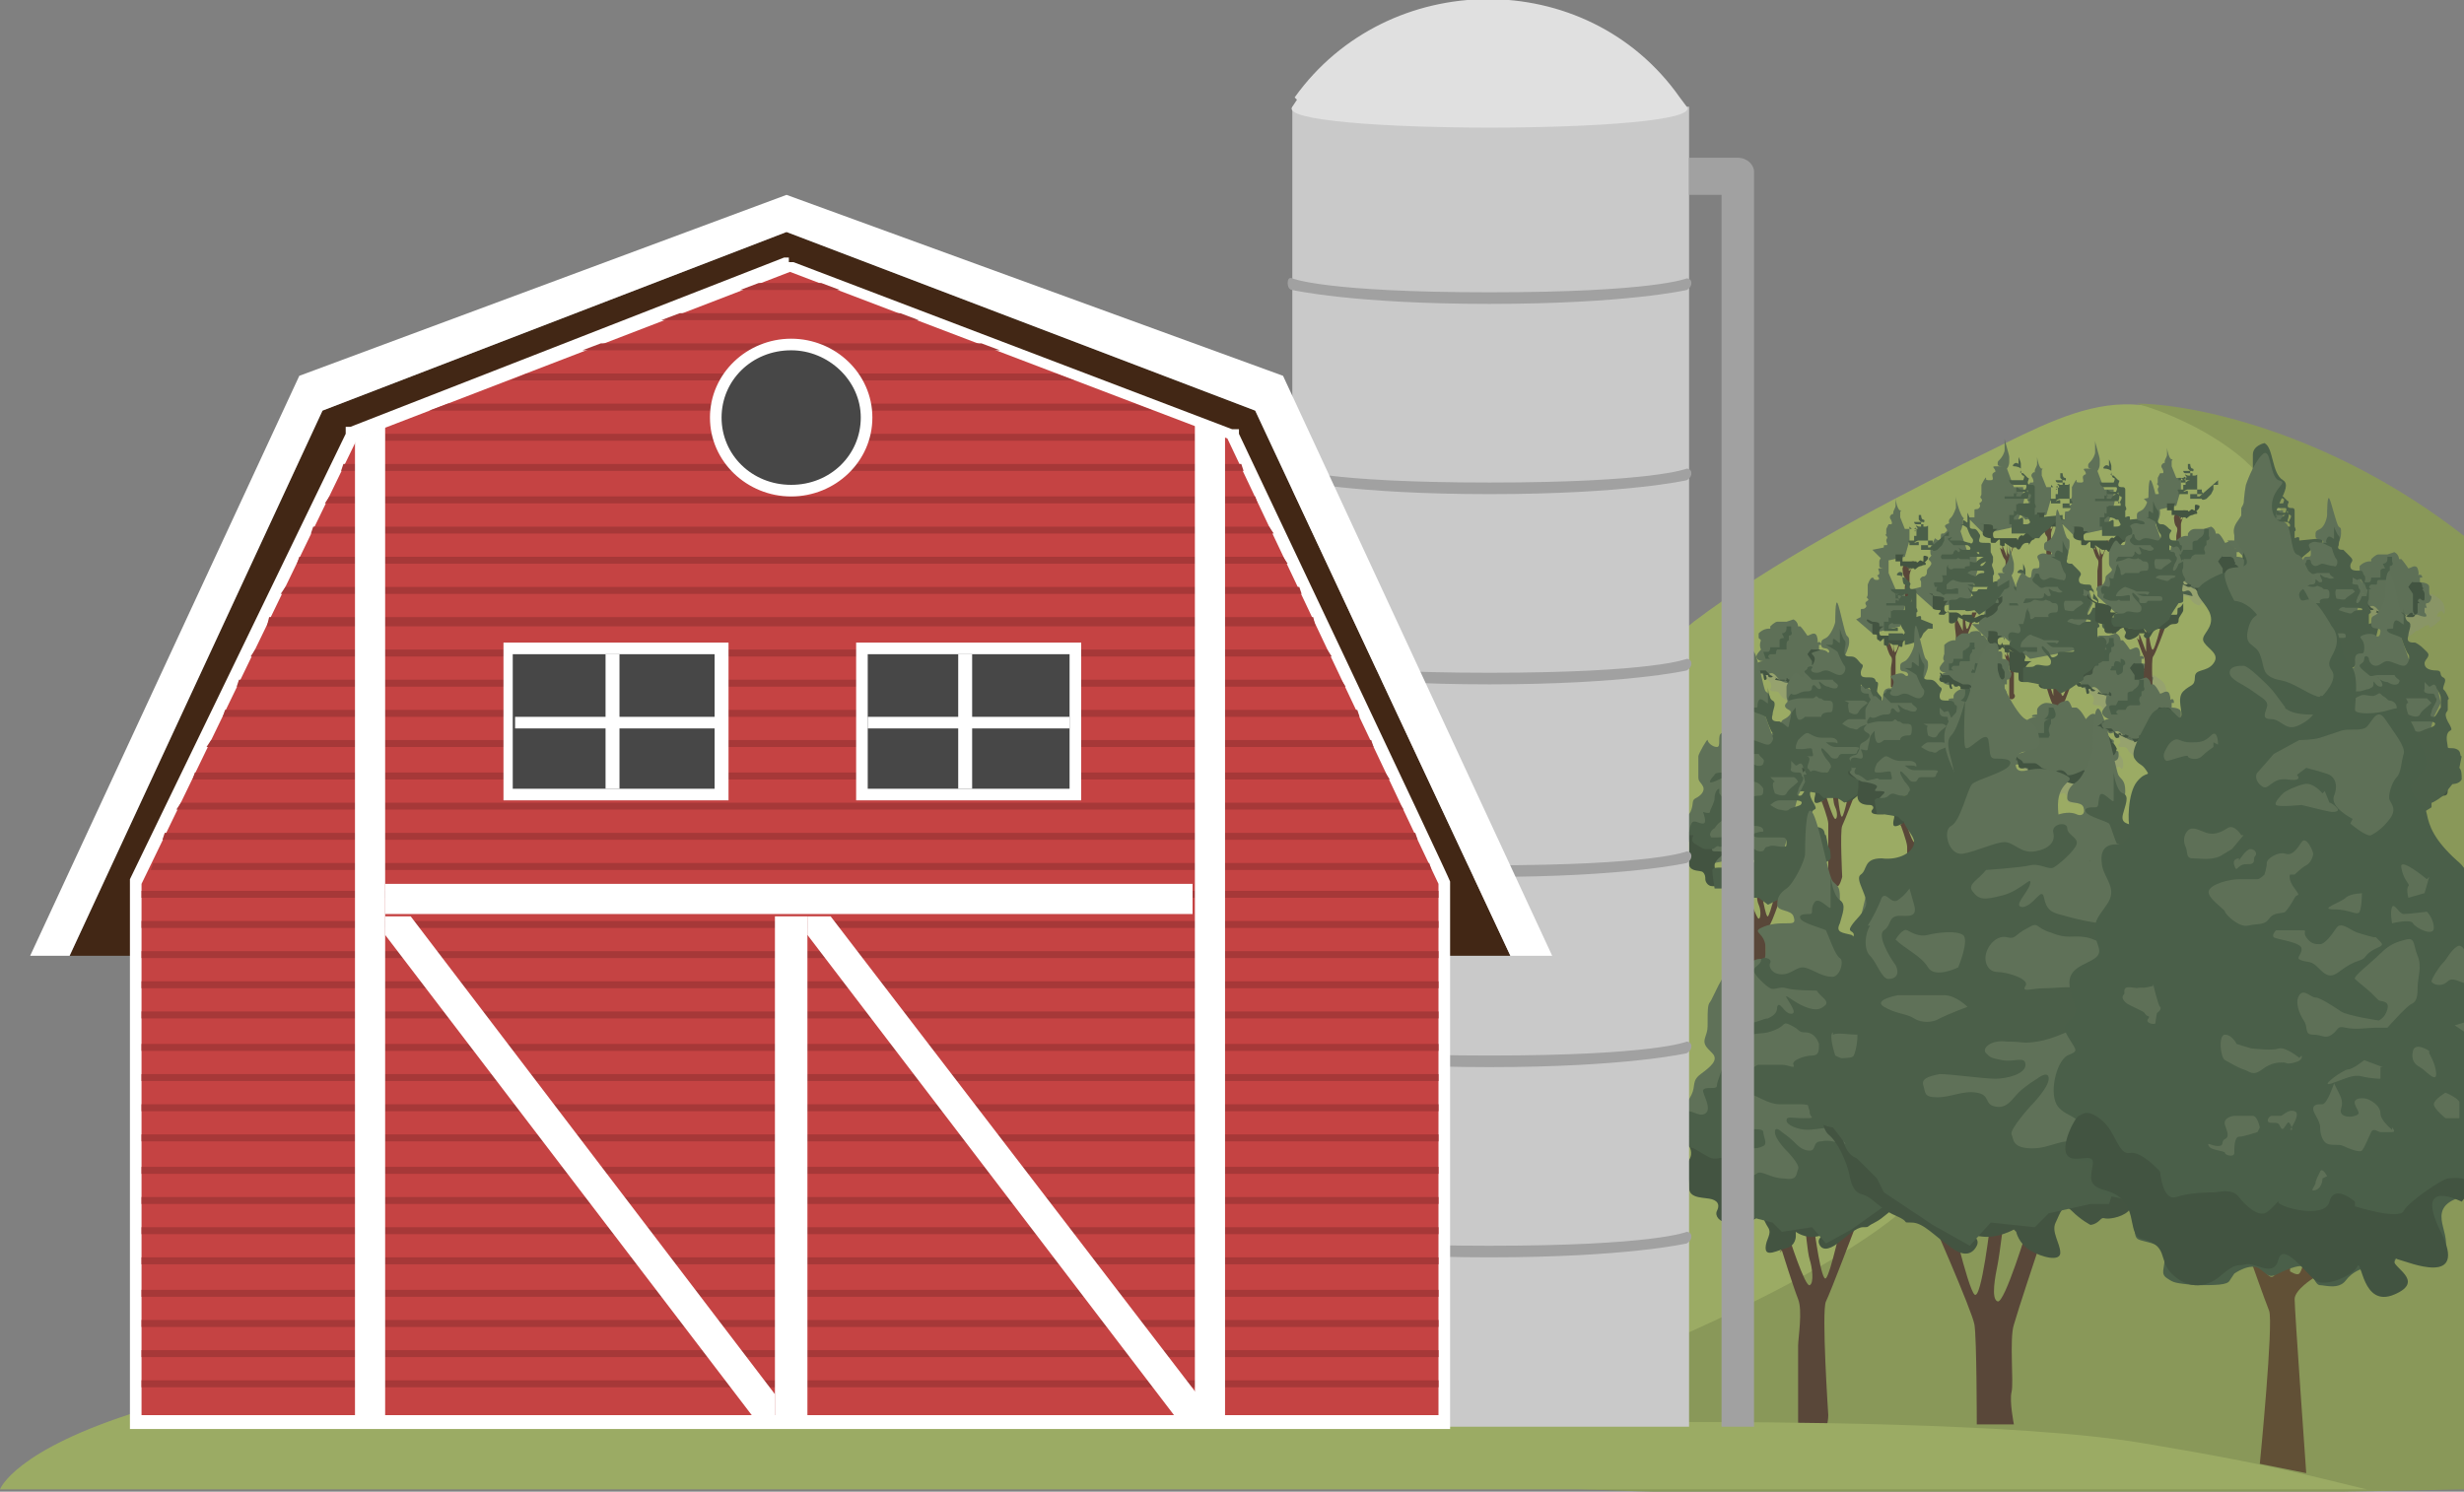 <?xml version="1.0" encoding="UTF-8"?>
<svg xmlns="http://www.w3.org/2000/svg" xmlns:xlink="http://www.w3.org/1999/xlink" version="1.1" viewBox="0 0 106.2 64.3">
  <rect x="0" y="0" width="106.2" height="64.3" fill="#808080" stroke="none"/>
  <defs>
    <style>
      .cls-1 {
        fill: #422715;
      }

      .cls-1, .cls-2, .cls-3, .cls-4, .cls-5, .cls-6, .cls-7, .cls-8, .cls-9, .cls-10, .cls-11, .cls-12, .cls-13, .cls-14, .cls-15, .cls-16, .cls-17, .cls-18, .cls-19, .cls-20, .cls-21 {
        stroke-width: 0px;
      }

      .cls-2 {
        fill: #474747;
      }

      .cls-3 {
        fill: #c9c9c9;
      }

      .cls-22 {
        clip-path: url(#clippath);
      }

      .cls-4 {
        fill: none;
      }

      .cls-5 {
        fill: #615036;
      }

      .cls-6 {
        fill: #4a5f49;
      }

      .cls-7 {
        fill: #e0e0e0;
      }

      .cls-8 {
        fill: #4c6049;
      }

      .cls-9 {
        fill: #435441;
      }

      .cls-10 {
        fill: #425441;
      }

      .cls-11 {
        fill: #a1a1a1;
      }

      .cls-12 {
        fill: #899859;
      }

      .cls-13 {
        fill: #5f7158;
      }

      .cls-14 {
        fill: #c54343;
      }

      .cls-15 {
        fill: #594739;
      }

      .cls-16 {
        fill: #5e7057;
      }

      .cls-17 {
        fill: #a63838;
      }

      .cls-23 {
        isolation: isolate;
      }

      .cls-18 {
        fill: #fff;
      }

      .cls-19 {
        fill: #9bab64;
      }

      .cls-20 {
        fill: #898c86;
        mix-blend-mode: multiply;
        opacity: .3;
      }

      .cls-21 {
        fill: #4b5f49;
      }
    </style>
    <clipPath id="clippath">
      <rect class="cls-4" y="-1.3" width="106.2" height="65.6"/>
    </clipPath>
  </defs>
  <g class="cls-23">
    <g id="Livello_1" data-name="Livello 1">
      <g class="cls-22">
        <g>
          <path class="cls-19" d="M105.4,24.4c-1.7-1.1-1.4,0-3.4-1.6-1.5-1.2-3.1-2.1-4.7-2.7,0,0,0,0-.1-.1-5-4.4-7.8-2.3-12.6,0-3.8,1.9-8.3,4.3-11.6,6.8-1,.8-6,5.4-12,10.1-4.2,3-10.5,6.8-19.4,10.7-8.7,3.7-11.9,1.4-26.1,8.2-5.8,2.8-12.7,7.4-12.7,7.4l103.2-2.5-.8-36.3Z"/>
          <path class="cls-12" d="M106.2,23.1c-5.9-4.6-11.9-5.7-14.1-5.7,1.4.4,3.2,1.2,4.6,2.4,3,2.7,2.2,6,.5,9.8-1.7,3.8-1.6,5.6-10.5,14-.9.8-1.1,3.7-4.3,8.2,0,0-3.6,4.2-22,10.4-9.8,3.3,45.8,2,45.8,2V23.1Z"/>
          <g>
            <path class="cls-20" d="M90.5,29.7s-.6-.2-.7,0c0,0,.2.1.4.3.1.2,0,.3,0,.3,0,.2.3,0,.4.2.1.2.3.3.4.3,0,0,.2-.2.3-.1.1.1,0,.3.2.3.5,0,.6-.4.7-.3,0,0,.5-.4.5-.2,0,.2.5-.3.5-.3,0,0,0-.2-.1-.1-.2,0,.1-.4.2-.2.1.2.1-.2,0-.4-.1-.2-.5-.4-.5-.4l-.5.4-1,.3h-.7Z"/>
            <path class="cls-16" d="M89.8,28.2c0,0-.1.2,0,.4,0,0-.2.2-.2.3,0,.2.3.2.3.2,0,0-.3,0-.3.2,0,.1.2.3.3.4.2.1.3-.3.6.1.3.4.9.2.9.2h.8c.5.2.4,0,.3-.1,0-.1,0-.2,0-.2,0,0,.1,0,.1,0,0,0-.1-.2,0-.2.2,0,.2-.3.2-.3,0,0-.1,0-.1-.2,0-.1,0-.1,0-.2,0-.2-.4-.2-.4-.2,0,0,0-.1,0-.2,0,0,0,0,0,0,0,0,.1,0,.1,0,0-.2-.2-.1-.2-.1h0c0,0,.1,0,0-.3-.1-.2-.3,0-.4,0,0,0-.2-.3-.3-.4,0,0-.1,0-.1,0,0,0,0-.2-.2-.3,0,0-.3.1-.3.1,0,0-.2,0-.4,0-.1,0-.3.2-.3.2,0,0,0,.1,0,.1s-.2,0-.2,0c0,0,.1,0,.1,0,0,0-.2,0-.4.2,0,0,0,.2,0,.2h0Z"/>
            <path class="cls-10" d="M89.6,29.3c-.2,0-.1.3,0,.3,0,0,.1,0,.1,0,0,.1.2,0,.2,0h0c0,0,0,.4.1.3.1,0,0-.2,0-.2,0,0,.1,0,.1,0h0c0,0,0,.1.1.1.2,0,0-.1.2,0,.1,0,0,.1,0,.1,0,0,.4.1.5,0,0-.1,0-.1.1,0,.1,0,0,0,0,0h.1c0,.1,0,.2.2.2.2,0,.1-.1.1-.1h.1c0,0,0,.2.3,0,.2-.2.2,0,.2,0,0,0,.2,0,.2-.1,0-.1,0-.2,0-.2v-.2s.1,0,.1,0c0,0,0,0,0,0,0,0-.2-.1,0-.2,0,0,.2.2.2,0,0-.2,0,0,0-.2,0-.1-.1-.2-.1-.2,0,0,.1,0,0-.1,0-.2-.1-.2-.1-.2h-.3c0-.1-.2.2-.2.2h0s.2.3.2.3v.4s0,0,0,0c0,0,0,0,0,.3,0,.2.2.2,0,.3-.1,0-.1,0-.2,0s-.2-.2-.3-.2c0,0-.5.2-.5.2,0,0-.1-.2-.2-.2s-.2,0-.2,0l-.4-.2s-.2-.2-.2-.2-.2,0-.2,0h-.1s0-.1-.2-.1Z"/>
            <path class="cls-6" d="M90.8,28s-.2,0-.2.1c0,0,0,.2,0,.3,0,0-.2,0-.2,0s-.3,0-.2,0c0,0,0,.2-.1.2s-.2,0-.2,0c0,0-.1,0,0,0,0,0,.1.3.1.3,0,0,.3,0,.2,0,0,0-.2-.1,0-.2.1,0,.1,0,.2,0,.1,0,0-.1.1-.2,0,0,.1,0,.2,0s.2,0,.2,0c0,0,0,0,0-.2,0-.2.1-.2.1-.2h0s0-.2,0-.2c0,0,.2,0,.1-.2,0-.1,0-.2,0-.2h-.2s0,0,0,.1c0,.2-.2.2-.2.2Z"/>
          </g>
          <g>
            <path class="cls-20" d="M102.5,26.2s-.6-.2-.7,0c0,0,.2.1.4.3.1.2,0,.3,0,.3,0,.2.3,0,.4.2.1.2.3.3.4.3,0,0,.2-.2.3-.1.1.1,0,.3.2.3.5,0,.6-.4.7-.3,0,0,.5-.4.5-.2,0,.2.5-.3.5-.3,0,0,0-.2-.1-.1-.2,0,.1-.4.2-.2.1.2.1-.2,0-.4-.1-.2-.5-.4-.5-.4l-.5.4-1,.3h-.7Z"/>
            <path class="cls-16" d="M101.8,24.7c0,0-.1.2,0,.4,0,0-.2.2-.2.3,0,.2.3.2.3.2,0,0-.3,0-.3.2,0,.1.2.3.3.4.2.1.3-.3.6.1.3.4.9.2.9.2h.8c.5.2.4,0,.3-.1,0-.1,0-.2,0-.2,0,0,.1,0,.1,0,0,0-.1-.2,0-.2.2,0,.2-.3.2-.3,0,0-.1,0-.1-.2,0-.1,0-.1,0-.2,0-.2-.4-.2-.4-.2,0,0,0-.1,0-.2,0,0,0,0,0,0,0,0,.1,0,.1,0,0-.2-.2-.1-.2-.1h0c0,0,.1,0,0-.3-.1-.2-.3,0-.4,0,0,0-.2-.3-.3-.4,0,0-.1,0-.1,0,0,0,0-.2-.2-.3,0,0-.3.1-.3.1,0,0-.2,0-.4,0-.1,0-.3.2-.3.2,0,0,0,.1,0,.1s-.2,0-.2,0c0,0,.1,0,.1,0,0,0-.2,0-.4.2,0,0,0,.2,0,.2h0Z"/>
            <path class="cls-10" d="M101.6,25.8c-.2,0-.1.3,0,.3,0,0,.1,0,.1,0,0,.1.2,0,.2,0h0c0,0,0,.4.1.3.1,0,0-.2,0-.2,0,0,.1,0,.1,0h0c0,0,0,.1.1.1.2,0,0-.1.2,0,.1,0,0,.1,0,.1,0,0,.4.1.5,0,0-.1,0-.1.1,0,.1,0,0,0,0,0h.1c0,.1,0,.2.2.2.2,0,.1-.1.1-.1h.1c0,0,0,.2.3,0,.2-.2.2,0,.2,0,0,0,.2,0,.2-.1,0-.1,0-.2,0-.2v-.2s.1,0,.1,0c0,0,0,0,0,0,0,0-.2-.1,0-.2,0,0,.2.2.2,0,0-.2,0,0,0-.2,0-.1-.1-.2-.1-.2,0,0,.1,0,0-.1,0-.2-.1-.2-.1-.2h-.3c0-.1-.2.2-.2.2h0s.2.3.2.3v.4s0,0,0,0c0,0,0,0,0,.3,0,.2.2.2,0,.3-.1,0-.1,0-.2,0s-.2-.2-.3-.2c0,0-.5.2-.5.2,0,0-.1-.2-.2-.2s-.2,0-.2,0l-.4-.2s-.2-.2-.2-.2-.2,0-.2,0h-.1s0-.1-.2-.1Z"/>
            <path class="cls-6" d="M102.8,24.5s-.2,0-.2.1c0,0,0,.2,0,.3,0,0-.2,0-.2,0s-.3,0-.2,0c0,0,0,.2-.1.2s-.2,0-.2,0c0,0-.1,0,0,0,0,0,.1.3.1.3,0,0,.3,0,.2,0,0,0-.2-.1,0-.2.1,0,.1,0,.2,0,.1,0,0-.1.1-.2,0,0,.1,0,.2,0s.2,0,.2,0c0,0,0,0,0-.2,0-.2.1-.2.1-.2h0s0-.2,0-.2c0,0,.2,0,.1-.2,0-.1,0-.2,0-.2h-.2s0,0,0,.1c0,.2-.2.2-.2.2Z"/>
          </g>
          <g>
            <path class="cls-20" d="M76.6,29.1s-.6-.2-.7,0c0,0,.2.1.4.3.1.2,0,.3,0,.3,0,.2.3,0,.4.2.1.2.3.3.4.3,0,0,.2-.2.3-.1.1.1,0,.3.2.3.5,0,.6-.4.7-.3,0,0,.5-.4.5-.2,0,.2.5-.3.5-.3,0,0,0-.2-.1-.1-.2,0,.1-.4.2-.2.1.2.1-.2,0-.4-.1-.2-.5-.4-.5-.4l-.5.4-1,.3h-.7Z"/>
            <path class="cls-16" d="M75.9,27.6c0,0-.1.2,0,.4,0,0-.2.2-.2.3,0,.2.3.2.3.2,0,0-.3,0-.3.2,0,.1.2.3.3.4.2.1.3-.3.6.1.3.4.9.2.9.2h.8c.5.2.4,0,.3-.1,0-.1,0-.2,0-.2,0,0,.1,0,.1,0,0,0-.1-.2,0-.2.2,0,.2-.3.2-.3,0,0-.1,0-.1-.2,0-.1,0-.1,0-.2,0-.2-.4-.2-.4-.2,0,0,0-.1,0-.2,0,0,0,0,0,0,0,0,.1,0,.1,0,0-.2-.2-.1-.2-.1h0c0,0,.1,0,0-.3-.1-.2-.3,0-.4,0,0,0-.2-.3-.3-.4,0,0-.1,0-.1,0,0,0,0-.2-.2-.3,0,0-.3.1-.3.1,0,0-.2,0-.4,0-.1,0-.3.2-.3.2,0,0,0,.1,0,.1s-.2,0-.2,0c0,0,.1,0,.1,0,0,0-.2,0-.4.2,0,0,0,.2,0,.2h0Z"/>
            <path class="cls-10" d="M75.7,28.7c-.2,0-.1.3,0,.3,0,0,.1,0,.1,0,0,.1.2,0,.2,0h0c0,0,0,.4.1.3.1,0,0-.2,0-.2,0,0,.1,0,.1,0h0c0,0,0,.1.1.1.2,0,0-.1.2,0,.1,0,0,.1,0,.1,0,0,.4.1.5,0,0-.1,0-.1.1,0,.1,0,0,0,0,0h.1c0,.1,0,.2.2.2.2,0,.1-.1.1-.1h.1c0,0,0,.2.3,0,.2-.2.2,0,.2,0,0,0,.2,0,.2-.1,0-.1,0-.2,0-.2v-.2s.1,0,.1,0c0,0,0,0,0,0,0,0-.2-.1,0-.2,0,0,.2.2.2,0,0-.2,0,0,0-.2,0-.1-.1-.2-.1-.2,0,0,.1,0,0-.1,0-.2-.1-.2-.1-.2h-.3c0-.1-.2.2-.2.2h0s.2.3.2.3v.4s0,0,0,0c0,0,0,0,0,.3,0,.2.2.2,0,.3-.1,0-.1,0-.2,0s-.2-.2-.3-.2c0,0-.5.2-.5.2,0,0-.1-.2-.2-.2s-.2,0-.2,0l-.4-.2s-.2-.2-.2-.2-.2,0-.2,0h-.1s0-.1-.2-.1Z"/>
            <path class="cls-6" d="M76.9,27.5s-.2,0-.2.1c0,0,0,.2,0,.3,0,0-.2,0-.2,0s-.3,0-.2,0c0,0,0,.2-.1.2s-.2,0-.2,0c0,0-.1,0,0,0,0,0,.1.3.1.3,0,0,.3,0,.2,0,0,0-.2-.1,0-.2.1,0,.1,0,.2,0,.1,0,0-.1.1-.2,0,0,.1,0,.2,0s.2,0,.2,0c0,0,0,0,0-.2,0-.2.1-.2.1-.2h0s0-.2,0-.2c0,0,.2,0,.1-.2,0-.1,0-.2,0-.2h-.2s0,0,0,.1c0,.2-.2.2-.2.2Z"/>
          </g>
          <path class="cls-6" d="M91.1,28.8s0-.3.1-.3c0,0,.2,0,.2.1,0,0,0-.2,0-.2s.2,0,.2.2c0,.1-.1,0-.1.2,0,.2,0,.2-.2.3-.1,0-.1-.2-.1-.2,0,0-.2,0-.2,0,0,0-.1,0,0-.1,0-.2.2,0,.2,0Z"/>
          <g>
            <path class="cls-16" d="M48.6,34.1s.6-1,1.1-.8,0,0,.5,0-.7-.3-.2-1.6,1.2-.3,1.2-.6,0-1.1.5-1.3,1.5,1,1.9.5.8-.9,1.2-.8.8,1.2,1.1.8-.5-1.3-.1-1.8.8-.5.8-1.1-.7-1.3-.5-1.9.9-1.2,1.5-.9,1.4-.5,1.6-.8.4-.5,1-.2,1.4-.2,1.2-.4c-.6-.3-1.3-1.2-.2-2.1s1.6-.3,1.9-.3c.5,0,.3-1.5,1.1-.6s1.3,1.1,1.2.2.2-1.5.7-1.3.2-.5.8-1.2,2.4-.6,2.5.2c.2,1.3.9,0,2.7,1.1,1.3.8-2.9,5.8-3.4,6.2s0,1.2-.8,1.2-2.3,1.6-2.3,1.6c0,0-5.9,1.4-7,1.9s-3,1.1-2.9,1.7.2,1.7.2,1.7l.6,2.9-9.3,1.3s-.7-.9-.3-1.6,1.3.7,1.8-2.1Z"/>
            <g>
              <path class="cls-8" d="M51.8,32.8s-.3-1.4.1-1,.7,0,.7-.3.2-1.1.5-.5.5.7.7.3.2-1.1.5-1,0,.9.2,1.1.5-.2.7,0l.4.5s-2,1.6-2.4,1.9-1.6,1.1-1.6,1.1c0,0,.8-1.5.2-2Z"/>
              <path class="cls-9" d="M50.4,34.3s.4-.4.6-.2.7,0,.6.2-.3.4-.5.5-.9,1-.9.6.2-1,.2-1Z"/>
              <path class="cls-8" d="M57.4,29s.2-.6.4-.4.5.3.6.1.3-.3.2-.6,0-.4,0-.5.2-.2,0-.4-.9.1-.9,0,.4-.6.4-.6h.2c0,0,.3-.1.3-.1h.2c0,.1.3,1,.4,1.1s.3.4.3.4c0,0-.7.4-.7.7s.1.4-.2.6-1,.5-1,.5-.4-.1-.4-.2.2-.7.2-.7Z"/>
              <path class="cls-8" d="M58.8,25s.8-.5,1-.4.6,0,.6,0c0,0,0,.4,0,.4s-.4.1-.4.1l-.7.2-.5-.5Z"/>
              <path class="cls-8" d="M64.4,25.5l2.3-2.2s0-.3-.2-.4-1.3-.3-1.2,0-.8,0-.8,0c0,0-1.5-.2-1.4,0s0,.6,0,.6h.5s.3.2.3.2c0,0,.4-.9.6-.2s-1.1,1.1-1.1,1.1-.4-.4-.3,0v.4c0,0,.7,0,.7,0v.5c0,0,.6,0,.6,0Z"/>
              <path class="cls-8" d="M67.1,20.3s.2-.6.4-.5.4.4.4.4l-.3.6h-.4c0,0-.6.2-.6.2,0-.2-.2-1.1-.2-1.1,0,0,.6.2.5.3s.2.2.2.2Z"/>
              <path class="cls-8" d="M69,19.5s.1,0,.3,0c.2,0,.5,0,.5.1,0,.2-.2.2-.1.4s.3,0,.3,0c0,0,.3.2.2.2s-.3.2-.4.2-.3.2-.4,0-.1-.2,0-.4-.6-.2-.6-.3.2-.2.2-.2Z"/>
              <path class="cls-8" d="M67.3,18.4s.3-.3.4-.2.2.2.2.3-.3.3-.3.3c0,0,.2-.3,0-.3s-.3-.1-.3-.1Z"/>
              <path class="cls-8" d="M62,21.7s.9-.3,1-.2,0,.3,0,.3h-.2s-.2-.2-.3-.1-.5.4-.5.3-.1-.2-.1-.2v-.2Z"/>
            </g>
          </g>
          <g>
            <path class="cls-15" d="M78.5,34.5s.3.8.3,1,0,.8,0,.9,0,1.6,0,1.6c0,0,.3.2.4.2s.2-.4.2-.4c0,0-.1-2,0-2.2s.6-1.5.6-1.5h-.3c0,0-.2,1-.3,1.1s-.2-1-.2-1h-.2c0,0,0,.4.1.6s.1.5,0,.5-.4-1-.4-1l-.2.3Z"/>
            <path class="cls-13" d="M76.4,32.2s0-.2,0-.3-.2-.2,0-.3.2,0,.3-.2,0-.3.2-.4.4-.3.2-.4-.2-.2-.1-.3,0-.1,0-.3,0-.3,0-.4.3-.6.4-.6.2.2.3.2,0-.4.2-.5.2.1.3-.2-.3-.3,0-.4.4-.1.5,0,.2,0,.1-.1-.3,0-.3-.2,0-.2.2-.3.4-.6.4-.7,0-1,.1-.8.3,1.3.4,1.4.1.1.1.3-.2.6-.2.6l.5,1.4.3-.2.4.3.2.8-.2.5-.5,1.9-2.5.5-1.4-1.2Z"/>
            <path class="cls-9" d="M78.8,34.2s0,.2-.2.3-.4.2-.4,0,.1-.3,0-.4,0-.3-.2-.2-.2.2-.2.2c0,0,0,0-.1,0s0,0-.2,0-.3-.1-.2-.2,0-.2-.1-.2-.4,0-.5-.2,0-.4,0-.6,0-.3,0-.3c0,0-.3-.1-.4-.2s0-.2,0-.2c0,0,0,.1.1.2s.4.3.5.3.6.1.6.2-.2.2,0,.2.4,0,.3.1-.3.3-.3.4,0,.4.3.3.4,0,.5,0,.2.1.3.2,0,0,.3,0,.4,0,.5,0,.1.3.3.2.3-.2.4-.2.2-.1.2-.3,0-.4.2-.4.4,0,.6-.1,0-.3.1-.4.3-.2.3-.2c0,0,0,.2-.1.3s-.3.4-.3.5,0,.2-.2.3-.2.2-.4.3,0,.1-.2.1-.3.2-.5.3-.3.1-.4,0,.2-.2,0-.1-.4-.1-.4-.1Z"/>
            <path class="cls-21" d="M81.5,32.2c-.1,0,0-.2-.1-.3s-.3,0-.3-.1-.1-.3,0-.5c.1-.1.2,0,0-.4-.2-.3,0-.3,0-.4s0-.3,0-.3,0,0,0-.1-.1-.1-.2-.3c0-.1.1-.4,0-.4s0-.2-.3-.2c-.3,0-.4,0-.4-.2s.2-.3,0-.4c-.1-.1-.2-.3-.4-.3-.2,0-.3,0-.3-.2,0-.2.1-.4,0-.5s-.2-.5-.2-.5c0,0,0,.5,0,.6s-.3-.3-.3-.1,0,.2-.1.2-.2,0-.2,0c0,0,.4.2.5.3,0,0,.2.5.3.6s0,.4-.2.4c-.2,0-.4-.2-.6-.2s-.2.1-.4.1-.3-.1-.2-.2-.2-.1-.2,0-.2.1-.1.2.3.3.3.3.2,0,.3,0,.6,0,.6,0c0,.1.3.2.2.3,0,.1-.2.1-.4,0-.2,0-.4-.3-.4-.2s.2.3,0,.3c-.1,0-.2-.3-.3-.1,0,.1,0,.2-.2.2-.1,0-.2,0-.4.1s-.3,0-.3,0c0,0-.2.2-.1.3,0,0,.3-.1.5-.1s.3,0,.5,0c.2,0,.1-.2.3,0,.2,0,.1.1.3.1s.3,0,.3.2c0,.1,0,.3-.1.3s-.4,0-.4.2c0,0,0,0-.3,0s-.4,0-.4,0c0,0-.2.2-.3.1s-.1-.4-.1-.4c0,0,0-.2,0-.1,0,0-.2.2-.2.3s-.1.4-.1.5-.2,0-.3,0c0,0,.2.4,0,.4-.1,0-.3-.1-.4,0s0,.4,0,.4h.2c-.2.3.1.3.1.3,0,0,.2.1.3.2s.2,0,.3,0,.2-.1.3,0c.1,0,0,0,.2,0s.2,0,.3,0c.1,0,0-.2,0-.3s-.3,0-.5,0-.2,0-.2-.1c0,0,0-.1.1-.3.2-.2.3-.3.4-.3.1,0,.3.2.6.2.2,0,.2,0,.4,0,.2,0,.3.1.3.2s0,0-.2,0-.3,0-.3,0,.2.2.4.2.6,0,.8,0c.1,0,.3,0,.2.1s0,.2-.2.2-.3,0-.5,0c-.2,0-.1.2-.3.2s-.2-.1-.3-.2c0,0-.2-.2-.2-.2,0,0-.1-.1-.1,0s.2.4.2.4c0,0,.3.3.2.4s0,.2-.3.2c-.3,0-.4-.2-.6,0s-.5,0-.6.2c0,.1.1.6.1.6h.3s.6.1.6.1l.2.2h.6c0,0,.3.2.3.2l.5-.3.6-.4v-.2c.1,0,.4-.3.4-.3l.3-.4s.2,0,.3-.2c0-.2,0-.3,0-.4ZM79.5,30.2c0,0,.3,0,.5,0,.1,0,.2,0,.3,0s.2.1.2.1c-.1.1-.3.2-.4.4-.1.2-.4,0-.4,0,0,0-.1-.4,0-.4ZM80.5,31.2c-.2.1-.3.1-.4.2s-.2,0-.3,0c-.1,0-.4-.2-.4-.2,0,0,.2-.2.3-.2.1,0,.6,0,.6,0,0,0,.3,0,.2.2ZM80.8,30.5c0,.1-.2.3-.3.3,0,0-.2,0,0-.2,0-.1.2-.4.1-.5s0-.2-.1-.2c-.1,0-.3,0-.3-.2v-.2c0,0,.1.1.2.2,0,0,.2-.1.2,0,0,0,.1.3.2.4s0,.3,0,.4Z"/>
          </g>
          <g>
            <path class="cls-15" d="M75.1,38.7s.3.9.4,1.2,0,.9,0,1.1,0,2,0,2c0,0,.3.3.5.2s.2-.5.2-.5c0,0-.2-2.5,0-2.7s.7-1.8.7-1.8h-.3c0,0-.3,1.2-.4,1.3s-.3-1.2-.3-1.2h-.2c0-.1,0,.5.1.7s.1.6,0,.6-.5-1.2-.5-1.2l-.2.4Z"/>
            <path class="cls-13" d="M72.5,35.9s0-.3,0-.4-.2-.2,0-.3.3,0,.4-.3,0-.4.2-.5.4-.3.3-.5-.2-.2-.2-.4,0-.2,0-.4,0-.4,0-.5.4-.8.4-.7.2.3.4.3,0-.5.2-.6.3.1.3-.3-.4-.4-.1-.5.5-.1.6,0,.2,0,.2-.2-.4,0-.4-.3,0-.3.2-.4.4-.7.4-.8,0-1.3.2-1,.4,1.6.5,1.7.2.1.2.4-.2.7-.2.7l.6,1.7.4-.2.5.4.2.9-.3.6-.6,2.3-3,.6-1.7-1.4Z"/>
            <path class="cls-9" d="M75.5,38.4s0,.2-.2.3-.5.2-.5,0,.2-.4,0-.5-.1-.3-.3-.2-.3.2-.3.2c0,0,0,0-.2,0s0,0-.2,0-.3-.2-.3-.3,0-.2-.1-.3-.5,0-.6-.3,0-.5,0-.7,0-.4,0-.4c0,0-.4-.2-.4-.3s0-.3,0-.3c0,0,0,.2.2.2s.5.3.6.3.8.2.7.3-.2.3,0,.3.5,0,.4.1-.4.3-.4.5.1.5.3.4.5-.1.6,0,.3.2.3.2.1,0,.4,0,.5,0,.6,0,.2.4.3.2.4-.2.5-.2.2-.1.3-.3.1-.4.3-.5.5,0,.7-.1,0-.4.2-.5.3-.2.3-.2c0,0,0,.3-.1.4s-.3.4-.3.6,0,.3-.2.4-.3.2-.5.4,0,.1-.3.1-.4.2-.6.4-.4.2-.4,0,.2-.2,0-.2-.5-.1-.5-.1Z"/>
            <path class="cls-21" d="M78.7,36c-.1,0,0-.2-.2-.3s-.4,0-.4-.1-.1-.4,0-.6c.1-.2.3,0,0-.5-.2-.4,0-.4,0-.5s0-.3,0-.4.1,0,0-.2-.1-.2-.2-.3c0-.2.2-.4,0-.5s0-.3-.3-.3c-.3,0-.5-.1-.5-.3s.3-.4.1-.5c-.2-.2-.3-.3-.5-.4-.2,0-.4,0-.3-.3,0-.2.2-.5,0-.6s-.2-.6-.2-.6c0,0,0,.6,0,.7s-.3-.3-.4-.1,0,.3-.1.3-.3,0-.2.1c0,.1.5.2.6.3,0,0,.2.6.3.7s0,.5-.2.5c-.2,0-.5-.2-.7-.2s-.3.2-.5.2-.3-.2-.3-.3-.2-.2-.2,0-.2.2-.2.3.3.4.4.4.2,0,.4,0,.7,0,.7,0c.1.2.3.2.2.4,0,.1-.2.2-.5,0-.3,0-.5-.4-.4-.2s.3.4.1.4c-.2,0-.3-.3-.3-.2,0,.2,0,.2-.2.3-.1,0-.3.1-.4.1s-.4,0-.4.1c0,0-.2.2-.2.3,0,.1.4-.1.6-.2s.3,0,.6,0c.3-.1.2-.2.4,0,.2.1.2.2.3.2s.3.1.4.3c0,.2,0,.3-.2.3s-.5.1-.4.2c0,.1,0,0-.3,0s-.4,0-.5,0c-.1,0-.3.3-.3.1s-.2-.4-.2-.4c0,0,0-.2,0-.2-.1,0-.2.2-.2.4s-.2.5-.2.6-.3,0-.3,0c0,0,.2.5,0,.5-.2,0-.4-.2-.5,0s-.1.5-.1.5h.2c-.2.3.1.4.1.4,0,0,.3.2.4.2s.2,0,.3,0,.2-.2.3-.1c.1,0,.1,0,.3,0s.2,0,.3,0c.1,0,0-.2,0-.4s-.3,0-.7,0-.2,0-.3-.1c0,0,0-.2.2-.3.2-.3.4-.4.5-.3.1,0,.4.2.7.2.3,0,.2,0,.5,0,.3,0,.4.1.4.2s0,0-.3.1-.4,0-.4,0,.3.2.5.2.7,0,.9,0c.2,0,.3,0,.3.2s0,.2-.2.2-.4-.1-.6,0c-.2,0-.1.2-.3.2s-.3-.1-.4-.2c-.1-.1-.3-.2-.3-.2,0,0-.2-.2-.2,0s.3.4.3.4c0,0,.3.4.3.4s0,.3-.4.2c-.3,0-.5-.2-.7,0s-.6,0-.7.2c0,.2.1.8.1.8h.3s.7.2.7.2l.2.2h.7c0,0,.4.3.4.3l.6-.3.8-.5v-.2c.1,0,.5-.3.5-.3l.4-.5s.3,0,.4-.2c0-.2,0-.4-.1-.5ZM76.3,33.5c.1,0,.4,0,.6,0,.2,0,.3,0,.4,0s.2.2.2.2c-.2.2-.4.3-.5.5-.1.2-.5,0-.5,0,0,0-.2-.5,0-.5ZM77.6,34.7c-.2.1-.4.1-.5.2s-.3,0-.4,0c-.1,0-.4-.2-.4-.2,0,0,.2-.2.4-.2.2,0,.7,0,.7,0,0,0,.4,0,.2.2ZM77.9,33.9c-.1.1-.2.4-.3.4-.1,0-.2,0-.1-.2,0-.2.3-.5.2-.6s0-.2-.2-.2c-.1,0-.4,0-.3-.2v-.3c0,0,.1.1.2.2.1,0,.2-.2.3,0,0,.1.2.4.2.5s0,.4,0,.5Z"/>
          </g>
          <g>
            <path class="cls-15" d="M76.8,53.9s.5,1.6.7,2.1,0,1.7,0,2,0,3.5,0,3.5c0,0,.5.5.9.4s.4-.9.4-.9c0,0-.3-4.5-.1-4.9s1.3-3.3,1.3-3.3l-.6-.2s-.5,2.3-.7,2.5-.5-2.1-.5-2.1l-.4-.2s.1,1.2.2,1.5.2,1,0,1.1-.9-2.1-.9-2.1l-.4.7Z"/>
            <path class="cls-13" d="M72.2,48.9s-.2-.5,0-.7-.4-.4,0-.5.5-.1.7-.5,0-.6.4-.9.8-.6.5-.9-.4-.4-.3-.7.1-.3.1-.7,0-.7.1-.8.6-1.4.8-1.2.4.5.7.5,0-.9.4-1.1.5.2.5-.5-.6-.7-.2-.9.8-.2,1.1-.2.4,0,.3-.3-.7-.2-.7-.5.1-.5.4-.7.8-1.2.8-1.5,0-2.2.3-1.8.7,2.8.9,3,.3.2.3.7-.4,1.2-.4,1.2l1.1,3.1.7-.4.8.7.4,1.7-.5,1.1-1,4.1-5.4,1.1-3-2.6Z"/>
            <path class="cls-9" d="M77.4,53.3s0,.4-.4.5-.9.4-.9,0,.3-.6.1-.9-.2-.6-.5-.4-.5.4-.5.4c0,0-.2,0-.3-.2s0,0-.4,0-.6-.3-.5-.5.1-.4-.2-.5-1,0-1-.5-.2-.9,0-1.2,0-.6,0-.6c0,0-.6-.3-.8-.5s.1-.5.1-.5c0,0-.1.3.3.4s.9.5,1,.5,1.4.3,1.3.5-.4.5,0,.5,1,0,.7.2-.7.6-.7.9.2.8.5.7.9-.2,1,0,.5.3.6.4.2,0,.6,0,.9-.2,1,0,.3.7.6.4.7-.4.9-.4.4-.2.5-.5.2-.8.5-.9,1,.1,1.2-.2.1-.7.3-.8.5-.4.5-.4c0,0,0,.5-.2.7s-.5.8-.6,1.1-.1.5-.4.6-.5.4-.9.6-.2.2-.5.2-.7.4-1.1.7-.7.3-.8,0,.4-.4-.1-.3-.9-.2-.9-.2Z"/>
            <path class="cls-21" d="M83.3,48.9c-.2-.1,0-.4-.3-.5s-.7-.1-.7-.2-.2-.7,0-1c.2-.3.5-.1.1-.9-.4-.7,0-.7,0-1s-.2-.6-.2-.7.2,0,0-.3-.2-.3-.4-.5c-.2-.3.3-.8.1-.9s0-.5-.6-.5c-.5,0-.9-.2-.9-.5s.5-.6.2-.9c-.3-.3-.5-.5-.8-.7-.4-.1-.7-.1-.5-.5.1-.4.3-.8,0-1s-.4-1-.4-1c0,0,0,1.1,0,1.3s-.5-.5-.7-.2,0,.5-.2.5-.5,0-.4.2c.1.2.9.4,1.1.5.1.2.4,1.1.6,1.2s0,.9-.4.8c-.4,0-.9-.4-1.2-.4s-.5.3-.9.3-.6-.3-.5-.5-.4-.3-.4-.1-.4.3-.3.5.5.6.7.7.4-.1.7,0,1.3.1,1.3.1c.2.3.5.4.4.6-.2.2-.4.3-.9.1-.5-.2-.9-.6-.8-.4s.5.7.2.7c-.3,0-.5-.6-.6-.3,0,.3-.2.4-.4.5-.2,0-.5.2-.8.2s-.6,0-.7.2c-.1.2-.4.4-.3.6,0,.2.7-.2,1.1-.3s.5,0,1-.2c.5-.2.3-.4.7-.2.4.2.3.3.6.3s.5.2.6.5c0,.3,0,.5-.3.5s-.9.2-.8.4c.1.2-.2,0-.5,0s-.8,0-1,0c-.2,0-.5.5-.6.2s-.3-.8-.3-.8c0,0,0-.4-.2-.3-.2,0-.4.4-.4.7s-.3.9-.3,1.1-.5,0-.6.2c0,.2.4.8.1,1-.3.2-.7-.3-.9,0s-.2.8-.2.8l.4.2c-.4.4.2.5.2.5,0,0,.5.3.7.4s.4,0,.6,0,.4-.3.6-.2c.2.1.2-.2.5-.2s.4,0,.6-.1c.2-.1,0-.4,0-.6s-.6-.1-1.2-.1-.4-.1-.5-.3c0-.1,0-.3.3-.6.4-.5.7-.7.9-.6.2,0,.7.4,1.2.4.5,0,.4,0,.9,0,.5,0,.7.2.6.4s0,.2-.5.2-.7-.1-.7.1.5.4.9.4,1.3-.2,1.6-.1c.3,0,.6.1.5.3s0,.4-.4.4-.7-.2-1.1-.1c-.4,0-.2.4-.5.4s-.5-.2-.7-.4c-.2-.2-.5-.4-.5-.4,0,0-.3-.3-.3,0s.5.8.5.8c0,0,.6.6.5.8s0,.5-.6.4c-.6,0-1-.4-1.2-.2s-1.1,0-1.2.4c-.2.3.2,1.4.2,1.4h.5s1.2.3,1.2.3l.4.4,1.3-.2.6.7,1.1-.6,1.4-1,.2-.4.6-.6.7-.9s.5,0,.7-.4c.2-.4,0-.7-.2-.9ZM79,44.6c.2-.1.7,0,1,0,.3,0,.5-.1.6-.2s.4.3.4.3c-.3.3-.7.5-1,.8-.2.4-.9,0-.9,0,0,0-.3-.9-.1-1ZM81.2,46.8c-.4.2-.6.2-.9.4s-.5.2-.7,0c-.2-.2-.8-.4-.8-.4,0,0,.4-.4.7-.4.3,0,1.3,0,1.3,0,0,0,.7.1.4.4ZM81.7,45.2c-.2.2-.4.7-.5.7-.2,0-.4-.2-.2-.4.2-.3.5-.9.3-1s0-.4-.3-.4c-.2,0-.7.1-.5-.4v-.5c.1,0,.2.2.4.4.2.1.4-.3.5,0,.1.2.3.6.4.8s.2.7,0,.9Z"/>
          </g>
          <path class="cls-20" d="M53.7,60.5s.8.2,1.5.4c.7.2,1.6.8,1.6.8,0,0,1,1,1.9.7.2,0,1.4,1.4,2.1.5.7-.9,1.1-.9.8-1.6-.3-.7,2.2-.7,1.6-1.1-1-.6-1.4-1.2-3.3-1.3-1.3-.1-4.9-2.2-5.3-1.7-.4.5-1.2.7-1.2.7,0,0,0,.4.6.8.4.3.8.7.6,1.2,0,.1-1.8,0-1.9,0-.2,0,1,.4,1,.5Z"/>
          <g>
            <path class="cls-15" d="M53.7,51.6s.5,1.4.6,1.8,0,1.5,0,1.7,0,3,0,3c0,0,.5.4.7.3s.3-.8.3-.8c0,0-.2-3.9-.1-4.2s1.2-2.9,1.2-2.9h-.5c0-.1-.4,1.9-.6,2.1s-.4-1.9-.4-1.9l-.3-.2s.1,1,.2,1.3.2.9,0,.9-.7-1.9-.7-1.9l-.3.6Z"/>
            <path class="cls-13" d="M49.7,47.3s-.1-.4,0-.6-.3-.3,0-.5.4-.1.6-.4,0-.5.3-.8.7-.5.4-.8-.3-.4-.2-.6.1-.2.1-.6,0-.6.1-.7.5-1.2.7-1.1.3.4.6.4,0-.8.4-.9.4.2.5-.4-.5-.6-.2-.8.7-.2.9-.1.4,0,.3-.3-.6-.1-.6-.4.1-.4.4-.6.7-1.1.7-1.3,0-1.9.3-1.6.6,2.4.8,2.7.2.2.2.6-.4,1.1-.4,1.1l1,2.7.6-.3.7.6.4,1.5-.4,1-.9,3.5-4.7,1-2.6-2.2Z"/>
            <path class="cls-9" d="M54.3,51.1s0,.3-.3.5-.7.3-.8,0,.2-.5.1-.7-.2-.5-.4-.3-.4.4-.4.4c0,0-.1,0-.2-.1s0,0-.4,0-.5-.2-.4-.4.1-.4-.2-.4-.8,0-.9-.4-.1-.8,0-1.1,0-.5,0-.5c0,0-.5-.2-.7-.4s.1-.4.1-.4c0,0-.1.2.3.4s.7.5.9.5,1.2.3,1.1.4-.3.4,0,.4.8,0,.6.2-.6.5-.6.7.2.7.5.6.8-.2.9,0,.4.3.5.3.2,0,.5,0,.8-.1.9,0,.2.6.5.3.6-.4.7-.4.3-.2.4-.5.2-.7.4-.7.8.1,1.1-.2.1-.6.2-.7.5-.4.5-.4c0,0,0,.4-.2.6s-.5.7-.5,1-.1.4-.3.5-.4.3-.8.5-.1.2-.4.2-.6.3-.9.6-.6.2-.7,0,.3-.3-.1-.2-.8-.2-.8-.2Z"/>
            <path class="cls-21" d="M50,47.4h.3c-.3.5.2.6.2.6,0,0,.4.3.6.3s.3,0,.5,0,.3-.3.5-.2c.2.1.2-.1.4-.1s.3,0,.5-.1c.2-.1,0-.3,0-.5s-.5-.1-1-.1-.4-.1-.5-.2c0-.1,0-.3.3-.5.4-.4.6-.6.8-.5.2,0,.6.3,1.1.4.4,0,.3,0,.8,0,.4,0,.6.2.5.3s0,.1-.4.2-.6-.1-.6.1.4.3.7.3,1.2-.1,1.4-.1c.3,0,.5.1.4.3s0,.3-.4.3-.6-.2-1-.1c-.3,0-.2.3-.5.3s-.4-.2-.6-.4c-.2-.2-.4-.4-.4-.4,0,0-.3-.2-.3,0s.4.7.4.7c0,0,.5.5.4.7s0,.4-.5.4c-.5,0-.8-.3-1.1-.1s-.9,0-1.1.3c-.1.3.2,1.2.2,1.2h.5s1.1.3,1.1.3l.3.3h1.1c0-.1.5.4.5.4l1-.5,1.2-.8.2-.3.5-.5.6-.7s.4,0,.6-.3c.1-.3,0-.6-.2-.7s0-.3-.3-.5-.6-.1-.6-.2-.2-.6,0-.9c.2-.2.4-.1.1-.7-.3-.6,0-.6,0-.8s-.1-.5-.1-.6.2,0,0-.2-.2-.2-.3-.5c-.1-.2.2-.7.1-.8s0-.4-.5-.4c-.5,0-.8-.2-.8-.4s.4-.5.2-.8c-.3-.2-.4-.5-.7-.6-.3-.1-.6-.1-.5-.4.1-.3.3-.7,0-.9s-.4-.9-.4-.9c0,0,0,1,0,1.2s-.5-.5-.6-.2,0,.4-.2.4-.4,0-.3.2c.1.2.8.3.9.5.1.1.3,1,.5,1.1s0,.8-.3.7c-.3,0-.8-.3-1.1-.3s-.4.3-.7.2-.5-.2-.4-.4-.3-.3-.3-.1-.3.2-.2.4.5.5.6.6.3-.1.6,0,1.1.1,1.1.1c.2.3.5.3.3.5-.1.2-.3.2-.7.1-.4-.1-.7-.5-.7-.3s.4.6.2.6c-.3,0-.4-.5-.5-.2,0,.3-.1.3-.3.4-.2,0-.4.2-.7.2s-.5,0-.6.2c-.1.1-.3.3-.3.5,0,.2.6-.2.9-.3s.5,0,.9-.1c.4-.2.3-.3.6-.1.3.2.3.3.5.2s.5.2.5.4c0,.2,0,.5-.3.5s-.8.2-.7.3c.1.2-.1,0-.5,0s-.7,0-.8,0c-.2,0-.4.4-.5.2s-.2-.7-.2-.7c0,0,0-.3-.1-.2-.2,0-.3.3-.3.6s-.2.8-.3,1-.4,0-.5.1c0,.1.3.7.1.8-.2.1-.6-.3-.8,0s-.2.7-.2.7M55.7,43.5c.2-.1.6,0,.9,0,.2,0,.4-.1.5-.1s.3.2.3.2c-.3.3-.6.4-.8.7-.2.3-.8,0-.8,0,0,0-.3-.7-.1-.8ZM57.6,45.4c-.3.2-.5.2-.7.3s-.4.1-.6,0c-.2-.1-.7-.3-.7-.3,0,0,.3-.3.6-.3.3,0,1.2,0,1.2,0,0,0,.6.1.3.3ZM58,44.1c-.2.2-.3.6-.5.6-.2,0-.3-.1-.2-.4.1-.2.4-.7.3-.9s0-.3-.3-.4c-.2,0-.6.1-.5-.3v-.4c.1,0,.2.2.4.3.2.1.3-.2.4,0,.1.2.3.5.4.7s.1.6,0,.8Z"/>
          </g>
          <g>
            <path class="cls-15" d="M93.7,22.3s0,.3.1.4,0,.3,0,.4,0,.6,0,.6c0,0,0,0,.2,0s0-.2,0-.2c0,0,0-.8,0-.9s.2-.6.2-.6h-.1s0,.4-.1.4,0-.4,0-.4h0s0,.2,0,.2,0,.2,0,.2-.2-.4-.2-.4h0Z"/>
            <path class="cls-13" d="M92.9,21.4s0,0,0-.1,0,0,0,0,0,0,.1,0,0-.1,0-.2.1-.1,0-.2,0,0,0-.1,0,0,0-.1,0-.1,0-.1.1-.2.1-.2,0,0,.1,0,0-.2,0-.2,0,0,0,0-.1-.1,0-.2.1,0,.2,0,0,0,0,0-.1,0-.1,0,0,0,0-.1.1-.2.1-.3,0-.4,0-.3.1.5.2.5,0,0,0,.1,0,.2,0,.2l.2.5h.1c0,0,.1,0,.1,0v.3c0,0,0,.2,0,.2l-.2.7-.9.2-.5-.5Z"/>
            <path class="cls-9" d="M93.8,22.2s0,0,0,0-.2,0-.2,0,0-.1,0-.2,0-.1,0,0,0,0,0,0c0,0,0,0,0,0s0,0,0,0-.1,0,0,0,0,0,0,0-.2,0-.2,0,0-.2,0-.2,0-.1,0-.1c0,0-.1,0-.1,0s0,0,0,0c0,0,0,0,0,0s.2,0,.2,0,.2,0,.2,0,0,0,0,0,.2,0,.1,0-.1.1-.1.2,0,.1,0,.1.2,0,.2,0,0,0,.1,0,0,0,.1,0,.2,0,.2,0,0,.1.1,0,.1,0,.2,0,0,0,0,0,0-.1,0-.2.2,0,.2,0,0-.1,0-.1,0,0,0,0c0,0,0,0,0,.1s0,.1-.1.2,0,0,0,.1,0,0-.2.1,0,0,0,0-.1,0-.2.1-.1,0-.1,0,0,0,0,0-.2,0-.2,0Z"/>
            <path class="cls-21" d="M94.8,21.4s0,0,0,0-.1,0-.1,0,0-.1,0-.2c0,0,0,0,0-.2,0-.1,0-.1,0-.2s0-.1,0-.1,0,0,0,0,0,0,0,0c0,0,0-.1,0-.2s0,0-.1,0c0,0-.2,0-.2,0s0-.1,0-.2c0,0,0,0-.1-.1,0,0-.1,0,0,0,0,0,0-.1,0-.2s0-.2,0-.2c0,0,0,.2,0,.2s0,0-.1,0,0,0,0,0,0,0,0,0c0,0,.2,0,.2,0,0,0,0,.2.1.2s0,.2,0,.1c0,0-.2,0-.2,0s0,0-.2,0-.1,0,0,0,0,0,0,0,0,0,0,0,0,.1.1.1,0,0,.1,0,.2,0,.2,0c0,0,0,0,0,.1,0,0,0,0-.2,0,0,0-.2-.1-.1,0s0,.1,0,.1c0,0,0-.1-.1,0,0,0,0,0,0,0,0,0,0,0-.1,0s-.1,0-.1,0c0,0,0,0,0,.1,0,0,.1,0,.2,0s0,0,.2,0c0,0,0,0,.1,0,0,0,0,0,.1,0s0,0,.1,0c0,0,0,0,0,0s-.2,0-.1,0c0,0,0,0,0,0s-.1,0-.2,0c0,0,0,0-.1,0s0-.1,0-.1c0,0,0,0,0,0,0,0,0,0,0,.1s0,.2,0,.2,0,0-.1,0c0,0,0,.1,0,.2,0,0-.1,0-.2,0s0,.1,0,.1h0c0,0,0,.1,0,.1,0,0,0,0,.1,0s0,0,.1,0,0,0,.1,0c0,0,0,0,0,0s0,0,.1,0c0,0,0,0,0-.1s-.1,0-.2,0,0,0,0,0c0,0,0,0,0,0,0,0,.1-.1.2-.1,0,0,.1,0,.2,0,0,0,0,0,.2,0,0,0,.1,0,.1,0s0,0,0,0-.1,0-.1,0,0,0,.2,0,.2,0,.3,0c0,0,.1,0,0,0s0,0,0,0-.1,0-.2,0c0,0,0,0,0,0s0,0-.1,0c0,0,0,0,0,0,0,0,0,0,0,0s0,.1,0,.1c0,0,.1.1,0,.1s0,0-.1,0c-.1,0-.2,0-.2,0s-.2,0-.2,0c0,0,0,.2,0,.2h0s.2,0,.2,0h0c0,0,.2,0,.2,0h.1c0,.1.2,0,.2,0l.2-.2h0c0,0,.1-.2.1-.2v-.2c.1,0,.2,0,.2,0,0,0,0-.1,0-.2ZM94.1,20.7s.1,0,.2,0c0,0,0,0,.1,0s0,0,0,0c0,0-.1,0-.2.1,0,0-.2,0-.2,0,0,0,0-.2,0-.2ZM94.5,21c0,0-.1,0-.2,0s0,0-.1,0c0,0-.1,0-.1,0,0,0,0,0,.1,0,0,0,.2,0,.2,0,0,0,.1,0,0,0ZM94.6,20.8s0,.1,0,.1c0,0,0,0,0,0,0,0,0-.2,0-.2s0,0,0,0c0,0-.1,0,0,0h0c0,0,0,0,0,0,0,0,0,0,0,0,0,0,0,.1,0,.1s0,.1,0,.2Z"/>
          </g>
          <g>
            <path class="cls-20" d="M94.3,25s-.7-.3-.7,0c0,0,.2.1.4.3.2.2,0,.3,0,.3,0,.2.3,0,.4.2.1.2.3.3.4.3,0,0,.2-.3.3-.1.1.1,0,.3.2.3.5,0,.6-.4.7-.3,0,0,.5-.4.5-.2,0,.2.5-.3.5-.3,0,0,0-.2-.1-.1-.2,0,.1-.4.3-.2.1.2.1-.2,0-.4-.1-.2-.5-.4-.5-.4l-.5.5-1,.3h-.7Z"/>
            <path class="cls-16" d="M93.6,23.5c0,0-.1.3,0,.4,0,0-.2.2-.2.3,0,.2.3.3.3.3,0,0-.3,0-.3.2,0,.1.2.3.3.4.2.1.3-.3.6.1.4.4.9.2.9.2h.9c.5.2.4,0,.4-.1,0-.1,0-.2,0-.2,0,0,.1,0,.2,0,0,0-.1-.2,0-.2.2,0,.2-.3.2-.3,0,0-.1,0-.1-.2,0-.1,0-.1,0-.2,0-.2-.4-.2-.4-.2,0,0,0-.1,0-.2,0,0,0,0,0,0,0,0,.1,0,.1,0,0-.3-.2-.1-.2-.1h0c0,0,.1,0,0-.3-.1-.2-.3,0-.4,0,0,0-.2-.4-.3-.4,0,0-.1,0-.1,0,0,0,0-.2-.2-.3,0,0-.3.1-.3.1,0,0-.2,0-.4,0-.2,0-.3.2-.3.2,0,0,0,.1,0,.1s-.2,0-.2,0c0,0,.1,0,.1,0,0,0-.2,0-.4.2,0,0,0,.2,0,.2h0Z"/>
            <path class="cls-10" d="M93.4,24.6c-.2,0-.1.3,0,.3,0,0,.1,0,.2.1,0,.1.2,0,.2,0h0c0,0,0,.4.2.3.1,0,0-.2,0-.2,0,0,.1,0,.1,0h0c0,0,0,.1.1.1.2,0,0-.1.2,0,.1,0,0,.1,0,.1,0,0,.4.1.5,0,0-.1,0-.2.1,0,.2,0,0,0,0,0h.1c0,.1,0,.2.2.2.2,0,.1-.1.1-.1h.1c0,0,0,.3.3,0,.2-.2.2,0,.2,0,0,0,.2,0,.2-.1,0-.2,0-.2,0-.2v-.2s.1,0,.1,0c0,0,0,0,0,0,0,0-.2-.1,0-.2,0,0,.2.2.2,0,0-.2,0,0,0-.2,0-.1-.2-.2-.2-.2,0,0,.1,0,0-.1,0-.2-.2-.2-.2-.2h-.3c0-.1-.2.2-.2.2h0s.2.3.2.3v.4s-.1,0-.1,0c0,0-.1.1,0,.3,0,.2.2.3,0,.3-.1,0-.1,0-.2,0s-.2-.2-.3-.2c0,0-.5.2-.5.2,0,0-.1-.2-.2-.2s-.2,0-.2,0l-.4-.2s-.2-.2-.2-.2-.2,0-.2,0h-.2s0-.1-.2-.1Z"/>
            <path class="cls-6" d="M94.7,23.3s-.2,0-.2.1c0,.1,0,.2,0,.3,0,0-.2,0-.2,0s-.3,0-.2,0c0,0-.1.2-.1.2s-.2,0-.2,0c0,0-.1,0-.1.1,0,0,.1.3.1.3,0,0,.3,0,.3,0,0,0-.2-.1,0-.2.2,0,.1,0,.3,0,.1-.1,0-.1.2-.2,0,0,.2,0,.2,0s.2,0,.2,0c0,0,.1,0,0-.2,0-.2.1-.2.1-.2h0c0,0,0-.2,0-.2,0,0,.2,0,.1-.2,0-.1,0-.3,0-.3h-.2s0,0,0,.1c0,.2-.2.3-.2.3Z"/>
          </g>
          <g>
            <path class="cls-15" d="M88.1,22.7s0,.3.1.4,0,.3,0,.4,0,.6,0,.6c0,0,0,0,.2,0s0-.2,0-.2c0,0,0-.8,0-.9s.2-.6.2-.6h-.1s0,.4-.1.4,0-.4,0-.4h0s0,.2,0,.2,0,.2,0,.2-.2-.4-.2-.4h0Z"/>
            <path class="cls-13" d="M87.3,21.8s0,0,0-.1,0,0,0,0,0,0,.1,0,0-.1,0-.2.1-.1,0-.2,0,0,0-.1,0,0,0-.1,0-.1,0-.1.1-.2.1-.2,0,0,.1,0,0-.2,0-.2,0,0,0,0-.1-.1,0-.2.1,0,.2,0,0,0,0,0-.1,0-.1,0,0,0,0-.1.1-.2.1-.3,0-.4,0-.3.1.5.2.5,0,0,0,.1,0,.2,0,.2l.2.5h.1c0,0,.1,0,.1,0v.3c0,0,0,.2,0,.2l-.2.7-.9.2-.5-.5Z"/>
            <path class="cls-9" d="M88.2,22.6s0,0,0,0-.2,0-.2,0,0-.1,0-.2,0-.1,0,0,0,0,0,0c0,0,0,0,0,0s0,0,0,0-.1,0,0,0,0,0,0,0-.2,0-.2,0,0-.2,0-.2,0-.1,0-.1c0,0-.1,0-.1,0s0,0,0,0c0,0,0,0,0,0s.2,0,.2,0,.2,0,.2,0,0,0,0,0,.2,0,.1,0-.1.1-.1.2,0,.1,0,.1.2,0,.2,0,0,0,.1,0,0,0,.1,0,.2,0,.2,0,0,.1.1,0,.1,0,.2,0,0,0,0,0,0-.1,0-.2.2,0,.2,0,0-.1,0-.1,0,0,0,0c0,0,0,0,0,.1s0,.1-.1.2,0,0,0,.1,0,0-.2.1,0,0,0,0-.1,0-.2.1-.1,0-.1,0,0,0,0,0-.2,0-.2,0Z"/>
            <path class="cls-21" d="M89.3,21.8s0,0,0,0-.1,0-.1,0,0-.1,0-.2c0,0,0,0,0-.2,0-.1,0-.1,0-.2s0-.1,0-.1,0,0,0,0,0,0,0,0c0,0,0-.1,0-.2s0,0-.1,0c0,0-.2,0-.2,0s0-.1,0-.2c0,0,0,0-.1-.1,0,0-.1,0,0,0,0,0,0-.1,0-.2s0-.2,0-.2c0,0,0,.2,0,.2s0,0-.1,0,0,0,0,0,0,0,0,0c0,0,.2,0,.2,0,0,0,0,.2.1.2s0,.2,0,.1c0,0-.2,0-.2,0s0,0-.2,0-.1,0,0,0,0,0,0,0,0,0,0,0,0,.1.1.1,0,0,.1,0,.2,0,.2,0c0,0,0,0,0,.1,0,0,0,0-.2,0,0,0-.2-.1-.1,0s0,.1,0,.1c0,0,0-.1-.1,0,0,0,0,0,0,0,0,0,0,0-.1,0s-.1,0-.1,0c0,0,0,0,0,.1,0,0,.1,0,.2,0s0,0,.2,0c0,0,0,0,.1,0,0,0,0,0,.1,0s0,0,.1,0c0,0,0,0,0,0s-.2,0-.1,0c0,0,0,0,0,0s-.1,0-.2,0c0,0,0,0-.1,0s0-.1,0-.1c0,0,0,0,0,0,0,0,0,0,0,.1s0,.2,0,.2,0,0-.1,0c0,0,0,.1,0,.2,0,0-.1,0-.2,0s0,.1,0,.1h0c0,0,0,.1,0,.1,0,0,0,0,.1,0s0,0,.1,0,0,0,.1,0c0,0,0,0,0,0s0,0,.1,0c0,0,0,0,0-.1s-.1,0-.2,0,0,0,0,0c0,0,0,0,0,0,0,0,.1-.1.2-.1,0,0,.1,0,.2,0,0,0,0,0,.2,0,0,0,.1,0,.1,0s0,0,0,0-.1,0-.1,0,0,0,.2,0,.2,0,.3,0c0,0,.1,0,0,0s0,0,0,0-.1,0-.2,0c0,0,0,0,0,0s0,0-.1,0c0,0,0,0,0,0,0,0,0,0,0,0s0,.1,0,.1c0,0,.1.1,0,.1s0,0-.1,0c-.1,0-.2,0-.2,0s-.2,0-.2,0c0,0,0,.2,0,.2h0s.2,0,.2,0h0c0,0,.2,0,.2,0h.1c0,.1.2,0,.2,0l.2-.2h0c0,0,.1-.2.1-.2v-.2c.1,0,.2,0,.2,0,0,0,0-.1,0-.2ZM88.5,21s.1,0,.2,0c0,0,0,0,.1,0s0,0,0,0c0,0-.1,0-.2.1,0,0-.2,0-.2,0,0,0,0-.2,0-.2ZM88.9,21.4c0,0-.1,0-.2,0s0,0-.1,0c0,0-.1,0-.1,0,0,0,0,0,.1,0,0,0,.2,0,.2,0,0,0,.1,0,0,0ZM89,21.1s0,.1,0,.1c0,0,0,0,0,0,0,0,0-.2,0-.2s0,0,0,0c0,0-.1,0,0,0h0c0,0,0,0,0,0,0,0,0,0,0,0,0,0,0,.1,0,.1s0,.1,0,.2Z"/>
          </g>
          <g>
            <path class="cls-15" d="M86.2,23.6s.1.4.2.5,0,.4,0,.5,0,.9,0,.9c0,0,.1.1.2,0s0-.2,0-.2c0,0,0-1.1,0-1.2s.3-.8.3-.8h-.1s-.1.6-.2.6-.1-.5-.1-.5h0s0,.2,0,.3,0,.3,0,.3-.2-.5-.2-.5v.2Z"/>
            <path class="cls-13" d="M85.1,22.3s0-.1,0-.2,0,0,0-.1.1,0,.2-.1,0-.2,0-.2.2-.1.1-.2,0-.1,0-.2,0,0,0-.2,0-.2,0-.2.2-.4.2-.3,0,.1.2.1,0-.2.1-.3.1,0,.1-.1-.2-.2,0-.2.2,0,.3,0,.1,0,0,0-.2,0-.2-.1,0-.1.1-.2.2-.3.2-.4,0-.6,0-.5.2.7.2.8,0,0,0,.2-.1.3-.1.3l.3.8h.2c0,0,.2,0,.2,0v.4c.1,0,0,.3,0,.3l-.3,1-1.4.3-.7-.7Z"/>
            <path class="cls-9" d="M86.4,23.4s0,0,0,.1-.2,0-.2,0,0-.2,0-.2,0-.1-.1,0-.1.1-.1.1c0,0,0,0,0,0s0,0-.1,0-.1,0-.1-.1,0-.1,0-.1-.2,0-.3-.1,0-.2,0-.3,0-.2,0-.2c0,0-.2,0-.2-.1s0-.1,0-.1c0,0,0,0,0,.1s.2.1.3.1.3,0,.3.1,0,.1,0,.1.2,0,.2,0-.2.1-.2.2,0,.2.1.2.2,0,.3,0,.1,0,.1,0,0,0,.2,0,.2,0,.3,0,0,.2.1,0,.2-.1.2-.1,0,0,.1-.1,0-.2.1-.2.2,0,.3,0,0-.2,0-.2.1-.1.1-.1c0,0,0,.1,0,.2s-.1.2-.1.3,0,.1,0,.2-.1,0-.2.2,0,0-.1,0-.2,0-.3.2-.2,0-.2,0,0,0,0,0-.2,0-.2,0Z"/>
            <path class="cls-21" d="M87.9,22.3c0,0,0,0,0-.1s-.2,0-.2,0,0-.2,0-.3c0,0,.1,0,0-.2,0-.2,0-.2,0-.2s0-.1,0-.2,0,0,0,0,0,0,0-.1c0,0,0-.2,0-.2s0-.1-.1-.1c-.1,0-.2,0-.2-.1s.1-.2,0-.2c0,0-.1-.1-.2-.2,0,0-.2,0-.1-.1,0,0,0-.2,0-.3s-.1-.3-.1-.3c0,0,0,.3,0,.3s-.1-.1-.2,0,0,.1,0,.1-.1,0,0,0c0,0,.2,0,.3.1,0,0,0,.3.1.3s0,.2,0,.2c0,0-.2,0-.3,0s-.1,0-.2,0-.1,0-.1-.1,0,0,0,0,0,0,0,.1.1.2.2.2,0,0,.2,0,.3,0,.3,0c0,0,.1,0,0,.2,0,0,0,0-.2,0-.1,0-.2-.2-.2,0s.1.2,0,.2c0,0-.1-.1-.1,0,0,0,0,0,0,.1,0,0-.1,0-.2,0s-.2,0-.2,0c0,0,0,0,0,.1,0,0,.2,0,.3,0s.1,0,.3,0c.1,0,0,0,.2,0,0,0,0,0,.1,0s.1,0,.2.1c0,0,0,.1,0,.1s-.2,0-.2,0c0,0,0,0-.1,0s-.2,0-.2,0c0,0-.1.1-.1,0s0-.2,0-.2c0,0,0,0,0,0,0,0,0,0,0,.2s0,.2,0,.3-.1,0-.1,0c0,0,0,.2,0,.2,0,0-.2,0-.2,0s0,.2,0,.2h0c0,.1,0,.2,0,.2,0,0,.1,0,.2,0s0,0,.1,0,0,0,.1,0c0,0,0,0,.1,0s0,0,.1,0c0,0,0,0,0-.2s-.1,0-.3,0-.1,0-.1,0c0,0,0,0,0-.1.1-.1.2-.2.2-.1,0,0,.2,0,.3.1.1,0,0,0,.2,0,.1,0,.2,0,.2,0s0,0-.1,0-.2,0-.2,0,.1,0,.2,0,.3,0,.4,0c0,0,.1,0,.1,0s0,0-.1,0-.2,0-.3,0c0,0,0,0-.1,0s-.1,0-.2-.1c0,0-.1-.1-.1-.1,0,0,0,0,0,0s.1.2.1.2c0,0,.1.2.1.2s0,.1-.2.1c-.1,0-.2,0-.3,0s-.3,0-.3,0c0,0,0,.4,0,.4h.1s.3,0,.3,0h0c0,0,.3,0,.3,0l.2.2h.3c0-.1.4-.4.4-.4h0c0,0,.2-.2.2-.2l.2-.2s.1,0,.2,0c0,0,0-.2,0-.2ZM86.8,21.2s.2,0,.3,0c0,0,.1,0,.2,0s0,0,0,0c0,0-.2.1-.2.2,0,0-.2,0-.2,0,0,0,0-.2,0-.2ZM87.4,21.8c0,0-.2,0-.2,0s-.1,0-.2,0c0,0-.2,0-.2,0,0,0,0,0,.2,0,0,0,.3,0,.3,0,0,0,.2,0,0,0ZM87.5,21.4c0,0,0,.2-.1.2,0,0,0,0,0-.1,0,0,.1-.2,0-.3s0,0,0-.1c0,0-.2,0-.1,0h0c0-.1,0,0,0,0,0,0,0,0,.1,0,0,0,0,.2.1.2s0,.2,0,.2Z"/>
          </g>
          <g>
            <path class="cls-15" d="M97.5,24.5s.1.4.2.5,0,.4,0,.5,0,.9,0,.9c0,0,.1.1.2,0s0-.2,0-.2c0,0,0-1.1,0-1.2s.3-.8.3-.8h-.1s-.1.6-.2.6-.1-.5-.1-.5h0s0,.2,0,.3,0,.3,0,.3-.2-.5-.2-.5v.2Z"/>
            <path class="cls-13" d="M96.3,23.3s0-.1,0-.2,0,0,0-.1.1,0,.2-.1,0-.2,0-.2.2-.1.1-.2,0-.1,0-.2,0,0,0-.2,0-.2,0-.2.2-.4.2-.3,0,.1.2.1,0-.2.1-.3.1,0,.1-.1-.2-.2,0-.2.2,0,.3,0,.1,0,0,0-.2,0-.2-.1,0-.1.1-.2.2-.3.2-.4,0-.6,0-.5.2.7.2.8,0,0,0,.2-.1.3-.1.3l.3.8h.2c0,0,.2,0,.2,0v.4c.1,0,0,.3,0,.3l-.3,1-1.4.3-.7-.7Z"/>
            <path class="cls-9" d="M97.6,24.4s0,0,0,.1-.2,0-.2,0,0-.2,0-.2,0-.1-.1,0-.1.1-.1.1c0,0,0,0,0,0s0,0-.1,0-.1,0-.1-.1,0-.1,0-.1-.2,0-.3-.1,0-.2,0-.3,0-.2,0-.2c0,0-.2,0-.2-.1s0-.1,0-.1c0,0,0,0,0,.1s.2.1.3.1.3,0,.3.1,0,.1,0,.1.2,0,.2,0-.2.1-.2.2,0,.2.1.2.2,0,.3,0,.1,0,.1,0,0,0,.2,0,.2,0,.3,0,0,.2.1,0,.2-.1.2-.1,0,0,.1-.1,0-.2.1-.2.2,0,.3,0,0-.2,0-.2.1-.1.1-.1c0,0,0,.1,0,.2s-.1.2-.1.3,0,.1,0,.2-.1,0-.2.2,0,0-.1,0-.2,0-.3.2-.2,0-.2,0,0,0,0,0-.2,0-.2,0Z"/>
            <path class="cls-21" d="M99.1,23.3c0,0,0,0,0-.1s-.2,0-.2,0,0-.2,0-.3c0,0,.1,0,0-.2,0-.2,0-.2,0-.2s0-.1,0-.2,0,0,0,0,0,0,0-.1c0,0,0-.2,0-.2s0-.1-.1-.1c-.1,0-.2,0-.2-.1s.1-.2,0-.2c0,0-.1-.1-.2-.2,0,0-.2,0-.1-.1,0,0,0-.2,0-.3s-.1-.3-.1-.3c0,0,0,.3,0,.3s-.1-.1-.2,0,0,.1,0,.1-.1,0,0,0c0,0,.2,0,.3.1,0,0,0,.3.1.3s0,.2,0,.2c0,0-.2,0-.3,0s-.1,0-.2,0-.1,0-.1-.1,0,0,0,0,0,0,0,.1.1.2.2.2,0,0,.2,0,.3,0,.3,0c0,0,.1,0,0,.2,0,0,0,0-.2,0-.1,0-.2-.2-.2,0s.1.2,0,.2c0,0-.1-.1-.1,0,0,0,0,0,0,.1,0,0-.1,0-.2,0s-.2,0-.2,0c0,0,0,0,0,.1,0,0,.2,0,.3,0s.1,0,.3,0c.1,0,0,0,.2,0,0,0,0,0,.1,0s.1,0,.2.1c0,0,0,.1,0,.1s-.2,0-.2,0c0,0,0,0-.1,0s-.2,0-.2,0c0,0-.1.1-.1,0s0-.2,0-.2c0,0,0,0,0,0,0,0,0,0,0,.2s0,.2,0,.3-.1,0-.1,0c0,0,0,.2,0,.2,0,0-.2,0-.2,0s0,.2,0,.2h0c0,.1,0,.2,0,.2,0,0,.1,0,.2,0s0,0,.1,0,0,0,.1,0c0,0,0,0,.1,0s0,0,.1,0c0,0,0,0,0-.2s-.1,0-.3,0-.1,0-.1,0c0,0,0,0,0-.1.1-.1.2-.2.2-.1,0,0,.2,0,.3.1.1,0,0,0,.2,0,.1,0,.2,0,.2,0s0,0-.1,0-.2,0-.2,0,.1,0,.2,0,.3,0,.4,0c0,0,.1,0,.1,0s0,0-.1,0-.2,0-.3,0c0,0,0,0-.1,0s-.1,0-.2-.1c0,0-.1-.1-.1-.1,0,0,0,0,0,0s.1.2.1.2c0,0,.1.2.1.2s0,.1-.2.1c-.1,0-.2,0-.3,0s-.3,0-.3,0c0,0,0,.4,0,.4h.1s.3,0,.3,0h0c0,0,.3,0,.3,0l.2.2h.3c0-.1.4-.4.4-.4h0c0,0,.2-.2.2-.2l.2-.2s.1,0,.2,0c0,0,0-.2,0-.2ZM98,22.2s.2,0,.3,0c0,0,.1,0,.2,0s0,0,0,0c0,0-.2.1-.2.2,0,0-.2,0-.2,0,0,0,0-.2,0-.2ZM98.6,22.7c0,0-.2,0-.2,0s-.1,0-.2,0c0,0-.2,0-.2,0,0,0,0,0,.2,0,0,0,.3,0,.3,0,0,0,.2,0,0,0ZM98.7,22.3c0,0,0,.2-.1.2,0,0,0,0,0-.1,0,0,.1-.2,0-.3s0,0,0-.1c0,0-.2,0-.1,0h0c0-.1,0,0,0,0,0,0,0,0,.1,0,0,0,0,.2.1.2s0,.2,0,.2Z"/>
          </g>
          <g>
            <path class="cls-15" d="M86.4,28.2s.1.4.2.5,0,.4,0,.5,0,.9,0,.9c0,0,.1.1.2,0s0-.2,0-.2c0,0,0-1.1,0-1.2s.3-.8.3-.8h-.1s-.1.6-.2.6-.1-.5-.1-.5h0s0,.2,0,.3,0,.3,0,.3-.2-.5-.2-.5v.2Z"/>
            <path class="cls-13" d="M85.3,26.9s0-.1,0-.2,0,0,0-.1.1,0,.2-.1,0-.2,0-.2.2-.1.1-.2,0-.1,0-.2,0,0,0-.2,0-.2,0-.2.2-.4.2-.3,0,.1.2.1,0-.2.1-.3.1,0,.1-.1-.2-.2,0-.2.2,0,.3,0,.1,0,0,0-.2,0-.2-.1,0-.1.1-.2.2-.3.2-.4,0-.6,0-.5.2.7.2.8,0,0,0,.2-.1.3-.1.3l.3.8h.2c0,0,.2,0,.2,0v.4c.1,0,0,.3,0,.3l-.3,1-1.4.3-.7-.7Z"/>
            <path class="cls-9" d="M86.6,28s0,0,0,.1-.2,0-.2,0,0-.2,0-.2,0-.1-.1,0-.1.1-.1.1c0,0,0,0,0,0s0,0-.1,0-.1,0-.1-.1,0-.1,0-.1-.2,0-.3-.1,0-.2,0-.3,0-.2,0-.2c0,0-.2,0-.2-.1s0-.1,0-.1c0,0,0,0,0,.1s.2.1.3.1.3,0,.3.1,0,.1,0,.1.2,0,.2,0-.2.1-.2.2,0,.2.1.2.2,0,.3,0,.1,0,.1,0,0,0,.2,0,.2,0,.3,0,0,.2.1,0,.2-.1.2-.1,0,0,.1-.1,0-.2.1-.2.2,0,.3,0,0-.2,0-.2.1-.1.1-.1c0,0,0,.1,0,.2s-.1.2-.1.3,0,.1,0,.2-.1,0-.2.2,0,0-.1,0-.2,0-.3.2-.2,0-.2,0,0,0,0,0-.2,0-.2,0Z"/>
            <path class="cls-21" d="M88.1,26.9c0,0,0,0,0-.1s-.2,0-.2,0,0-.2,0-.3c0,0,.1,0,0-.2,0-.2,0-.2,0-.2s0-.1,0-.2,0,0,0,0,0,0,0-.1c0,0,0-.2,0-.2s0-.1-.1-.1c-.1,0-.2,0-.2-.1s.1-.2,0-.2c0,0-.1-.1-.2-.2,0,0-.2,0-.1-.1,0,0,0-.2,0-.3s-.1-.3-.1-.3c0,0,0,.3,0,.3s-.1-.1-.2,0,0,.1,0,.1-.1,0,0,0c0,0,.2,0,.3.1,0,0,0,.3.1.3s0,.2,0,.2c0,0-.2,0-.3,0s-.1,0-.2,0-.1,0-.1-.1,0,0,0,0,0,0,0,.1.1.2.2.2,0,0,.2,0,.3,0,.3,0c0,0,.1,0,0,.2,0,0,0,0-.2,0-.1,0-.2-.2-.2,0s.1.2,0,.2c0,0-.1-.1-.1,0,0,0,0,0,0,.1,0,0-.1,0-.2,0s-.2,0-.2,0c0,0,0,0,0,.1,0,0,.2,0,.3,0s.1,0,.3,0c.1,0,0,0,.2,0,0,0,0,0,.1,0s.1,0,.2.1c0,0,0,.1,0,.1s-.2,0-.2,0c0,0,0,0-.1,0s-.2,0-.2,0c0,0-.1.1-.1,0s0-.2,0-.2c0,0,0,0,0,0,0,0,0,0,0,.2s0,.2,0,.3-.1,0-.1,0c0,0,0,.2,0,.2,0,0-.2,0-.2,0s0,.2,0,.2h0c0,.1,0,.2,0,.2,0,0,.1,0,.2,0s0,0,.1,0,0,0,.1,0c0,0,0,0,.1,0s0,0,.1,0c0,0,0,0,0-.2s-.1,0-.3,0-.1,0-.1,0c0,0,0,0,0-.1.1-.1.2-.2.2-.1,0,0,.2,0,.3.1.1,0,0,0,.2,0,.1,0,.2,0,.2,0s0,0-.1,0-.2,0-.2,0,.1,0,.2,0,.3,0,.4,0c0,0,.1,0,.1,0s0,0-.1,0-.2,0-.3,0c0,0,0,0-.1,0s-.1,0-.2-.1c0,0-.1-.1-.1-.1,0,0,0,0,0,0s.1.2.1.2c0,0,.1.2.1.2s0,.1-.2.1c-.1,0-.2,0-.3,0s-.3,0-.3,0c0,0,0,.4,0,.4h.1s.3,0,.3,0h0c0,0,.3,0,.3,0l.2.2h.3c0-.1.4-.4.4-.4h0c0,0,.2-.2.2-.2l.2-.2s.1,0,.2,0c0,0,0-.2,0-.2ZM87,25.8s.2,0,.3,0c0,0,.1,0,.2,0s0,0,0,0c0,0-.2.1-.2.2,0,0-.2,0-.2,0,0,0,0-.2,0-.2ZM87.6,26.4c0,0-.2,0-.2,0s-.1,0-.2,0c0,0-.2,0-.2,0,0,0,0,0,.2,0,0,0,.3,0,.3,0,0,0,.2,0,0,0ZM87.7,26c0,0,0,.2-.1.2,0,0,0,0,0-.1,0,0,.1-.2,0-.3s0,0,0-.1c0,0-.2,0-.1,0h0c0-.1,0,0,0,0,0,0,0,0,.1,0,0,0,0,.2.1.2s0,.2,0,.2Z"/>
          </g>
          <g>
            <path class="cls-15" d="M90.2,23.6s.1.4.2.5,0,.4,0,.5,0,.9,0,.9c0,0,.1.1.2,0s0-.2,0-.2c0,0,0-1.1,0-1.2s.3-.8.3-.8h-.1s-.1.6-.2.6-.1-.5-.1-.5h0s0,.2,0,.3,0,.3,0,.3-.2-.5-.2-.5v.2Z"/>
            <path class="cls-13" d="M89,22.4s0-.1,0-.2,0,0,0-.1.1,0,.2-.1,0-.2,0-.2.2-.1.1-.2,0-.1,0-.2,0,0,0-.2,0-.2,0-.2.2-.4.2-.3,0,.1.2.1,0-.2.1-.3.1,0,.1-.1-.2-.2,0-.2.2,0,.3,0,.1,0,0,0-.2,0-.2-.1,0-.1.1-.2.2-.3.2-.4,0-.6,0-.5.2.7.2.8,0,0,0,.2-.1.3-.1.3l.3.8h.2c0,0,.2,0,.2,0v.4c.1,0,0,.3,0,.3l-.3,1-1.4.3-.7-.7Z"/>
            <path class="cls-9" d="M90.3,23.5s0,0,0,.1-.2,0-.2,0,0-.2,0-.2,0-.1-.1,0-.1.1-.1.1c0,0,0,0,0,0s0,0-.1,0-.1,0-.1-.1,0-.1,0-.1-.2,0-.3-.1,0-.2,0-.3,0-.2,0-.2c0,0-.2,0-.2-.1s0-.1,0-.1c0,0,0,0,0,.1s.2.1.3.1.3,0,.3.1,0,.1,0,.1.2,0,.2,0-.2.1-.2.2,0,.2.1.2.2,0,.3,0,.1,0,.1,0,0,0,.2,0,.2,0,.3,0,0,.2.1,0,.2-.1.2-.1,0,0,.1-.1,0-.2.1-.2.2,0,.3,0,0-.2,0-.2.1-.1.1-.1c0,0,0,.1,0,.2s-.1.2-.1.3,0,.1,0,.2-.1,0-.2.2,0,0-.1,0-.2,0-.3.2-.2,0-.2,0,0,0,0,0-.2,0-.2,0Z"/>
            <path class="cls-21" d="M91.8,22.4c0,0,0,0,0-.1s-.2,0-.2,0,0-.2,0-.3c0,0,.1,0,0-.2,0-.2,0-.2,0-.2s0-.1,0-.2,0,0,0,0,0,0,0-.1c0,0,0-.2,0-.2s0-.1-.1-.1c-.1,0-.2,0-.2-.1s.1-.2,0-.2c0,0-.1-.1-.2-.2,0,0-.2,0-.1-.1,0,0,0-.2,0-.3s-.1-.3-.1-.3c0,0,0,.3,0,.3s-.1-.1-.2,0,0,.1,0,.1-.1,0,0,0c0,0,.2,0,.3.1,0,0,0,.3.1.3s0,.2,0,.2c0,0-.2,0-.3,0s-.1,0-.2,0-.1,0-.1-.1,0,0,0,0,0,0,0,.1.1.2.2.2,0,0,.2,0,.3,0,.3,0c0,0,.1,0,0,.2,0,0,0,0-.2,0-.1,0-.2-.2-.2,0s.1.2,0,.2c0,0-.1-.1-.1,0,0,0,0,0,0,.1,0,0-.1,0-.2,0s-.2,0-.2,0c0,0,0,0,0,.1,0,0,.2,0,.3,0s.1,0,.3,0c.1,0,0,0,.2,0,0,0,0,0,.1,0s.1,0,.2.1c0,0,0,.1,0,.1s-.2,0-.2,0c0,0,0,0-.1,0s-.2,0-.2,0c0,0-.1.1-.1,0s0-.2,0-.2c0,0,0,0,0,0,0,0,0,0,0,.2s0,.2,0,.3-.1,0-.1,0c0,0,0,.2,0,.2,0,0-.2,0-.2,0s0,.2,0,.2h0c0,.1,0,.2,0,.2,0,0,.1,0,.2,0s0,0,.1,0,0,0,.1,0c0,0,0,0,.1,0s0,0,.1,0c0,0,0,0,0-.2s-.1,0-.3,0-.1,0-.1,0c0,0,0,0,0-.1.1-.1.2-.2.2-.1,0,0,.2,0,.3.1.1,0,0,0,.2,0,.1,0,.2,0,.2,0s0,0-.1,0-.2,0-.2,0,.1,0,.2,0,.3,0,.4,0c0,0,.1,0,.1,0s0,0-.1,0-.2,0-.3,0c0,0,0,0-.1,0s-.1,0-.2-.1c0,0-.1-.1-.1-.1,0,0,0,0,0,0s.1.2.1.2c0,0,.1.2.1.2s0,.1-.2.1c-.1,0-.2,0-.3,0s-.3,0-.3,0c0,0,0,.4,0,.4h.1s.3,0,.3,0h0c0,0,.3,0,.3,0l.2.2h.3c0-.1.4-.4.4-.4h0c0,0,.2-.2.2-.2l.2-.2s.1,0,.2,0c0,0,0-.2,0-.2ZM90.7,21.3s.2,0,.3,0c0,0,.1,0,.2,0s0,0,0,0c0,0-.2.1-.2.2,0,0-.2,0-.2,0,0,0,0-.2,0-.2ZM91.3,21.8c0,0-.2,0-.2,0s-.1,0-.2,0c0,0-.2,0-.2,0,0,0,0,0,.2,0,0,0,.3,0,.3,0,0,0,.2,0,0,0ZM91.4,21.5c0,0,0,.2-.1.2,0,0,0,0,0-.1,0,0,.1-.2,0-.3s0,0,0-.1c0,0-.2,0-.1,0h0c0-.1,0,0,0,0,0,0,0,0,.1,0,0,0,0,.2.1.2s0,.2,0,.2Z"/>
          </g>
          <g>
            <path class="cls-15" d="M88.2,29.6s.2.7.3.8,0,.7,0,.8,0,1.4,0,1.4c0,0,.2.2.3.1s.1-.4.1-.4c0,0-.1-1.8,0-1.9s.5-1.3.5-1.3h-.2c0,0-.2.9-.3.9s-.2-.9-.2-.9h-.2c0,0,0,.4,0,.5s0,.4,0,.4-.3-.9-.3-.9l-.2.3Z"/>
            <path class="cls-13" d="M86.4,27.6s0-.2,0-.3-.1-.1,0-.2.2,0,.3-.2,0-.2.1-.4.3-.2.2-.4-.2-.2-.1-.3,0-.1,0-.3,0-.3,0-.3.2-.6.3-.5.2.2.3.2,0-.4.2-.4.2,0,.2-.2-.2-.3,0-.4.3,0,.4,0,.2,0,.1-.1-.3,0-.3-.2,0-.2.2-.3.3-.5.3-.6,0-.9.1-.7.3,1.1.4,1.2.1,0,.1.3-.2.5-.2.5l.4,1.2h.3c0-.1.3.1.3.1l.2.7-.2.4-.4,1.6-2.1.4-1.2-1Z"/>
            <path class="cls-9" d="M88.5,29.4s0,.1-.2.2-.3.1-.4,0,.1-.2,0-.3,0-.2-.2-.1-.2.2-.2.2c0,0,0,0-.1,0s0,0-.2,0-.2-.1-.2-.2,0-.2,0-.2-.4,0-.4-.2,0-.4,0-.5,0-.2,0-.2c0,0-.2-.1-.3-.2s0-.2,0-.2c0,0,0,.1.1.2s.3.2.4.2.5.1.5.2-.1.2,0,.2.4,0,.3,0-.3.2-.3.3,0,.3.2.3.4,0,.4,0,.2.1.2.1,0,0,.2,0,.4,0,.4,0,.1.3.2.2.3-.2.3-.2.2,0,.2-.2,0-.3.2-.3.4,0,.5,0,0-.3.1-.3.2-.2.2-.2c0,0,0,.2,0,.3s-.2.3-.2.4,0,.2-.2.2-.2.2-.4.2,0,0-.2,0-.3.2-.4.3-.3.1-.3,0,.1-.1,0-.1-.4,0-.4,0Z"/>
            <path class="cls-21" d="M90.8,27.7c0,0,0-.1-.1-.2s-.3,0-.3,0,0-.3,0-.4c0-.1.2,0,0-.3-.1-.3,0-.3,0-.4s0-.2,0-.3,0,0,0-.1,0-.1-.2-.2c0-.1.1-.3,0-.4s0-.2-.2-.2c-.2,0-.4,0-.4-.2s.2-.2,0-.4c-.1-.1-.2-.2-.3-.3-.1,0-.3,0-.2-.2,0-.2.1-.3,0-.4s-.2-.4-.2-.4c0,0,0,.4,0,.5s-.2-.2-.3,0,0,.2,0,.2-.2,0-.2,0c0,0,.4.2.4.2,0,0,.1.4.2.5s0,.4-.1.3c-.2,0-.4-.1-.5-.1s-.2.1-.3.1-.2-.1-.2-.2-.2-.1-.2,0-.1.1-.1.2.2.2.3.3.2,0,.3,0,.5,0,.5,0c0,.1.2.2.2.2,0,0-.1.1-.3,0-.2,0-.3-.2-.3-.1s.2.3,0,.3c-.1,0-.2-.2-.2-.1,0,.1,0,.2-.2.2,0,0-.2,0-.3,0s-.2,0-.3,0c0,0-.1.2-.1.2,0,0,.3,0,.4-.1s.2,0,.4,0c.2,0,.1-.1.3,0,.1,0,.1.1.2.1s.2,0,.2.2c0,.1,0,.2-.1.2s-.4,0-.3.2c0,0,0,0-.2,0s-.3,0-.4,0c0,0-.2.2-.2,0s-.1-.3-.1-.3c0,0,0-.1,0-.1,0,0-.1.2-.1.3s-.1.4-.1.4-.2,0-.2,0c0,0,.2.3,0,.4-.1,0-.3-.1-.4,0s0,.3,0,.3h.1c-.2.2,0,.3,0,.3,0,0,.2.1.3.2s.2,0,.2,0,.1-.1.2,0c0,0,0,0,.2,0s.1,0,.2,0c0,0,0-.2,0-.2s-.2,0-.5,0-.2,0-.2-.1c0,0,0-.1.1-.2.2-.2.3-.3.4-.2,0,0,.3.1.5.2.2,0,.2,0,.4,0,.2,0,.3,0,.2.1s0,0-.2,0-.3,0-.3,0,.2.2.3.2.5,0,.7,0c.1,0,.2,0,.2.1s0,.1-.2.1-.3,0-.4,0c-.2,0,0,.1-.2.2s-.2,0-.3-.2c0,0-.2-.2-.2-.2,0,0-.1-.1-.1,0s.2.3.2.3c0,0,.2.2.2.3s0,.2-.2.2c-.2,0-.4-.1-.5,0s-.4,0-.5.1c0,.1,0,.6,0,.6h.2s.5.1.5.1l.2.2h.5c0,0,.2.2.2.2l.4-.2.6-.4v-.2c0,0,.3-.2.3-.2l.3-.3s.2,0,.3-.2c0-.1,0-.3,0-.3ZM89.1,25.9c0,0,.3,0,.4,0,.1,0,.2,0,.2,0s.1.1.1.1c-.1.1-.3.2-.4.3,0,.1-.4,0-.4,0,0,0-.1-.3,0-.4ZM90,26.8c-.1,0-.2,0-.3.1s-.2,0-.3,0c0,0-.3-.1-.3-.1,0,0,.1-.2.3-.1.1,0,.5,0,.5,0,0,0,.3,0,.2.1ZM90.2,26.2c0,0-.1.3-.2.3,0,0-.1,0,0-.2,0-.1.2-.3.1-.4s0-.1-.1-.2c0,0-.3,0-.2-.1v-.2s0,0,.2.1c0,0,.1-.1.2,0,0,0,.1.2.2.3s0,.3,0,.4Z"/>
          </g>
          <g>
            <path class="cls-15" d="M99.9,29.1s.2.7.3.8,0,.7,0,.8,0,1.4,0,1.4c0,0,.2.2.3.1s.1-.4.1-.4c0,0-.1-1.8,0-1.9s.5-1.3.5-1.3h-.2c0,0-.2.9-.3.9s-.2-.9-.2-.9h-.2c0,0,0,.4,0,.5s0,.4,0,.4-.3-.9-.3-.9l-.2.3Z"/>
            <path class="cls-13" d="M98.1,27.1s0-.2,0-.3-.1-.1,0-.2.2,0,.3-.2,0-.2.1-.4.3-.2.2-.4-.2-.2-.1-.3,0-.1,0-.3,0-.3,0-.3.2-.6.3-.5.2.2.3.2,0-.4.2-.4.2,0,.2-.2-.2-.3,0-.4.3,0,.4,0,.2,0,.1-.1-.3,0-.3-.2,0-.2.2-.3.3-.5.3-.6,0-.9.1-.7.3,1.1.4,1.2.1,0,.1.3-.2.5-.2.5l.4,1.2h.3c0-.1.3.1.3.1l.2.7-.2.4-.4,1.6-2.1.4-1.2-1Z"/>
            <path class="cls-9" d="M100.2,28.9s0,.1-.2.2-.3.1-.4,0,.1-.2,0-.3,0-.2-.2-.1-.2.2-.2.2c0,0,0,0-.1,0s0,0-.2,0-.2-.1-.2-.2,0-.2,0-.2-.4,0-.4-.2,0-.4,0-.5,0-.2,0-.2c0,0-.2-.1-.3-.2s0-.2,0-.2c0,0,0,.1.1.2s.3.2.4.2.5.1.5.2-.1.2,0,.2.4,0,.3,0-.3.2-.3.3,0,.3.2.3.4,0,.4,0,.2.1.2.1,0,0,.2,0,.4,0,.4,0,.1.3.2.2.3-.2.3-.2.2,0,.2-.2,0-.3.2-.3.4,0,.5,0,0-.3.1-.3.2-.2.2-.2c0,0,0,.2,0,.3s-.2.3-.2.4,0,.2-.2.2-.2.2-.4.2,0,0-.2,0-.3.2-.4.3-.3.1-.3,0,.1-.1,0-.1-.4,0-.4,0Z"/>
            <path class="cls-21" d="M102.5,27.1c0,0,0-.1-.1-.2s-.3,0-.3,0,0-.3,0-.4c0-.1.2,0,0-.3-.1-.3,0-.3,0-.4s0-.2,0-.3,0,0,0-.1,0-.1-.2-.2c0-.1.1-.3,0-.4s0-.2-.2-.2c-.2,0-.4,0-.4-.2s.2-.2,0-.4c-.1-.1-.2-.2-.3-.3-.1,0-.3,0-.2-.2,0-.2.1-.3,0-.4s-.2-.4-.2-.4c0,0,0,.4,0,.5s-.2-.2-.3,0,0,.2,0,.2-.2,0-.2,0c0,0,.4.2.4.2,0,0,.1.4.2.5s0,.4-.1.3c-.2,0-.4-.1-.5-.1s-.2.1-.3.1-.2-.1-.2-.2-.2-.1-.2,0-.1.1-.1.2.2.2.3.3.2,0,.3,0,.5,0,.5,0c0,.1.2.2.2.2,0,0-.1.1-.3,0-.2,0-.3-.2-.3-.1s.2.3,0,.3c-.1,0-.2-.2-.2-.1,0,.1,0,.2-.2.2,0,0-.2,0-.3,0s-.2,0-.3,0c0,0-.1.2-.1.2,0,0,.3,0,.4-.1s.2,0,.4,0c.2,0,.1-.1.3,0,.1,0,.1.1.2.1s.2,0,.2.2c0,.1,0,.2-.1.2s-.4,0-.3.2c0,0,0,0-.2,0s-.3,0-.4,0c0,0-.2.2-.2,0s-.1-.3-.1-.3c0,0,0-.1,0-.1,0,0-.1.2-.1.3s-.1.4-.1.4-.2,0-.2,0c0,0,.2.3,0,.4-.1,0-.3-.1-.4,0s0,.3,0,.3h.1c-.2.2,0,.3,0,.3,0,0,.2.1.3.2s.2,0,.2,0,.1-.1.2,0c0,0,0,0,.2,0s.1,0,.2,0c0,0,0-.2,0-.2s-.2,0-.5,0-.2,0-.2-.1c0,0,0-.1.1-.2.2-.2.3-.3.4-.2,0,0,.3.1.5.2.2,0,.2,0,.4,0,.2,0,.3,0,.2.1s0,0-.2,0-.3,0-.3,0,.2.2.3.2.5,0,.7,0c.1,0,.2,0,.2.1s0,.1-.2.1-.3,0-.4,0c-.2,0,0,.1-.2.2s-.2,0-.3-.2c0,0-.2-.2-.2-.2,0,0-.1-.1-.1,0s.2.3.2.3c0,0,.2.2.2.3s0,.2-.2.2c-.2,0-.4-.1-.5,0s-.4,0-.5.1c0,.1,0,.6,0,.6h.2s.5.1.5.1l.2.2h.5c0,0,.2.2.2.2l.4-.2.6-.4v-.2c0,0,.3-.2.3-.2l.3-.3s.2,0,.3-.2c0-.1,0-.3,0-.3ZM100.8,25.4c0,0,.3,0,.4,0,.1,0,.2,0,.2,0s.1.1.1.1c-.1.1-.3.2-.4.3,0,.1-.4,0-.4,0,0,0-.1-.3,0-.4ZM101.7,26.3c-.1,0-.2,0-.3.1s-.2,0-.3,0c0,0-.3-.1-.3-.1,0,0,.1-.2.3-.1.1,0,.5,0,.5,0,0,0,.3,0,.2.1ZM101.8,25.7c0,0-.1.3-.2.3,0,0-.1,0,0-.2,0-.1.2-.3.1-.4s0-.1-.1-.2c0,0-.3,0-.2-.1v-.2s0,0,.2.1c0,0,.1-.1.2,0,0,0,.1.2.2.3s0,.3,0,.4Z"/>
          </g>
          <g>
            <path class="cls-15" d="M84.8,28.8s0-1.3,0-1.4.4-1,.4-1h-.2s-.1.6-.2.7-.1-.6-.1-.6h-.1c0,0,0,.3,0,.4s0,.3,0,.3-.3-.6-.3-.6v.2c-.1,0,0,.5,0,.6s0,.5,0,.6,0,1,0,1"/>
            <path class="cls-13" d="M82.8,25.3s0-.1,0-.2-.1-.1,0-.2.1,0,.2-.1,0-.2.1-.3.2-.2.1-.3-.1-.1,0-.2,0,0,0-.2,0-.2,0-.2.2-.4.2-.4.1.1.2.1,0-.3.1-.3.1,0,.2-.1-.2-.2,0-.3.2,0,.3,0,.1,0,0,0-.2,0-.2-.1,0-.1.1-.2.2-.4.2-.4,0-.7,0-.5.2.8.3.9,0,0,0,.2-.1.4-.1.4l.3.9h.2c0-.1.2.1.2.1v.5c.1,0,0,.3,0,.3l-.3,1.2-1.6.3-.9-.8Z"/>
            <path class="cls-9" d="M84.4,26.6s0,.1-.1.2-.3.1-.3,0,0-.2,0-.3,0-.2-.1-.1-.1.1-.1.1c0,0,0,0,0,0s0,0-.1,0-.2,0-.1-.1,0-.1,0-.1-.3,0-.3-.1,0-.3,0-.4,0-.2,0-.2c0,0-.2,0-.2-.1s0-.1,0-.1c0,0,0,0,0,.1s.3.2.3.2.4,0,.4.1-.1.1,0,.1.3,0,.2,0-.2.2-.2.3,0,.2.2.2.3,0,.3,0,.1,0,.2.1,0,0,.2,0,.3,0,.3,0,0,.2.2.1.2-.1.3-.1.1,0,.1-.2,0-.2.1-.3.3,0,.4,0,0-.2,0-.2.2-.1.2-.1c0,0,0,.1,0,.2s-.2.2-.2.3,0,.1-.1.2-.1.1-.3.2,0,0-.1,0-.2.1-.3.2-.2,0-.2,0,.1-.1,0,0-.3,0-.3,0Z"/>
            <path class="cls-21" d="M86.1,25.3c0,0,0-.1,0-.2s-.2,0-.2,0,0-.2,0-.3c0,0,.1,0,0-.3-.1-.2,0-.2,0-.3s0-.2,0-.2,0,0,0,0,0,0-.1-.2c0,0,0-.2,0-.3s0-.1-.2-.1c-.2,0-.3,0-.3-.1s.1-.2,0-.3c0,0-.1-.2-.2-.2-.1,0-.2,0-.2-.1,0-.1,0-.2,0-.3s-.1-.3-.1-.3c0,0,0,.3,0,.4s-.2-.2-.2,0,0,.1,0,.1-.1,0-.1,0c0,0,.3.1.3.2,0,0,.1.3.2.4s0,.3-.1.2c-.1,0-.3-.1-.4-.1s-.1,0-.3,0-.2,0-.1-.1-.1,0-.1,0-.1,0,0,.1.2.2.2.2.1,0,.2,0,.4,0,.4,0c0,0,.2.1.1.2,0,0-.1,0-.3,0-.1,0-.3-.2-.2-.1s.1.2,0,.2c0,0-.1-.2-.2,0,0,0,0,.1-.1.1,0,0-.1,0-.2,0s-.2,0-.2,0c0,0-.1.1,0,.2,0,0,.2,0,.3,0s.2,0,.3,0c.1,0,0-.1.2,0,.1,0,0,0,.2,0s.2,0,.2.1c0,0,0,.2,0,.2s-.3,0-.2.1c0,0,0,0-.2,0s-.2,0-.3,0c0,0-.1.1-.2,0s0-.2,0-.2c0,0,0-.1,0,0,0,0-.1.1-.1.2s0,.3,0,.3-.1,0-.2,0c0,0,.1.2,0,.3,0,0-.2,0-.3,0s0,.2,0,.2h.1c-.1.2,0,.2,0,.2,0,0,.1,0,.2.1s.1,0,.2,0,.1,0,.2,0c0,0,0,0,.1,0s.1,0,.2,0c0,0,0-.1,0-.2s-.2,0-.3,0-.1,0-.2,0c0,0,0,0,0-.2.1-.1.2-.2.3-.2,0,0,.2.1.4.1.1,0,.1,0,.3,0,.1,0,.2,0,.2.1s0,0-.1,0-.2,0-.2,0,.1.1.3.1.4,0,.5,0c0,0,.2,0,.1,0s0,.1-.1.1-.2,0-.3,0c-.1,0,0,.1-.2.1s-.1,0-.2-.1c0,0-.1-.1-.1-.1,0,0,0,0,0,0s.1.2.1.2c0,0,.2.2.1.2s0,.1-.2.1c-.2,0-.3-.1-.4,0s-.3,0-.4.1c0,0,0,.4,0,.4h.2s.4,0,.4,0h.1c0,.1.4,0,.4,0l.2.2.3-.2.4-.3h0c0-.1.2-.3.2-.3l.2-.3s.1,0,.2-.1c0-.1,0-.2,0-.3ZM84.9,24c0,0,.2,0,.3,0,0,0,.1,0,.2,0s.1,0,.1,0c0,0-.2.1-.3.2,0,.1-.3,0-.3,0,0,0,0-.3,0-.3ZM85.5,24.7c-.1,0-.2,0-.3.1s-.1,0-.2,0c0,0-.2-.1-.2-.1,0,0,.1-.1.2-.1,0,0,.4,0,.4,0,0,0,.2,0,.1.1ZM85.6,24.2c0,0-.1.2-.2.2,0,0-.1,0,0-.1,0,0,.1-.3,0-.3s0-.1,0-.1c0,0-.2,0-.2-.1h0c0-.1,0,0,0,0,0,0,.1,0,.1,0,0,0,0,.2.1.2s0,.2,0,.3Z"/>
          </g>
          <g>
            <path class="cls-15" d="M82,24.5s0,.3.1.4,0,.3,0,.4,0,.6,0,.6c0,0,0,0,.2,0s0-.2,0-.2c0,0,0-.8,0-.9s.2-.6.2-.6h-.1s0,.4-.1.4,0-.4,0-.4h0s0,.2,0,.2,0,.2,0,.2-.2-.4-.2-.4h0Z"/>
            <path class="cls-13" d="M81.2,23.6s0,0,0-.1,0,0,0,0,0,0,.1,0,0-.1,0-.2.1-.1,0-.2,0,0,0-.1,0,0,0-.1,0-.1,0-.1.1-.2.1-.2,0,0,.1,0,0-.2,0-.2,0,0,0,0-.1-.1,0-.2.1,0,.2,0,0,0,0,0-.1,0-.1,0,0,0,0-.1.1-.2.1-.3,0-.4,0-.3.1.5.2.5,0,0,0,.1,0,.2,0,.2l.2.5h.1c0,0,.1,0,.1,0v.3c0,0,0,.2,0,.2l-.2.7-.9.2-.5-.5Z"/>
            <path class="cls-9" d="M82.1,24.4s0,0,0,0-.2,0-.2,0,0-.1,0-.2,0-.1,0,0,0,0,0,0c0,0,0,0,0,0s0,0,0,0-.1,0,0,0,0,0,0,0-.2,0-.2,0,0-.2,0-.2,0-.1,0-.1c0,0-.1,0-.1,0s0,0,0,0c0,0,0,0,0,0s.2,0,.2,0,.2,0,.2,0,0,0,0,0,.2,0,.1,0-.1.1-.1.2,0,.1,0,.1.2,0,.2,0,0,0,.1,0,0,0,.1,0,.2,0,.2,0,0,.1.1,0,.1,0,.2,0,0,0,0,0,0-.1,0-.2.2,0,.2,0,0-.1,0-.1,0,0,0,0c0,0,0,0,0,.1s0,.1-.1.2,0,0,0,.1,0,0-.2.1,0,0,0,0-.1,0-.2.1-.1,0-.1,0,0,0,0,0-.2,0-.2,0Z"/>
            <path class="cls-21" d="M83.2,23.6s0,0,0,0-.1,0-.1,0,0-.1,0-.2c0,0,0,0,0-.2,0-.1,0-.1,0-.2s0-.1,0-.1,0,0,0,0,0,0,0,0c0,0,0-.1,0-.2s0,0-.1,0c0,0-.2,0-.2,0s0-.1,0-.2c0,0,0,0-.1-.1,0,0-.1,0,0,0,0,0,0-.1,0-.2s0-.2,0-.2c0,0,0,.2,0,.2s0,0-.1,0,0,0,0,0,0,0,0,0c0,0,.2,0,.2,0,0,0,0,.2.1.2s0,.2,0,.1c0,0-.2,0-.2,0s0,0-.2,0-.1,0,0,0,0,0,0,0,0,0,0,0,0,.1.1.1,0,0,.1,0,.2,0,.2,0c0,0,0,0,0,.1,0,0,0,0-.2,0,0,0-.2-.1-.1,0s0,.1,0,.1c0,0,0-.1-.1,0,0,0,0,0,0,0,0,0,0,0-.1,0s-.1,0-.1,0c0,0,0,0,0,.1,0,0,.1,0,.2,0s0,0,.2,0c0,0,0,0,.1,0,0,0,0,0,.1,0s0,0,.1,0c0,0,0,0,0,0s-.2,0-.1,0c0,0,0,0,0,0s-.1,0-.2,0c0,0,0,0-.1,0s0-.1,0-.1c0,0,0,0,0,0,0,0,0,0,0,.1s0,.2,0,.2,0,0-.1,0c0,0,0,.1,0,.2,0,0-.1,0-.2,0s0,.1,0,.1h0c0,0,0,.1,0,.1,0,0,0,0,.1,0s0,0,.1,0,0,0,.1,0c0,0,0,0,0,0s0,0,.1,0c0,0,0,0,0-.1s-.1,0-.2,0,0,0,0,0c0,0,0,0,0,0,0,0,.1-.1.2-.1,0,0,.1,0,.2,0,0,0,0,0,.2,0,0,0,.1,0,.1,0s0,0,0,0-.1,0-.1,0,0,0,.2,0,.2,0,.3,0c0,0,.1,0,0,0s0,0,0,0-.1,0-.2,0c0,0,0,0,0,0s0,0-.1,0c0,0,0,0,0,0,0,0,0,0,0,0s0,.1,0,.1c0,0,.1.1,0,.1s0,0-.1,0c-.1,0-.2,0-.2,0s-.2,0-.2,0c0,0,0,.2,0,.2h0s.2,0,.2,0h0c0,0,.2,0,.2,0h.1c0,.1.2,0,.2,0l.2-.2h0c0,0,.1-.2.1-.2v-.2c.1,0,.2,0,.2,0,0,0,0-.1,0-.2ZM82.4,22.8s.1,0,.2,0c0,0,0,0,.1,0s0,0,0,0c0,0-.1,0-.2.1,0,0-.2,0-.2,0,0,0,0-.2,0-.2ZM82.8,23.2c0,0-.1,0-.2,0s0,0-.1,0c0,0-.1,0-.1,0,0,0,0,0,.1,0,0,0,.2,0,.2,0,0,0,.1,0,0,0ZM82.9,22.9s0,.1,0,.1c0,0,0,0,0,0,0,0,0-.2,0-.2s0,0,0,0c0,0-.1,0,0,0h0c0,0,0,0,0,0,0,0,0,0,0,0,0,0,0,.1,0,.1s0,.1,0,.2Z"/>
          </g>
          <g>
            <path class="cls-15" d="M81.3,27.8s.1.4.2.5,0,.4,0,.5,0,.8,0,.8c0,0,.1.1.2,0s0-.2,0-.2c0,0,0-1,0-1.1s.3-.8.3-.8h-.1s-.1.5-.2.6-.1-.5-.1-.5h0s0,.2,0,.3,0,.2,0,.2-.2-.5-.2-.5v.2Z"/>
            <path class="cls-13" d="M80.2,26.6s0-.1,0-.2,0,0,0-.1.1,0,.2-.1,0-.1,0-.2.2-.1.1-.2,0,0,0-.2,0,0,0-.2,0-.2,0-.2.1-.3.2-.3,0,.1.2.1,0-.2,0-.2.1,0,.1-.1-.1-.2,0-.2.2,0,.2,0,0,0,0,0-.2,0-.2-.1,0-.1,0-.2.2-.3.2-.3,0-.5,0-.4.2.6.2.7,0,0,0,.2,0,.3,0,.3l.3.7h.2c0,0,.2,0,.2,0v.4c0,0,0,.3,0,.3l-.2.9-1.2.3-.7-.6Z"/>
            <path class="cls-9" d="M81.4,27.7s0,0,0,.1-.2,0-.2,0,0-.1,0-.2,0-.1-.1,0-.1,0-.1,0c0,0,0,0,0,0s0,0,0,0-.1,0-.1-.1,0,0,0-.1-.2,0-.2-.1,0-.2,0-.3,0-.1,0-.1c0,0-.1,0-.2-.1s0-.1,0-.1c0,0,0,0,0,0s.2.1.2.1.3,0,.3.1,0,.1,0,.1.2,0,.2,0-.2.1-.2.2,0,.2.1.2.2,0,.2,0,.1,0,.1,0,0,0,.1,0,.2,0,.2,0,0,.2.1,0,.2,0,.2,0,0,0,.1-.1,0-.2.1-.2.2,0,.3,0,0-.2,0-.2.1,0,.1,0c0,0,0,.1,0,.2s-.1.2-.1.3,0,.1,0,.1-.1,0-.2.1,0,0-.1,0-.2,0-.2.2-.2,0-.2,0,0,0,0,0-.2,0-.2,0Z"/>
            <path class="cls-21" d="M82.8,26.7c0,0,0,0,0-.1s-.2,0-.2,0,0-.2,0-.2c0,0,.1,0,0-.2,0-.2,0-.2,0-.2s0-.1,0-.2,0,0,0,0,0,0,0-.1c0,0,0-.2,0-.2s0-.1-.1-.1c-.1,0-.2,0-.2-.1s.1-.1,0-.2c0,0-.1-.1-.2-.2,0,0-.2,0-.1-.1,0,0,0-.2,0-.2s0-.2,0-.2c0,0,0,.3,0,.3s-.1-.1-.2,0,0,.1,0,.1-.1,0,0,0c0,0,.2,0,.2.1,0,0,0,.3.1.3s0,.2,0,.2c0,0-.2,0-.3,0s-.1,0-.2,0-.1,0-.1-.1,0,0,0,0,0,0,0,.1.1.1.2.2,0,0,.2,0,.3,0,.3,0c0,0,.1,0,0,.1,0,0,0,0-.2,0-.1,0-.2-.1-.2,0s.1.2,0,.2c0,0-.1-.1-.1,0,0,0,0,0,0,.1,0,0-.1,0-.2,0s-.1,0-.2,0c0,0,0,0,0,.1,0,0,.2,0,.2,0s.1,0,.2,0c.1,0,0,0,.2,0,0,0,0,0,.1,0s.1,0,.1.1c0,0,0,.1,0,.1s-.2,0-.2,0c0,0,0,0-.1,0s-.2,0-.2,0c0,0-.1.1-.1,0s0-.2,0-.2c0,0,0,0,0,0,0,0,0,0,0,.2s0,.2,0,.3-.1,0-.1,0c0,0,0,.2,0,.2,0,0-.2,0-.2,0s0,.2,0,.2h0c0,.1,0,.2,0,.2,0,0,.1,0,.2,0s0,0,.1,0,0,0,.1,0c0,0,0,0,.1,0s0,0,.1,0c0,0,0,0,0-.1s-.1,0-.3,0-.1,0-.1,0c0,0,0,0,0-.1,0-.1.2-.2.2-.1,0,0,.2,0,.3,0,.1,0,0,0,.2,0,.1,0,.2,0,.1,0s0,0-.1,0-.2,0-.2,0,.1,0,.2,0,.3,0,.4,0c0,0,.1,0,.1,0s0,0,0,0-.2,0-.3,0c0,0,0,0-.1,0s-.1,0-.2,0c0,0-.1,0-.1,0,0,0,0,0,0,0s.1.2.1.2c0,0,.1.1.1.2s0,.1-.1,0c-.1,0-.2,0-.3,0s-.2,0-.3,0c0,0,0,.3,0,.3h.1s.3,0,.3,0h0c0,0,.3,0,.3,0v.2c.1,0,.4-.1.4-.1l.3-.2h0c0,0,.1-.2.1-.2l.2-.2s.1,0,.2,0c0,0,0-.2,0-.2ZM81.8,25.6s.2,0,.2,0c0,0,.1,0,.1,0s0,0,0,0c0,0-.2.1-.2.2,0,0-.2,0-.2,0,0,0,0-.2,0-.2ZM82.3,26.2c0,0-.1,0-.2,0s-.1,0-.2,0c0,0-.2,0-.2,0,0,0,0,0,.2,0,0,0,.3,0,.3,0,0,0,.2,0,0,0ZM82.4,25.8c0,0,0,.2-.1.2,0,0,0,0,0,0,0,0,.1-.2,0-.2s0,0,0,0c0,0-.2,0-.1,0h0c0-.1,0,0,0,0,0,0,0,0,.1,0,0,0,0,.1,0,.2s0,.2,0,.2Z"/>
          </g>
          <g>
            <path class="cls-20" d="M88,33.2s-.8-.3-.9-.1c0,0,.3.1.5.4.2.2,0,.3,0,.4,0,.2.4,0,.5.2.2.2.4.3.5.3,0,0,.3-.3.4-.2.2.2,0,.3.2.4.7.1.7-.5.9-.4.1.1.7-.6.6-.3,0,.3.6-.3.6-.3,0,0,0-.2-.2-.2-.2,0,.2-.5.3-.3.1.2.2-.3,0-.5-.2-.2-.6-.5-.6-.5l-.7.6-1.3.3h-.9Z"/>
            <path class="cls-16" d="M87.1,31.2c-.1,0-.1.3,0,.5,0,.1-.2.3-.2.4,0,.3.4.3.4.3,0,0-.4.1-.4.2,0,.2.2.4.4.5.2.2.3-.3.8.2.4.5,1.2.2,1.2.2l1.1.2c.6,0,.5-.1.5-.3,0-.2,0-.3,0-.3,0,0,.2,0,.2-.1,0,0-.1-.2,0-.2.3,0,.2-.4.2-.4,0,0-.2-.1-.2-.2,0-.2,0-.2,0-.2.1-.2-.5-.2-.5-.2,0,0,0-.2,0-.2,0,0,0,0,0,0,0,0,.1,0,.1-.1,0-.3-.3-.2-.3-.2h0c0-.1.2-.1,0-.4-.2-.3-.4,0-.5.1,0,0-.2-.4-.4-.5-.1,0-.1,0-.2,0,0,0-.1-.3-.2-.3-.1,0-.4.1-.4.2,0,0-.3-.1-.5-.1-.2,0-.4.2-.4.3,0,0,0,.2,0,.2s-.3,0-.2.1c0,0,.2,0,.2,0,0,0-.3,0-.5.2-.1.1,0,.3,0,.3h0Z"/>
            <path class="cls-10" d="M86.9,32.6c-.2,0-.1.3-.1.3,0,0,.2,0,.2.1,0,.2.3.1.3.1h.1c0,0,0,.5.2.4.1-.1,0-.2.1-.2,0,0,.1,0,.1,0h0c0,0,0,.2.2.2.3,0-.1-.2.2,0,.1,0,0,.1,0,.1,0,0,.5.2.6,0,0-.2,0-.2.2-.1.2,0,0,0,0,0v.2c.1,0,0,0,.4.1.3,0,.2-.2.2-.2h.2c0,0,0,.3.4,0,.3-.2.2,0,.2,0,0,0,.3,0,.3-.1,0-.2,0-.2,0-.2v-.3c0,0,.2-.1.2-.1,0,0,0,0,0-.1,0-.1-.2-.1,0-.3,0,0,.2.2.3-.1,0-.2.1,0,0-.2-.1-.2-.2-.2-.2-.2,0,0,.1,0,0-.1-.1-.2-.2-.2-.2-.2h-.2v-.2c-.1,0-.3.4-.3.4h0s.2.3.2.3v.5s-.1,0-.1,0c0,0-.1.1,0,.3,0,.2.3.3.1.4-.2,0-.2,0-.3,0s-.3-.2-.4-.2c0,0-.6.3-.7.2,0,0-.1-.2-.3-.2s-.2.1-.2.1l-.6-.2s-.2-.2-.3-.2-.3,0-.3,0h-.2s0-.1-.2-.2Z"/>
            <path class="cls-6" d="M88.4,31s-.3,0-.3.2c0,.1,0,.3,0,.4,0,0-.3,0-.3,0s-.4,0-.3,0c0,0-.1.2-.2.2s-.2,0-.2,0c0,0-.1,0-.1.1,0,0,.1.4.1.4,0,0,.4,0,.3,0,0-.1-.3-.2,0-.3.2-.1.2,0,.3,0,.2-.1.1-.2.2-.2,0,0,.2,0,.2,0s.2,0,.2,0c0-.1.1,0,0-.3,0-.2.1-.3.1-.3h0c0,0,0-.2,0-.2,0,0,.2,0,.2-.2,0-.1-.1-.3-.1-.3h-.2s0,0,0,.2c0,.2-.2.3-.2.3Z"/>
          </g>
          <g>
            <path class="cls-20" d="M93.8,36.7s-.8-.3-.9-.1c0,0,.3.1.5.4.2.2,0,.3,0,.4,0,.2.4,0,.5.2.2.2.4.3.5.3,0,0,.3-.3.4-.2.2.2,0,.3.2.4.7.1.7-.5.9-.4.1.1.7-.6.6-.3,0,.3.6-.3.6-.3,0,0,0-.2-.2-.2-.2,0,.2-.5.3-.3.1.2.2-.3,0-.5-.2-.2-.6-.5-.6-.5l-.7.6-1.3.3h-.9Z"/>
            <path class="cls-16" d="M92.9,34.7c-.1,0-.1.3,0,.5,0,.1-.2.3-.2.4,0,.3.4.3.4.3,0,0-.4.1-.4.2,0,.2.2.4.4.5.2.2.3-.3.8.2.4.5,1.2.2,1.2.2l1.1.2c.6,0,.5-.1.5-.3,0-.2,0-.3,0-.3,0,0,.2,0,.2-.1,0,0-.1-.2,0-.2.3,0,.2-.4.2-.4,0,0-.2-.1-.2-.2,0-.2,0-.2,0-.2.1-.2-.5-.2-.5-.2,0,0,0-.2,0-.2,0,0,0,0,0,0,0,0,.1,0,.1-.1,0-.3-.3-.2-.3-.2h0c0-.1.2-.1,0-.4-.2-.3-.4,0-.5.1,0,0-.2-.4-.4-.5-.1,0-.1,0-.2,0,0,0-.1-.3-.2-.3-.1,0-.4.1-.4.2,0,0-.3-.1-.5-.1-.2,0-.4.2-.4.3,0,0,0,.2,0,.2s-.3,0-.2.1c0,0,.2,0,.2,0,0,0-.3,0-.5.2-.1.1,0,.3,0,.3h0Z"/>
            <path class="cls-10" d="M92.7,36.2c-.2,0-.1.3-.1.3,0,0,.2,0,.2.1,0,.2.3.1.3.1h.1c0,0,0,.5.2.4.1-.1,0-.2.1-.2,0,0,.1,0,.1,0h0c0,0,0,.2.2.2.3,0-.1-.2.2,0,.1,0,0,.1,0,.1,0,0,.5.2.6,0,0-.2,0-.2.2-.1.2,0,0,0,0,0v.2c.1,0,0,0,.4.1.3,0,.2-.2.2-.2h.2c0,0,0,.3.4,0,.3-.2.2,0,.2,0,0,0,.3,0,.3-.1,0-.2,0-.2,0-.2v-.3c0,0,.2-.1.2-.1,0,0,0,0,0-.1,0-.1-.2-.1,0-.3,0,0,.2.2.3-.1,0-.2.1,0,0-.2-.1-.2-.2-.2-.2-.2,0,0,.1,0,0-.1-.1-.2-.2-.2-.2-.2h-.2v-.2c-.1,0-.3.4-.3.4h0s.2.3.2.3v.5s-.1,0-.1,0c0,0-.1.1,0,.3,0,.2.3.3.1.4-.2,0-.2,0-.3,0s-.3-.2-.4-.2c0,0-.6.3-.7.2,0,0-.1-.2-.3-.2s-.2.1-.2.1l-.6-.2s-.2-.2-.3-.2-.3,0-.3,0h-.2s0-.1-.2-.2Z"/>
            <path class="cls-6" d="M94.3,34.5s-.3,0-.3.2c0,.1,0,.3,0,.4,0,0-.3,0-.3,0s-.4,0-.3,0c0,0-.1.2-.2.2s-.2,0-.2,0c0,0-.1,0-.1.1,0,0,.1.4.1.4,0,0,.4,0,.3,0,0-.1-.3-.2,0-.3.2-.1.2,0,.3,0,.2-.1.1-.2.2-.2,0,0,.2,0,.2,0s.2,0,.2,0c0-.1.1,0,0-.3,0-.2.1-.3.1-.3h0c0,0,0-.2,0-.2,0,0,.2,0,.2-.2,0-.1-.1-.3-.1-.3h-.2s0,0,0,.2c0,.2-.2.3-.2.3Z"/>
          </g>
          <g>
            <path class="cls-6" d="M90.9,26.9s0-.4.1-.3c.1,0,.3.1.3.2,0,0,0-.3.1-.3s.2,0,.2.2c0,.2-.2,0-.2.2,0,.3-.1.3-.3.4-.1.1-.1-.2-.1-.2,0,0-.3,0-.3,0,0,0-.1,0-.1-.2,0-.2.2-.1.2-.1Z"/>
            <path class="cls-15" d="M92.1,27.5s.2.6.3.8,0,.6,0,.7,0,1.3,0,1.3c0,0,.2.2.3.1s.1-.3.1-.3c0,0-.1-1.7,0-1.8s.5-1.2.5-1.2h-.2c0,0-.2.8-.3.9s-.2-.8-.2-.8h-.1c0,0,0,.4,0,.5s0,.4,0,.4-.3-.8-.3-.8v.3Z"/>
            <path class="cls-13" d="M90.4,25.7s0-.2,0-.2-.1-.1,0-.2.2,0,.3-.2,0-.2.1-.3.3-.2.2-.3-.1-.2-.1-.2,0-.1,0-.2,0-.3,0-.3.2-.5.3-.5.1.2.3.2,0-.3.2-.4.2,0,.2-.2-.2-.2,0-.3.3,0,.4,0,.2,0,.1-.1-.3,0-.3-.2,0-.2.2-.3.3-.5.3-.6,0-.8.1-.7.3,1,.3,1.1.1,0,.1.3-.2.5-.2.5l.4,1.1h.3c0-.1.3.1.3.1l.2.6-.2.4-.4,1.5-2,.4-1.1-1Z"/>
            <path class="cls-9" d="M92.2,27.3s0,.1-.2.2-.3.1-.4,0,.1-.2,0-.3,0-.2-.2-.1-.2.2-.2.2c0,0,0,0-.1,0s0,0-.2,0-.2-.1-.2-.2,0-.2,0-.2-.4,0-.4-.2,0-.4,0-.5,0-.2,0-.2c0,0-.2-.1-.3-.2s0-.2,0-.2c0,0,0,.1.1.2s.3.2.4.2.5.1.5.2-.1.2,0,.2.4,0,.3,0-.3.2-.3.3,0,.3.2.3.4,0,.4,0,.2.1.2.1,0,0,.2,0,.4,0,.4,0,.1.3.2.1.3-.2.3-.2.2,0,.2-.2,0-.3.2-.3.4,0,.5,0,0-.3.1-.3.2-.2.2-.2c0,0,0,.2,0,.3s-.2.3-.2.4,0,.2-.2.2-.2.1-.4.2,0,0-.2,0-.3.1-.4.3-.3.1-.3,0,.1-.1,0-.1-.4,0-.4,0Z"/>
            <path class="cls-21" d="M94.5,25.7c0,0,0-.1-.1-.2s-.2,0-.3,0,0-.3,0-.4c0-.1.2,0,0-.3-.1-.3,0-.2,0-.4s0-.2,0-.3,0,0,0-.1,0-.1-.1-.2c0-.1.1-.3,0-.3s0-.2-.2-.2c-.2,0-.3,0-.3-.2s.2-.2,0-.3c-.1-.1-.2-.2-.3-.2-.1,0-.2,0-.2-.2,0-.1.1-.3,0-.4s-.2-.4-.2-.4c0,0,0,.4,0,.5s-.2-.2-.2,0,0,.2,0,.2-.2,0-.1,0c0,0,.3.1.4.2,0,0,.1.4.2.5s0,.3-.1.3c-.1,0-.3-.1-.5-.1s-.2.1-.3.1-.2-.1-.2-.2-.1-.1-.1,0-.1.1-.1.2.2.2.2.2.1,0,.2,0,.5,0,.5,0c0,.1.2.1.1.2,0,0-.1.1-.3,0-.2,0-.3-.2-.3-.1s.2.3,0,.3c-.1,0-.2-.2-.2-.1,0,.1,0,.1-.1.2,0,0-.2,0-.3,0s-.2,0-.3,0c0,0-.1.1-.1.2,0,0,.2,0,.4-.1s.2,0,.4,0c.2,0,.1-.1.2,0,.1,0,.1.1.2.1s.2,0,.2.2c0,.1,0,.2-.1.2s-.3,0-.3.1c0,0,0,0-.2,0s-.3,0-.4,0c0,0-.2.2-.2,0s-.1-.3-.1-.3c0,0,0-.1,0-.1,0,0-.1.1-.1.2s-.1.3-.1.4-.2,0-.2,0c0,0,.1.3,0,.4-.1,0-.2-.1-.3,0s0,.3,0,.3h.1c-.1.2,0,.2,0,.2,0,0,.2.1.3.1s.1,0,.2,0,.1-.1.2,0c0,0,0,0,.2,0s.1,0,.2,0c0,0,0-.1,0-.2s-.2,0-.4,0-.2,0-.2,0c0,0,0-.1.1-.2.2-.2.3-.2.3-.2,0,0,.3.1.5.2.2,0,.1,0,.3,0,.2,0,.3,0,.2.1s0,0-.2,0-.3,0-.3,0,.2.1.3.1.5,0,.6,0c.1,0,.2,0,.2.1s0,.1-.2.1-.3,0-.4,0c-.1,0,0,.1-.2.1s-.2,0-.2-.2c0,0-.2-.2-.2-.2,0,0-.1-.1-.1,0s.2.3.2.3c0,0,.2.2.2.3s0,.2-.2.2c-.2,0-.4-.1-.5,0s-.4,0-.5.1c0,.1,0,.5,0,.5h.2s.5.1.5.1h.1c0,.1.5,0,.5,0l.2.2.4-.2.5-.4h0c0-.1.2-.4.2-.4l.2-.3s.2,0,.2-.1c0-.1,0-.3,0-.3ZM92.9,24.1c0,0,.3,0,.4,0,.1,0,.2,0,.2,0s.1.1.1.1c-.1.1-.3.2-.4.3,0,.1-.3,0-.3,0,0,0-.1-.3,0-.4ZM93.8,24.9c-.1,0-.2,0-.3.1s-.2,0-.3,0c0,0-.3-.1-.3-.1,0,0,.1-.1.2-.1.1,0,.5,0,.5,0,0,0,.3,0,.1.1ZM93.9,24.3c0,0-.1.3-.2.3,0,0-.1,0,0-.2,0-.1.2-.3.1-.4s0-.1-.1-.2c0,0-.2,0-.2-.1v-.2s0,0,.2.1c0,0,.1-.1.2,0,0,0,.1.2.2.3s0,.2,0,.3Z"/>
          </g>
          <g>
            <g>
              <path class="cls-16" d="M83.8,28.2c0,0-.1.2,0,.3,0,0-.2.2-.2.3,0,.2.3.2.3.2,0,0-.3,0-.3.2,0,.1.2.3.3.3.2.1.2-.2.6.1.3.4.8.2.8.2h.8c.5.2.4,0,.3-.1,0-.1,0-.2,0-.2,0,0,.1,0,.1,0,0,0,0-.1,0-.2.2,0,.2-.3.2-.3,0,0-.1,0-.1-.2,0-.1,0-.1,0-.2,0-.2-.3-.2-.3-.2,0,0,0-.1,0-.2,0,0,0,0,0,0,0,0,.1,0,0,0,0-.2-.2-.1-.2-.1h0c0,0,.1,0,0-.3-.1-.2-.3,0-.3,0,0,0-.2-.3-.3-.4,0,0-.1,0-.1,0,0,0,0-.2-.2-.2,0,0-.3,0-.3.1,0,0-.2,0-.3,0-.1,0-.3.2-.3.2,0,0,0,.1,0,.1s-.2,0-.2,0c0,0,.1,0,.1,0,0,0-.2,0-.4.2,0,0,0,.2,0,.2h0Z"/>
              <path class="cls-10" d="M83.7,29.2c-.2,0-.1.2,0,.2,0,0,.1,0,.1,0,0,.1.2,0,.2,0h0c0,0,0,.3.1.3.1,0,0-.1,0-.2,0,0,.1,0,.1,0h0c0,0,0,.1.1.1.2,0,0-.1.2,0,0,0,0,.1,0,.1,0,0,.4.1.4,0,0-.1,0-.1.1,0,.1,0,0,0,0,0h.1c0,.1,0,.2.2.2.2,0,.1-.1.1-.1h.1c0,0,0,.2.3,0,.2-.2.1,0,.1,0,0,0,.2,0,.2,0,0-.1,0-.2,0-.2v-.2s.1,0,.1,0c0,0,0,0,0,0,0,0-.2,0,0-.2,0,0,.1.2.2,0,0-.2,0,0,0-.2,0-.1-.1-.2-.1-.2,0,0,0,0,0,0,0-.2-.1-.2-.1-.2h-.2c0-.1-.2.1-.2.1h0s.2.2.2.2v.3s0,0,0,0c0,0,0,0,0,.2,0,.1.2.2,0,.3-.1,0-.1,0-.2,0s-.2-.2-.3-.2c0,0-.4.2-.5.2,0,0,0-.2-.2-.2s-.2,0-.2,0l-.4-.2s-.2-.2-.2-.2-.2,0-.2,0h-.1s0-.1-.1-.1Z"/>
              <path class="cls-6" d="M84.8,28s-.2,0-.2.1c0,0,0,.2,0,.3,0,0-.2,0-.2,0s-.3,0-.2,0c0,0,0,.2-.1.2s-.1,0-.1,0c0,0-.1,0,0,0,0,0,0,.3,0,.3,0,0,.3,0,.2,0,0,0-.2-.1,0-.2.1,0,.1,0,.2,0,.1,0,0-.1.1-.2,0,0,.1,0,.2,0s.2,0,.2,0c0,0,0,0,0-.2,0-.1.1-.2.1-.2h0s0-.1,0-.1c0,0,.2,0,.1-.1,0-.1,0-.2,0-.2h-.2s0,0,0,.1c0,.1-.2.2-.2.2Z"/>
            </g>
            <path class="cls-6" d="M85.1,28.8s0-.3.1-.2c0,0,.2,0,.2.1,0,0,0-.2,0-.2s.2,0,.2.2c0,.1-.1,0-.1.2,0,.2,0,.2-.2.3-.1,0-.1-.2-.1-.2,0,0-.2,0-.2,0,0,0-.1,0,0-.1,0-.1.1,0,.1,0Z"/>
          </g>
          <g>
            <g>
              <path class="cls-16" d="M83.5,30.6c-.1,0-.1.3,0,.5,0,.1-.2.2-.2.4,0,.3.4.3.4.3,0,0-.3.1-.4.2,0,.2.2.4.3.4.2.2.3-.3.7.2.4.5,1.1.2,1.1.2l1.1.2c.6,0,.5-.1.4-.3,0-.1,0-.3,0-.3,0,0,.2,0,.2,0,0,0-.1-.2,0-.2.2,0,.2-.4.2-.4,0,0-.1-.1-.2-.2,0-.2,0-.1,0-.2,0-.2-.5-.2-.5-.2,0,0,0-.2,0-.2,0,0,0,0,0,0,0,0,.1,0,.1-.1,0-.3-.2-.2-.2-.2h0c0-.1.2-.1,0-.4-.1-.3-.4,0-.5.1,0,0-.2-.4-.3-.5-.1,0-.1,0-.2,0,0,0-.1-.3-.2-.3-.1,0-.3.1-.3.2,0,0-.3-.1-.4-.1-.2,0-.4.2-.4.3,0,0,0,.1,0,.1s-.3,0-.2.1c0,0,.1,0,.1,0,0,0-.3,0-.5.2-.1.1,0,.3,0,.3h0Z"/>
              <path class="cls-10" d="M83.4,31.9c-.2,0-.1.3,0,.3,0,0,.2,0,.2.1,0,.2.2.1.2.1h.1c0,0,0,.5.2.4.1-.1,0-.2.1-.2,0,0,.1,0,.1,0h0c0,0,0,.2.1.1.2,0,0-.2.2,0,.1,0,0,.1,0,.1,0,0,.5.2.6,0,0-.2,0-.2.2-.1.2,0,0,0,0,0h.1c0,.1,0,.2.2.2.3,0,.2-.1.2-.1h.2c0,0,0,.3.4,0,.3-.2.2,0,.2,0,0,0,.3,0,.2-.1,0-.2,0-.2,0-.2v-.2c0,0,.1-.1.1-.1,0,0,0,0,0-.1,0-.1-.2-.1,0-.2,0,0,.2.2.2-.1,0-.2,0,0,0-.2-.1-.2-.2-.2-.2-.2,0,0,.1,0,0-.1-.1-.2-.2-.2-.2-.2h-.3c0-.1-.2.2-.2.2h0s.2.3.2.3v.5s-.1,0-.1,0c0,0-.1.1,0,.3,0,.2.3.3.1.3-.1,0-.2,0-.3,0s-.3-.2-.3-.2c0,0-.6.2-.6.2,0,0-.1-.2-.2-.2s-.2,0-.2,0l-.5-.2s-.2-.2-.3-.2-.3,0-.3,0h-.2s0-.1-.2-.1Z"/>
              <path class="cls-6" d="M84.9,30.3s-.3,0-.3.2c0,.1,0,.3,0,.3,0,0-.3,0-.3,0s-.3,0-.3,0c0,0-.1.2-.2.2s-.2,0-.2,0c0,0-.1,0-.1.1,0,0,.1.3.1.3,0,0,.3,0,.3,0,0-.1-.3-.1,0-.2.2-.1.2,0,.3,0,.2-.1.1-.2.2-.2,0,0,.2,0,.2,0s.2,0,.2,0c0-.1.1,0,0-.3,0-.2.1-.3.1-.3h0c0,0,0-.2,0-.2,0,0,.2,0,.1-.2,0-.1-.1-.3-.1-.3h-.2s0,0,0,.2c0,.2-.2.3-.2.3Z"/>
            </g>
            <path class="cls-6" d="M84.8,31.5s0-.4.1-.3c.1,0,.2,0,.3.2,0,0,0-.3.1-.3s.2,0,.2.2c0,.2-.2,0-.2.2,0,.2-.1.3-.2.4-.1.1-.1-.2-.1-.2,0,0-.3,0-.3,0,0,0-.1,0-.1-.1,0-.2.2-.1.2-.1Z"/>
          </g>
          <path class="cls-15" d="M96,35.8s.3.8.4,1.1,0,.9,0,1,0,1.8,0,1.8c0,0,.3.3.4.2s.2-.5.2-.5c0,0-.1-2.3,0-2.5s.7-1.7.7-1.7h-.3c0,0-.3,1.1-.4,1.2s-.2-1.1-.2-1.1h-.2c0,0,0,.5.1.7s.1.5,0,.5-.4-1.1-.4-1.1l-.2.4Z"/>
          <g>
            <path class="cls-15" d="M102.5,35.3s.3.9.4,1.2,0,.9,0,1.1,0,1.9,0,1.9c0,0,.3.3.5.2s.2-.5.2-.5c0,0-.2-2.5,0-2.7s.7-1.8.7-1.8h-.3c0,0-.3,1.2-.4,1.3s-.3-1.2-.3-1.2h-.2c0-.1,0,.5.1.7s.1.6,0,.6-.5-1.2-.5-1.2l-.2.4Z"/>
            <path class="cls-13" d="M99.9,32.5s0-.3,0-.4-.2-.2,0-.3.3,0,.4-.3,0-.3.2-.5.4-.3.3-.5-.2-.2-.2-.4,0-.2,0-.4,0-.4,0-.5.3-.8.4-.7.2.3.4.3,0-.5.2-.6.3.1.3-.3-.3-.4-.1-.5.5-.1.6,0,.2,0,.2-.2-.4,0-.4-.3,0-.3.2-.4.4-.7.4-.8,0-1.2.2-1,.4,1.6.5,1.7.2.1.2.4-.2.7-.2.7l.6,1.7.4-.2.5.4.2.9-.3.6-.6,2.3-3,.6-1.7-1.4Z"/>
            <path class="cls-9" d="M102.8,35s0,.2-.2.3-.5.2-.5,0,.2-.3,0-.5-.1-.3-.3-.2-.3.2-.3.2c0,0,0,0-.2,0s0,0-.2,0-.3-.2-.3-.3,0-.2-.1-.3-.5,0-.6-.3,0-.5,0-.7,0-.3,0-.3c0,0-.3-.2-.4-.3s0-.3,0-.3c0,0,0,.2.2.2s.5.3.6.3.8.2.7.3-.2.3,0,.3.5,0,.4.1-.4.3-.4.5.1.5.3.4.5-.1.6,0,.3.2.3.2.1,0,.3,0,.5,0,.6,0,.2.4.3.2.4-.2.5-.2.2-.1.3-.3.1-.4.3-.5.5,0,.7-.1,0-.4.2-.5.3-.2.3-.2c0,0,0,.3-.1.4s-.3.4-.3.6,0,.3-.2.3-.3.2-.5.3,0,.1-.3.1-.4.2-.6.4-.4.2-.4,0,.2-.2,0-.2-.5-.1-.5-.1Z"/>
            <path class="cls-21" d="M106.1,32.6c-.1,0,0-.2-.2-.3s-.4,0-.4-.1-.1-.4,0-.6c.1-.2.3,0,0-.5-.2-.4,0-.4,0-.5s0-.3,0-.4.1,0,0-.2-.1-.2-.2-.3c0-.2.2-.4,0-.5s0-.3-.3-.3c-.3,0-.5-.1-.5-.3s.3-.3.1-.5c-.2-.2-.3-.3-.5-.4-.2,0-.4,0-.3-.3,0-.2.2-.5,0-.6s-.2-.6-.2-.6c0,0,0,.6,0,.7s-.3-.3-.4-.1,0,.3-.1.3-.3,0-.2.1c0,.1.5.2.6.3,0,0,.2.6.3.7s0,.5-.2.5c-.2,0-.5-.2-.7-.2s-.3.2-.5.2-.3-.2-.3-.3-.2-.2-.2,0-.2.2-.2.3.3.3.4.4.2,0,.4,0,.7,0,.7,0c.1.2.3.2.2.3,0,.1-.2.2-.5,0-.3,0-.5-.3-.4-.2s.3.4.1.4c-.2,0-.3-.3-.3-.2,0,.2,0,.2-.2.3-.1,0-.3.1-.4.1s-.3,0-.4.1c0,0-.2.2-.2.3,0,.1.4-.1.6-.2s.3,0,.6,0c.3-.1.2-.2.4,0,.2.1.2.2.3.2s.3.1.3.3c0,.2,0,.3-.2.3s-.5.1-.4.2c0,.1,0,0-.3,0s-.4,0-.5,0c-.1,0-.3.3-.3.1s-.2-.4-.2-.4c0,0,0-.2,0-.2-.1,0-.2.2-.2.4s-.2.5-.2.6-.3,0-.3,0c0,0,.2.5,0,.5-.2,0-.4-.2-.5,0s-.1.5-.1.5h.2c-.2.3.1.4.1.4,0,0,.3.2.4.2s.2,0,.3,0,.2-.2.3-.1c.1,0,.1,0,.3,0s.2,0,.3,0c.1,0,0-.2,0-.3s-.3,0-.7,0-.2,0-.3-.1c0,0,0-.2.2-.3.2-.3.4-.4.5-.3.1,0,.4.2.7.2.3,0,.2,0,.5,0,.3,0,.4.1.3.2s0,0-.3.1-.4,0-.4,0,.3.2.5.2.7,0,.9,0c.2,0,.3,0,.3.2s0,.2-.2.2-.4-.1-.6,0c-.2,0-.1.2-.3.2s-.3-.1-.4-.2c-.1-.1-.3-.2-.3-.2,0,0-.2-.2-.2,0s.3.4.3.4c0,0,.3.3.3.4s0,.3-.3.2c-.3,0-.5-.2-.7,0s-.6,0-.7.2c0,.2.1.8.1.8h.3s.7.2.7.2l.2.2h.7c0,0,.3.3.3.3l.6-.3.8-.5v-.2c.1,0,.5-.3.5-.3l.4-.5s.3,0,.4-.2c0-.2,0-.4-.1-.5ZM103.7,30.1c.1,0,.4,0,.6,0,.2,0,.3,0,.3,0s.2.2.2.2c-.2.2-.4.3-.5.5-.1.2-.5,0-.5,0,0,0-.2-.5,0-.5ZM104.9,31.3c-.2.1-.3.1-.5.2s-.3,0-.4,0c-.1,0-.4-.2-.4-.2,0,0,.2-.2.4-.2.2,0,.7,0,.7,0,0,0,.4,0,.2.2ZM105.2,30.5c-.1.1-.2.4-.3.4-.1,0-.2,0-.1-.2,0-.2.3-.5.2-.6s0-.2-.2-.2c-.1,0-.4,0-.3-.2v-.3c0,0,.1.1.2.2.1,0,.2-.2.3,0,0,.1.2.3.2.5s0,.4,0,.5Z"/>
          </g>
          <path class="cls-13" d="M93.7,33.3s0-.2,0-.3-.2-.2,0-.3.3,0,.4-.3,0-.3.2-.5.4-.3.3-.5-.2-.2-.1-.3,0-.1,0-.3,0-.4,0-.4.3-.7.4-.6.2.2.4.2,0-.5.2-.5.3.1.3-.3-.3-.3,0-.5.4-.1.5,0,.2,0,.2-.2-.4,0-.4-.2,0-.3.2-.4.4-.6.4-.8,0-1.1.2-.9.4,1.4.5,1.6.1.1.1.4-.2.6-.2.6l.6,1.6.4-.2.4.4.2.9-.2.6-.5,2.1-2.7.6-1.5-1.3Z"/>
          <path class="cls-9" d="M96.4,35.5s0,.2-.2.3-.4.2-.5,0,.1-.3,0-.4,0-.3-.2-.2-.3.2-.3.2c0,0,0,0-.1,0s0,0-.2,0-.3-.1-.2-.2,0-.2-.1-.3-.5,0-.5-.3,0-.5,0-.6,0-.3,0-.3c0,0-.3-.1-.4-.3s0-.2,0-.2c0,0,0,.1.2.2s.4.3.5.3.7.2.7.3-.2.3,0,.3.5,0,.4.1-.4.3-.4.4,0,.4.3.4.5,0,.5,0,.2.2.3.2,0,0,.3,0,.5,0,.5,0,.1.3.3.2.3-.2.4-.2.2-.1.2-.3,0-.4.3-.4.5,0,.6-.1,0-.4.1-.4.3-.2.3-.2c0,0,0,.2-.1.3s-.3.4-.3.6,0,.3-.2.3-.2.2-.5.3,0,.1-.2.1-.3.2-.5.4-.3.1-.4,0,.2-.2,0-.1-.5-.1-.5-.1Z"/>
          <path class="cls-21" d="M99.3,33.3c-.1,0,0-.2-.2-.3s-.3,0-.4-.1-.1-.4,0-.5c.1-.1.2,0,0-.4-.2-.4,0-.3,0-.5s0-.3,0-.4,0,0,0-.1-.1-.1-.2-.3c0-.1.1-.4,0-.5s0-.3-.3-.2c-.3,0-.5,0-.5-.2s.3-.3,0-.5c-.2-.1-.2-.3-.4-.3-.2,0-.3,0-.3-.3,0-.2.2-.4,0-.5s-.2-.5-.2-.5c0,0,0,.6,0,.7s-.3-.3-.3-.1,0,.3-.1.3-.3,0-.2,0c0,0,.5.2.5.3,0,0,.2.6.3.6s0,.5-.2.4c-.2,0-.5-.2-.6-.2s-.2.2-.4.1-.3-.1-.3-.3-.2-.2-.2,0-.2.1-.1.2.3.3.3.3.2,0,.3,0,.7,0,.7,0c0,.2.3.2.2.3,0,.1-.2.1-.4,0-.3,0-.4-.3-.4-.2s.3.4,0,.4c-.2,0-.3-.3-.3-.1,0,.2,0,.2-.2.2-.1,0-.2,0-.4.1s-.3,0-.4,0c0,0-.2.2-.2.3,0,0,.3-.1.5-.2s.3,0,.5,0c.2,0,.2-.2.3,0,.2,0,.2.2.3.1s.3,0,.3.2c0,.1,0,.3-.2.3s-.5,0-.4.2c0,0,0,0-.3,0s-.4,0-.5,0c0,0-.3.2-.3.1s-.1-.4-.1-.4c0,0,0-.2,0-.1,0,0-.2.2-.2.3s-.1.5-.2.6-.3,0-.3,0c0,0,.2.4,0,.5-.1,0-.3-.2-.5,0s0,.4,0,.4h.2c-.2.3.1.3.1.3,0,0,.3.2.4.2s.2,0,.3,0,.2-.2.3,0c.1,0,0,0,.3,0s.2,0,.3,0c.1,0,0-.2,0-.3s-.3,0-.6,0-.2,0-.3-.1c0,0,0-.2.2-.3.2-.3.4-.3.5-.3.1,0,.4.2.6.2.2,0,.2,0,.5,0,.3,0,.4.1.3.2s0,0-.2,0-.4,0-.4,0,.3.2.4.2.7,0,.8,0c.2,0,.3,0,.2.2s0,.2-.2.2-.4,0-.6,0c-.2,0-.1.2-.3.2s-.2-.1-.3-.2c0,0-.3-.2-.3-.2,0,0-.2-.1-.2,0s.3.4.3.4c0,0,.3.3.3.4s0,.2-.3.2c-.3,0-.5-.2-.6,0s-.5,0-.6.2c0,.2.1.7.1.7h.3s.6.2.6.2l.2.2h.7c0,0,.3.3.3.3l.6-.3.7-.5v-.2c.1,0,.4-.3.4-.3l.3-.4s.3,0,.3-.2c0-.2,0-.4,0-.4ZM97.2,31.1c0,0,.4,0,.5,0,.1,0,.2,0,.3,0s.2.1.2.1c-.2.2-.4.2-.5.4-.1.2-.5,0-.5,0,0,0-.2-.4,0-.5ZM98.3,32.2c-.2.1-.3.1-.4.2s-.3,0-.4,0c-.1,0-.4-.2-.4-.2,0,0,.2-.2.3-.2.2,0,.7,0,.7,0,0,0,.4,0,.2.2ZM98.5,31.4c0,.1-.2.4-.3.4,0,0-.2,0,0-.2,0-.1.2-.4.2-.5s0-.2-.2-.2c-.1,0-.3,0-.3-.2v-.2c0,0,.1.1.2.2,0,0,.2-.1.2,0,0,0,.2.3.2.4s0,.3,0,.5Z"/>
          <path class="cls-13" d="M85,43.4s-.1-.4,0-.6-.3-.3,0-.5.5-.1.7-.5,0-.6.3-.8.7-.5.5-.8-.4-.4-.3-.6.1-.3.1-.6,0-.7.1-.8.6-1.3.7-1.1.4.4.7.4,0-.9.4-1,.5.2.5-.5-.6-.6-.2-.8.8-.2,1-.1.4,0,.3-.3-.7-.1-.7-.4.1-.5.4-.7.7-1.2.7-1.4,0-2.1.3-1.7.7,2.6.8,2.8.3.2.3.7-.4,1.2-.4,1.2l1,2.9.7-.3.8.7.4,1.6-.4,1-.9,3.8-5,1-2.7-2.4Z"/>
          <path class="cls-9" d="M89.9,47.5s0,.3-.4.5-.8.3-.8,0,.3-.6.1-.8-.2-.5-.4-.3-.5.4-.5.4c0,0-.1,0-.3-.1s0,0-.4,0-.5-.3-.4-.4.1-.4-.2-.5-.9,0-.9-.5-.1-.9,0-1.1,0-.6,0-.6c0,0-.6-.3-.7-.5s.1-.4.1-.4c0,0-.1.3.3.4s.8.5.9.5,1.3.3,1.2.5-.3.5,0,.5.9,0,.7.2-.7.5-.7.8.2.8.5.7.8-.2.9,0,.4.3.5.3.2,0,.6,0,.9-.1.9,0,.3.6.5.4.6-.4.8-.4.4-.2.4-.5.2-.7.5-.8.9.1,1.1-.2.1-.7.3-.8.5-.4.5-.4c0,0,0,.4-.2.6s-.5.7-.5,1-.1.5-.4.6-.4.4-.9.6-.1.2-.4.2-.6.4-1,.7-.6.3-.7,0,.3-.3-.1-.3-.9-.2-.9-.2Z"/>
          <path class="cls-21" d="M95.3,43.5c-.2-.1,0-.3-.3-.5s-.6-.1-.7-.2-.2-.7,0-.9c.2-.3.4-.1.1-.8-.3-.7,0-.6,0-.9s-.1-.5-.1-.7.2,0,0-.3-.2-.3-.4-.5c-.1-.3.3-.7.1-.9s0-.5-.5-.4c-.5,0-.9-.2-.9-.4s.5-.6.2-.8c-.3-.3-.4-.5-.8-.6-.3-.1-.6-.1-.5-.5.1-.4.3-.8,0-.9s-.4-.9-.4-.9c0,0,0,1,0,1.2s-.5-.5-.6-.2,0,.5-.2.5-.5,0-.4.2c.1.2.9.4,1,.5.1.1.3,1,.5,1.1s0,.8-.3.8c-.4,0-.9-.3-1.1-.3s-.4.3-.8.3-.5-.3-.5-.5-.4-.3-.4-.1-.3.3-.3.4.5.6.6.6.4-.1.6,0,1.2.1,1.2.1c.2.3.5.4.4.6-.1.2-.3.3-.8.1-.5-.1-.8-.6-.7-.3s.5.7.2.7c-.3,0-.5-.5-.5-.3,0,.3-.1.4-.4.4-.2,0-.4.2-.7.2s-.6,0-.7.2c-.1.1-.3.4-.3.5,0,.2.6-.2,1-.3s.5,0,.9-.1c.4-.2.3-.3.6-.1.3.2.3.3.5.3s.5.2.6.4c0,.3,0,.5-.3.5s-.8.2-.7.4c.1.2-.1,0-.5,0s-.7,0-.9,0c-.2,0-.5.4-.5.2s-.3-.7-.3-.7c0,0,0-.3-.1-.3-.2,0-.3.4-.3.6s-.3.8-.3,1-.5,0-.5.1c0,.1.4.8.1.9-.3.1-.6-.3-.8,0s-.2.8-.2.8h.3c-.4.5.2.6.2.6,0,0,.5.3.7.4s.4,0,.5,0,.3-.3.5-.2c.2.1.2-.1.5-.1s.3,0,.5-.1c.2-.1,0-.4,0-.6s-.5-.1-1.1-.1-.4-.1-.5-.2c0-.1,0-.3.3-.5.4-.5.7-.6.9-.5.2,0,.7.3,1.1.4.4,0,.4,0,.8,0,.5,0,.7.2.6.3s0,.1-.4.2-.7-.1-.7.1.5.4.8.4,1.2-.1,1.5-.1c.3,0,.5.1.4.3s0,.3-.4.3-.7-.2-1-.1c-.4,0-.2.3-.5.4s-.4-.2-.6-.4c-.2-.2-.5-.4-.5-.4,0,0-.3-.3-.3,0s.5.7.5.7c0,0,.5.6.5.7s0,.4-.6.4c-.5,0-.9-.3-1.2-.1s-1,0-1.1.3c-.1.3.2,1.3.2,1.3h.5s1.1.3,1.1.3l.4.4h1.2c0-.1.6.5.6.5l1-.5,1.3-.9.2-.4.6-.5.6-.8s.5,0,.6-.4c.1-.3,0-.7-.2-.8ZM91.3,39.4c.2-.1.7,0,.9,0,.3,0,.4-.1.6-.1s.3.3.3.3c-.3.3-.7.4-.9.8-.2.3-.8,0-.8,0,0,0-.3-.8-.1-.9ZM93.4,41.4c-.3.2-.6.2-.8.3s-.5.1-.7,0c-.2-.1-.7-.3-.7-.3,0,0,.3-.4.6-.3.3,0,1.2,0,1.2,0,0,0,.7.1.4.3ZM93.8,40c-.2.2-.3.7-.5.7-.2,0-.3-.1-.2-.4.1-.3.4-.8.3-.9s0-.3-.3-.4c-.2,0-.6.1-.5-.3v-.4c.1,0,.2.2.4.3.2.1.3-.3.4,0,.1.2.3.6.4.8s.1.6,0,.8Z"/>
          <g>
            <path class="cls-20" d="M63,52.6s-.9-.4-1-.1c0,.1.3.2.5.4.2.2,0,.4,0,.4,0,.3.4,0,.5.2.2.2.5.4.5.4,0,0,.3-.4.5-.2.2.2,0,.4.2.4.8.1.8-.5,1-.4.1.1.7-.6.7-.3,0,.3.7-.4.7-.4,0,0,0-.3-.2-.2-.2,0,.2-.5.4-.3.2.2.2-.3,0-.6-.2-.3-.7-.5-.7-.5l-.8.6-1.4.4h-1Z"/>
            <path class="cls-16" d="M62,50.5c-.1,0-.2.4,0,.5,0,.1-.3.3-.3.4,0,.3.4.4.4.4,0,0-.4.1-.4.3,0,.2.2.4.4.5.2.2.4-.4.9.2.5.6,1.3.2,1.3.2l1.2.2c.7.1.6-.1.5-.4,0-.2,0-.3,0-.3,0,0,.2,0,.2-.1,0-.1-.2-.2,0-.3.3-.1.3-.4.3-.5,0,0-.2-.1-.2-.2,0-.2,0-.2,0-.3.1-.2-.5-.2-.5-.2,0,0,0-.2,0-.2,0,0,0-.1,0-.1,0,0,.2,0,.2-.1,0-.4-.3-.2-.3-.2h0c0-.1.2-.1,0-.5-.2-.3-.5,0-.5.1,0,.1-.3-.5-.4-.6-.1,0-.2,0-.2,0,0,0-.1-.3-.3-.4-.1,0-.4.2-.4.2,0,0-.3-.1-.5-.1-.2,0-.5.3-.4.3,0,0,0,.2,0,.2s-.3,0-.3.1c0,0,.2.1.2.1,0,0-.3,0-.6.3-.1.1,0,.3,0,.3h0Z"/>
            <path class="cls-10" d="M61.8,52.1c-.2,0-.2.4-.1.4,0,0,.2,0,.2.1,0,.2.3.1.3.1h.1c0,.1,0,.5.2.4.2-.1,0-.2.1-.2,0,0,.2,0,.2,0h0c0,.1-.1.2.2.2.3,0-.1-.2.2,0,.2,0,0,.2,0,.2,0,0,.6.2.7,0,0-.2,0-.2.2-.1.2,0,0,0,0,0l.2.2s0,0,.3.1c.3,0,.2-.2.2-.2h.2c0,0,.1.4.4.1.3-.3.2-.1.2-.1,0,0,.3,0,.3-.1,0-.2,0-.3,0-.3v-.3c0,0,.2-.1.2-.1,0,0,0,0,0-.1,0-.1-.2-.1-.1-.3,0,0,.2.2.3-.1,0-.2.1,0,0-.2-.1-.2-.2-.2-.2-.2,0,0,.2,0,0-.2-.1-.3-.2-.3-.2-.3h-.2v-.2c-.1,0-.4.4-.4.4h0s.3.4.3.4v.5s-.1,0-.1,0c0,0-.1.1,0,.4,0,.2.3.3.1.4-.2,0-.2,0-.3,0s-.3-.3-.4-.2c0,0-.7.3-.7.2,0,0-.2-.2-.3-.2s-.3.1-.3.1l-.6-.3s-.3-.2-.3-.2-.3,0-.3,0h-.2s0-.2-.2-.2Z"/>
            <path class="cls-6" d="M63.5,50.2s-.3,0-.3.2c0,.1,0,.3,0,.4,0,0-.3,0-.3,0s-.4,0-.3,0c0,0-.1.3-.2.3s-.2,0-.2,0c0,0-.2,0-.1.1,0,0,.1.4.1.4,0,0,.4,0,.4,0,0-.1-.3-.2,0-.3.2-.1.2,0,.4-.1.2-.1.1-.2.2-.2,0,0,.2,0,.3,0s.2,0,.3,0c0-.1.1,0,0-.3,0-.2.2-.3.2-.3h0c0,0,0-.2,0-.2,0,0,.2,0,.2-.2,0-.2-.1-.4-.1-.4h-.3s0,0,0,.2c0,.2-.2.4-.2.4Z"/>
          </g>
          <g>
            <path class="cls-20" d="M68.2,51.1s-1.1-.4-1.2-.2c0,.1.4.2.6.5.3.3,0,.5,0,.5,0,.3.5,0,.7.3.2.3.6.5.6.5,0,0,.3-.4.6-.2.2.2,0,.5.3.5.9.2,1-.6,1.1-.5.2.1.9-.7.8-.4,0,.3.8-.5.8-.5,0,0,0-.3-.3-.2-.3.1.2-.6.4-.3.2.3.2-.4,0-.7-.2-.3-.9-.6-.9-.6l-.9.8-1.7.5h-1.2Z"/>
            <path class="cls-16" d="M67,48.5c-.1,0-.2.4,0,.6.1.1-.3.3-.3.5,0,.4.5.4.5.4,0,0-.5.2-.5.3,0,.2.3.5.5.6.3.2.4-.4,1,.2.6.7,1.5.3,1.5.3l1.5.2c.9.1.7-.2.6-.4,0-.2,0-.4,0-.4,0,0,.2,0,.3-.1,0-.1-.2-.3-.1-.3.3-.1.3-.5.3-.5,0-.1-.2-.1-.2-.3,0-.2,0-.2,0-.3.1-.3-.6-.3-.6-.3,0,0,0-.2,0-.3,0,0,0-.1,0-.1,0,0,.2,0,.2-.1,0-.4-.3-.2-.3-.2v-.2c-.1,0,.1,0,0-.4-.2-.4-.6,0-.6.2,0,.1-.3-.6-.5-.7-.2,0-.2,0-.2,0,0,0-.1-.4-.3-.5-.2,0-.5.2-.5.2,0,0-.4-.1-.6-.2-.3,0-.6.3-.5.4,0,0,0,.2-.1.2s-.4,0-.3.2c0,0,.2.1.2.1,0,0-.4,0-.7.3-.1.1,0,.4,0,.4h0Z"/>
            <path class="cls-10" d="M66.8,50.4c-.3,0-.2.4-.1.5,0,0,.2,0,.3.2,0,.2.3.2.3.2h.2c0,.1,0,.6.3.5.2-.1,0-.3.2-.3,0,0,.2.1.2.1h0c0,.1-.1.3.2.2.3,0-.1-.2.3,0,.2,0,0,.2,0,.2,0,0,.7.2.8,0,0-.2,0-.3.2-.2.3.1.1,0,.1,0l.2.2s0,.1.3.1c.4,0,.2-.2.2-.2h.2c0,.1.1.4.5.1.4-.3.3-.1.3-.1,0,0,.3,0,.3-.2,0-.3-.1-.3-.1-.3v-.3c0,0,.2-.2.2-.2,0,0,.1,0,0-.2-.1-.2-.3-.2-.1-.3,0-.1.3.3.3-.2,0-.3.1,0,0-.3-.2-.2-.3-.3-.3-.3,0,0,.2.1,0-.2-.2-.3-.3-.3-.3-.3h-.3l-.2-.2-.3.5h0c0,0,.3.5.3.5v.6c0,0-.2,0-.2,0,0,0-.2.2,0,.4,0,.3.4.4.2.5-.2,0-.2,0-.4,0s-.4-.3-.5-.3c-.1,0-.8.3-.9.3,0,0-.2-.3-.3-.3s-.3.1-.3.1l-.7-.3s-.3-.3-.4-.3-.4,0-.4,0h-.3s0-.2-.3-.2Z"/>
            <path class="cls-6" d="M68.8,48.1s-.4,0-.4.2c0,.2,0,.4,0,.5,0,0-.4,0-.4,0s-.5,0-.4.1c0,.1-.2.3-.2.3s-.3,0-.3,0c0,0-.2.1-.2.2,0,0,.2.5.2.5,0,0,.5,0,.4,0,0-.1-.4-.2-.1-.3.3-.1.2,0,.4-.1.2-.2.1-.2.3-.3.1,0,.3,0,.3,0s.3.1.3,0c0-.2.2,0,.1-.4,0-.3.2-.4.2-.4h.1c0,0,0-.3,0-.3,0,0,.3,0,.2-.3,0-.2-.2-.4-.2-.4h-.3s0,0,0,.2c0,.3-.3.4-.3.4Z"/>
          </g>
          <g>
            <path class="cls-20" d="M57.9,58.4s-1.4-.6-1.5-.2c0,.2.5.2.8.6.3.3,0,.6,0,.7,0,.4.6,0,.8.3.3.4.7.6.8.6.1,0,.4-.5.7-.3.3.3,0,.6.4.6,1.2.2,1.3-.8,1.5-.6.2.2,1.1-1,1.1-.5,0,.4,1.1-.6,1.1-.6,0,0,0-.4-.3-.3-.4.1.3-.8.5-.4.2.4.3-.5,0-.9-.3-.4-1.1-.8-1.1-.8l-1.2,1-2.1.6-1.5.2Z"/>
            <path class="cls-16" d="M56.4,55c-.2.1-.2.5,0,.8.1.2-.4.4-.4.7,0,.5.6.5.6.5,0,0-.6.2-.7.4,0,.3.4.6.6.8.4.3.6-.6,1.3.3.8.8,2,.4,2,.4l1.9.3c1.1.2.9-.2.8-.6,0-.3,0-.5,0-.5,0,0,.3,0,.3-.2,0-.2-.2-.3-.1-.4.4-.2.4-.6.4-.7,0-.1-.3-.2-.3-.4,0-.3,0-.3,0-.4.2-.4-.8-.4-.8-.4,0,0,0-.3,0-.4,0,0,0-.2,0-.2,0,0,.2,0,.2-.2,0-.5-.4-.3-.4-.3v-.2c-.1,0,.1,0-.1-.5-.3-.5-.7,0-.8.2,0,.2-.4-.7-.6-.9-.2-.1-.2,0-.3,0,0,0-.2-.5-.4-.6-.2,0-.6.2-.6.3,0,0-.5-.2-.8-.2-.3,0-.7.4-.6.5,0,0,0,.3-.1.3s-.5.1-.4.2c.1.1.3.2.3.2,0,0-.5,0-.9.4-.2.2,0,.5,0,.5h0Z"/>
            <path class="cls-10" d="M56.1,57.5c-.4,0-.2.6-.2.6,0,0,.3,0,.3.2,0,.3.4.2.4.2l.2.2s0,.7.3.5c.2-.2.1-.4.2-.4,0,0,.2.1.2.1v.2c0,0,0,.2.3.1.4,0-.2-.3.4,0,.2,0,0,.2,0,.2,0,0,.9.3,1,0,.1-.3,0-.3.3-.2.3.1.1,0,.1,0l.2.3s0,.2.4.2c.5,0,.3-.3.3-.3h.3c0,.1.2.5.7.2.5-.4.3-.2.3-.2,0,0,.4.1.4-.2,0-.3-.1-.4-.1-.4v-.4c-.1,0,.3-.2.3-.2,0,0,.1,0,0-.2-.2-.2-.4-.2-.2-.4.1-.1.3.4.4-.2,0-.4.2,0,0-.4-.2-.3-.3-.4-.3-.4,0,0,.2.1,0-.2-.2-.4-.3-.4-.3-.4h-.4l-.2-.3-.4.6h0c0,0,.4.6.4.6v.8c0,0-.2,0-.2,0,0,0-.2.2-.1.6.1.3.5.5.2.6-.3,0-.3-.1-.4-.1s-.4-.4-.6-.4c-.1,0-1,.4-1.1.4,0,0-.2-.4-.4-.4s-.4.2-.4.2l-.9-.4s-.4-.4-.4-.4-.4,0-.4,0h-.3s0-.2-.3-.3Z"/>
            <path class="cls-6" d="M58.7,54.6s-.5,0-.5.3c0,.2,0,.5,0,.6,0,.1-.5,0-.5,0s-.6,0-.5.1c0,.1-.2.4-.3.4s-.3,0-.3,0c0,0-.2.1-.2.2,0,0,.2.6.2.6,0,0,.6.1.5,0,0-.2-.5-.3-.1-.4.3-.2.3,0,.5-.2.3-.2.2-.3.3-.4.1,0,.3,0,.4,0s.4.1.4,0c0-.2.2-.1.1-.5,0-.3.2-.5.2-.5h.1c0-.1,0-.3,0-.3,0,0,.4,0,.3-.3-.1-.2-.2-.5-.2-.5h-.4s0,0,.1.3c0,.3-.4.5-.4.5Z"/>
          </g>
          <g>
            <path class="cls-20" d="M91.6,31.5s-.7-.3-.7,0c0,0,.2.1.4.3.2.2,0,.3,0,.3,0,.2.3,0,.4.2.1.2.3.3.4.3,0,0,.2-.3.3-.1.1.1,0,.3.2.3.5,0,.6-.4.7-.3,0,0,.5-.4.5-.2,0,.2.5-.3.5-.3,0,0,0-.2-.1-.1-.2,0,.1-.4.3-.2.1.2.1-.2,0-.4-.1-.2-.5-.4-.5-.4l-.5.5-1,.3h-.7Z"/>
            <path class="cls-16" d="M90.8,30c0,0-.1.3,0,.4,0,0-.2.2-.2.3,0,.2.3.3.3.3,0,0-.3,0-.3.2,0,.1.2.3.3.4.2.1.3-.3.6.1.4.4.9.2.9.2h.9c.5.2.4,0,.4-.1,0-.1,0-.2,0-.2,0,0,.1,0,.2,0,0,0-.1-.2,0-.2.2,0,.2-.3.2-.3,0,0-.1,0-.1-.2,0-.1,0-.1,0-.2,0-.2-.4-.2-.4-.2,0,0,0-.1,0-.2,0,0,0,0,0,0,0,0,.1,0,.1,0,0-.3-.2-.1-.2-.1h0c0,0,.1,0,0-.3-.1-.2-.3,0-.4,0,0,0-.2-.4-.3-.4,0,0-.1,0-.1,0,0,0,0-.2-.2-.3,0,0-.3.1-.3.1,0,0-.2,0-.4,0-.2,0-.3.2-.3.2,0,0,0,.1,0,.1s-.2,0-.2,0c0,0,.1,0,.1,0,0,0-.2,0-.4.2,0,0,0,.2,0,.2h0Z"/>
            <path class="cls-10" d="M90.7,31.1c-.2,0-.1.3,0,.3,0,0,.1,0,.2.1,0,.1.2,0,.2,0h0c0,0,0,.4.2.3.1,0,0-.2,0-.2,0,0,.1,0,.1,0h0c0,0,0,.1.1.1.2,0,0-.1.2,0,.1,0,0,.1,0,.1,0,0,.4.1.5,0,0-.1,0-.2.1,0,.2,0,0,0,0,0h.1c0,.1,0,.2.2.2.2,0,.1-.1.1-.1h.1c0,0,0,.3.3,0,.2-.2.2,0,.2,0,0,0,.2,0,.2-.1,0-.2,0-.2,0-.2v-.2s.1,0,.1,0c0,0,0,0,0,0,0,0-.2-.1,0-.2,0,0,.2.2.2,0,0-.2,0,0,0-.2,0-.1-.2-.2-.2-.2,0,0,.1,0,0-.1,0-.2-.2-.2-.2-.2h-.3c0-.1-.2.2-.2.2h0s.2.3.2.3v.4s-.1,0-.1,0c0,0-.1.1,0,.3,0,.2.2.3,0,.3-.1,0-.1,0-.2,0s-.2-.2-.3-.2c0,0-.5.2-.5.2,0,0-.1-.2-.2-.2s-.2,0-.2,0l-.4-.2s-.2-.2-.2-.2-.2,0-.2,0h-.2s0-.1-.2-.1Z"/>
            <path class="cls-6" d="M91.9,29.8s-.2,0-.2.1c0,.1,0,.2,0,.3,0,0-.2,0-.2,0s-.3,0-.2,0c0,0-.1.2-.1.2s-.2,0-.2,0c0,0-.1,0-.1.1,0,0,.1.3.1.3,0,0,.3,0,.3,0,0,0-.2-.1,0-.2.2,0,.1,0,.3,0,.1-.1,0-.1.2-.2,0,0,.2,0,.2,0s.2,0,.2,0c0,0,.1,0,0-.2,0-.2.1-.2.1-.2h0c0,0,0-.2,0-.2,0,0,.2,0,.1-.2,0-.1,0-.3,0-.3h-.2s0,0,0,.1c0,.2-.2.3-.2.3Z"/>
          </g>
          <g>
            <path class="cls-15" d="M81.9,35.5s.3.8.3,1,0,.8,0,.9,0,1.6,0,1.6c0,0,.3.2.4.2s.2-.4.2-.4c0,0-.1-2,0-2.2s.6-1.5.6-1.5h-.3c0,0-.2,1-.3,1.1s-.2-1-.2-1h-.2c0,0,0,.4.1.6s.1.5,0,.5-.4-1-.4-1l-.2.3Z"/>
            <path class="cls-13" d="M79.8,33.2s0-.2,0-.3-.2-.2,0-.3.2,0,.3-.2,0-.3.2-.4.4-.3.2-.4-.2-.2-.1-.3,0-.1,0-.3,0-.3,0-.4.3-.6.4-.6.2.2.3.2,0-.4.2-.5.2.1.3-.2-.3-.3,0-.4.4-.1.5,0,.2,0,.1-.1-.3,0-.3-.2,0-.2.2-.3.4-.6.4-.7,0-1,.1-.8.3,1.3.4,1.4.1.1.1.3-.2.6-.2.6l.5,1.4.3-.2.4.3.2.8-.2.5-.5,1.9-2.5.5-1.4-1.2Z"/>
            <path class="cls-9" d="M82.2,35.2s0,.2-.2.3-.4.2-.4,0,.1-.3,0-.4,0-.3-.2-.2-.2.2-.2.2c0,0,0,0-.1,0s0,0-.2,0-.3-.1-.2-.2,0-.2-.1-.2-.4,0-.5-.2,0-.4,0-.6,0-.3,0-.3c0,0-.3-.1-.4-.2s0-.2,0-.2c0,0,0,.1.1.2s.4.3.5.3.6.1.6.2-.2.2,0,.2.4,0,.3.1-.3.3-.3.4,0,.4.3.3.4,0,.5,0,.2.1.3.2,0,0,.3,0,.4,0,.5,0,.1.3.3.2.3-.2.4-.2.2-.1.2-.3,0-.4.2-.4.4,0,.6-.1,0-.3.1-.4.3-.2.3-.2c0,0,0,.2-.1.3s-.3.4-.3.5,0,.2-.2.3-.2.2-.4.3,0,.1-.2.1-.3.2-.5.3-.3.1-.4,0,.2-.2,0-.1-.4-.1-.4-.1Z"/>
            <path class="cls-21" d="M84.9,33.2c-.1,0,0-.2-.1-.3s-.3,0-.3-.1-.1-.3,0-.5c.1-.1.2,0,0-.4-.2-.3,0-.3,0-.4s0-.3,0-.3,0,0,0-.1-.1-.1-.2-.3c0-.1.1-.4,0-.4s0-.2-.3-.2c-.3,0-.4,0-.4-.2s.2-.3,0-.4c-.1-.1-.2-.3-.4-.3-.2,0-.3,0-.3-.2,0-.2.1-.4,0-.5s-.2-.5-.2-.5c0,0,0,.5,0,.6s-.3-.3-.3-.1,0,.2-.1.2-.2,0-.2,0c0,0,.4.2.5.3,0,0,.2.5.3.6s0,.4-.2.4c-.2,0-.4-.2-.6-.2s-.2.1-.4.1-.3-.1-.2-.2-.2-.1-.2,0-.2.1-.1.2.3.3.3.3.2,0,.3,0,.6,0,.6,0c0,.1.3.2.2.3,0,.1-.2.1-.4,0-.2,0-.4-.3-.4-.2s.2.3,0,.3c-.1,0-.2-.3-.3-.1,0,.1,0,.2-.2.2-.1,0-.2,0-.4.1s-.3,0-.3,0c0,0-.2.2-.1.3,0,0,.3-.1.5-.1s.3,0,.5,0c.2,0,.1-.2.3,0,.2,0,.1.1.3.1s.3,0,.3.2c0,.1,0,.3-.1.3s-.4,0-.4.2c0,0,0,0-.3,0s-.4,0-.4,0c0,0-.2.2-.3.1s-.1-.4-.1-.4c0,0,0-.2,0-.1,0,0-.2.2-.2.3s-.1.4-.1.5-.2,0-.3,0c0,0,.2.4,0,.4-.1,0-.3-.1-.4,0s0,.4,0,.4h.2c-.2.3.1.3.1.3,0,0,.2.1.3.2s.2,0,.3,0,.2-.1.3,0c.1,0,0,0,.2,0s.2,0,.3,0c.1,0,0-.2,0-.3s-.3,0-.5,0-.2,0-.2-.1c0,0,0-.1.1-.3.2-.2.3-.3.4-.3.1,0,.3.2.6.2.2,0,.2,0,.4,0,.2,0,.3.1.3.2s0,0-.2,0-.3,0-.3,0,.2.2.4.2.6,0,.8,0c.1,0,.3,0,.2.1s0,.2-.2.2-.3,0-.5,0c-.2,0-.1.2-.3.2s-.2-.1-.3-.2c0,0-.2-.2-.2-.2,0,0-.1-.1-.1,0s.2.4.2.4c0,0,.3.3.2.4s0,.2-.3.2c-.3,0-.4-.2-.6,0s-.5,0-.6.2c0,.1.1.6.1.6h.3s.6.1.6.1l.2.2h.6c0,0,.3.2.3.2l.5-.3.6-.4v-.2c.1,0,.4-.3.4-.3l.3-.4s.2,0,.3-.2c0-.2,0-.3,0-.4ZM82.9,31.2c0,0,.3,0,.5,0,.1,0,.2,0,.3,0s.2.1.2.1c-.1.1-.3.2-.4.4-.1.2-.4,0-.4,0,0,0-.1-.4,0-.4ZM83.9,32.2c-.2.1-.3.1-.4.2s-.2,0-.3,0c-.1,0-.4-.2-.4-.2,0,0,.2-.2.3-.2.1,0,.6,0,.6,0,0,0,.3,0,.2.2ZM84.2,31.5c0,.1-.2.3-.3.3,0,0-.2,0,0-.2,0-.1.2-.4.1-.5s0-.2-.1-.2c-.1,0-.3,0-.3-.2v-.2c0,0,.1.1.2.2,0,0,.2-.1.2,0,0,0,.1.3.2.4s0,.3,0,.4Z"/>
          </g>
          <g>
            <path class="cls-15" d="M87.8,54s-.8,2.4-1,3.1c-.2.6,0,2.5-.1,2.9s.1,1.4.1,1.4h-1.6c0,0,0-3.7-.1-4.3s-2-4.9-2-4.9l.9-.2s.8,3.5,1.1,3.8.7-3.2.7-3.2l.6-.3s-.2,1.7-.3,2.2-.3,1.5,0,1.6,1.3-3.2,1.3-3.2l.6,1.1Z"/>
            <path class="cls-13" d="M94.6,46.6s.2-.7.1-1,.5-.5,0-.8-.8-.2-1-.8,0-.9-.5-1.3c-.5-.4-1.2-.9-.8-1.3s.6-.6.4-1-.2-.4-.2-1,0-1.1-.2-1.2-.9-2.1-1.2-1.8-.6.7-1.1.7-.1-1.4-.6-1.6-.8.3-.8-.8c0-1.1.9-1,.3-1.3s-1.2-.3-1.6-.2-.6,0-.5-.5,1-.2,1-.7-.2-.8-.6-1-1.2-1.8-1.2-2.2c0-.3,0-1.5-.5-.9s-.6,2-.9,2.4-.9.7-.9,1.5c0,.8.6,1.8.6,1.8l-1.7,4.6-1.1-.5-1.2,1-.6,2.5.7,1.6,1.5,6,7.9,1.6,4.4-3.8Z"/>
            <path class="cls-9" d="M86.9,53.1s.1.5.6.8,1.3.5,1.3.1-.4-.9-.2-1.3.3-.9.7-.5.8.6.8.6c0,0,.2,0,.4-.2s.1,0,.6-.1.9-.4.7-.7-.2-.6.3-.8,1.4-.1,1.5-.8.2-1.4,0-1.8.1-.9.1-.9c0,0,.9-.4,1.2-.8s-.2-.7-.2-.7c0,0,.2.4-.5.6-.6.2-1.3.8-1.5.8s-2,.5-1.9.8.5.8,0,.8-1.4-.1-1,.3c.4.5,1,.9,1,1.3s-.3,1.2-.8,1.1-1.3-.3-1.5-.1-.7.5-.9.5-.3,0-.9,0-1.4-.2-1.5,0-.4,1-.9.6c-.5-.4-1-.6-1.3-.6s-.6-.3-.7-.8c-.1-.5-.3-1.2-.8-1.3s-1.4.2-1.8-.3-.2-1-.4-1.2-.8-.6-.8-.6c0,0,0,.7.3,1,.4.3.8,1.2.9,1.7s.2.8.6.9.7.6,1.4.9c.7.3.2.3.7.3s1,.6,1.6,1c.6.5,1,.4,1.2,0s-.5-.5.2-.4,1.4-.3,1.4-.3Z"/>
            <path class="cls-21" d="M78,48c.2.5,1,.6,1,.6l1,1.3.9.9.3.6,2.1,1.4,1.6.9.9-1,1.9.2.6-.6,1.8-.4h.8c0,0,.6-1.7.3-2.1-.2-.5-1.4-.2-1.8-.5s-1,.2-1.8.2c-.9,0-.8-.4-.9-.6s.8-1.2.8-1.2c0,0,.8-.8.8-1.2s-.5,0-.5,0c0,0-.5.3-.8.6-.3.3-.5.7-1,.6s-.2-.5-.8-.6c-.6-.1-1.1.2-1.7.2s-.5-.2-.6-.5.2-.4.7-.5c.5,0,1.9.2,2.4.2s1.3-.2,1.3-.6-.5-.1-1-.2-.5-.1-.7-.3.2-.6.9-.5c.8,0,.6.1,1.3,0,.7-.1,1.4-.5,1.8-.6.3-.1.8.1,1.4.9.3.4.4.6.4.8-.1.2-.4.4-.8.4-.9,0-1.7-.2-1.7.2s-.3.8,0,.9c.3.2.4.2.9.2s.4.4.8.2c.3-.2.6.2.9.3s.5.2.9.1,1.1-.6,1.1-.6c0,0,.9-.2.3-.8l.5-.2s0-.7-.3-1.2-.9.2-1.3,0c-.4-.2.3-1.2.2-1.4-.1-.2-.8,0-.9-.2s-.5-1.2-.5-1.6c0-.4-.2-.9-.5-1-.3-.1-.2.4-.2.4,0,0-.3.8-.4,1.2s-.6-.2-.9-.3c-.3-.1-.9,0-1.4,0s-1,.2-.8-.1c.2-.3-.8-.6-1.2-.6s-.6-.4-.5-.8c.1-.4.5-.8.9-.7s.3-.1.9-.4c.5-.3.3,0,1,.2.7.3.9.1,1.5.2s1.5.8,1.6.5c0-.3-.3-.6-.5-.9-.2-.2-.6-.2-1.1-.3s-.8-.2-1.2-.3c-.3-.1-.5-.2-.6-.7-.1-.5-.4.3-.9.4-.5,0,.2-.6.3-1s-.4.3-1.2.5c-.8.2-1,.2-1.3-.2-.2-.3.3-.5.6-.9,0,0,1.5-.1,1.9-.2s.8.2,1,.1.9-.7,1-1-.4-.4-.4-.7-.7-.2-.6.2-.2.7-.8.8-.9-.4-1.3-.4-1.2.4-1.8.5c-.6.1-.9-1-.5-1.2s.7-1.6.9-1.8c.2-.2,1.4-.5,1.6-.8.2-.3-.3-.3-.6-.3s-.2-.3-.3-.8-.9.6-1,.3,0-2,0-2c0,0-.3,1.2-.6,1.5s0,.9.1,1.5c.2.6-.3.6-.8.8-.5.2-.8.6-1.2,1-.5.4.3.9.3,1.3,0,.4-.6.8-1.4.7-.8,0-.6.5-.9.7s.4,1,.2,1.4c-.2.4-.4.5-.6.8s.1.2.1.4c0,.2-.3.6-.2,1s.5.3,0,1.4c-.5,1.1-.2.9.2,1.3.3.4.1,1.3,0,1.5s-.8,0-1.1.3-.1.6-.5.8-.5.8-.3,1.3ZM84.4,41.7s-1,.5-1.3,0c-.3-.5-1-.8-1.4-1.2,0,0,.3-.5.5-.4s.5.3.9.2c.4-.1,1.2-.2,1.5,0s-.2,1.4-.2,1.4ZM81.8,42.9s1.5,0,2,0c.5,0,1,.5,1,.5,0,0-.8.3-1.2.5-.3.2-.8.2-1.1,0s-.8-.2-1.3-.5c-.5-.3.6-.5.6-.5ZM80.5,39.9c.2-.3.5-.9.6-1.2.2-.3.4.3.7.1.3-.2.5-.5.5-.5l.2.7c.2.7-.5.4-.8.5-.3.1-.2.4-.5.6s.2,1.1.5,1.5c.2.4,0,.6-.3.6-.3,0-.5-.7-.8-1s-.2-1,0-1.3Z"/>
          </g>
          <g>
            <path class="cls-5" d="M99.7,55.1s-.8.5-.8.9c0,.5.5,7.5.5,7.5l-2-.4s.6-6.1.4-6.6-.8-2.2-.8-2.2l.4-.4s0,.8.4,1.1.5-1.1.5-1.1h.8s-.4.4-.4.9c0,0,.3.2.4.1s.2-.5.2-.5l.4.6Z"/>
            <path class="cls-6" d="M101.5,54.5s.2,0,.5.7.9.6,1.2.5-.4-1.4.3-1.6,1.1.8,1.6.3.3-1.1.2-1.5-.2-.9.5-1.2,1.2-.3,1.2-.5,1.1-.3.9-.8-1-.7-1.1-.9,1-.4.9-.8-.6-.8-.2-1.2,1.2-1.2,1.3-1.7-.2-1.1-.2-1.1c0,0,.4-1.4,0-1.7s-1.3-.5-1.5-.8,0-1.7,0-1.7c0,0-.7-.8-.7-1,0-.2.5-1.6-.5-2.4-1-.9-1.2-1.5-1.3-2s-.2-.2-.6-.9.9-.8.5-1.7-.5-1.6-1-1.7.2-.4-.5-.2c-.6.2-1.5.2-1.5,0,0-.3.2-1.6-.2-1.9s-.4-1.4-.7-1.7-.6.2-.9-.7-.6-1.1-.6-1.1c0,0,.5-.8,0-1.2s-.5-.9-.9-1.4c-.5-.5.7-1.6.2-1.9s-.4-1.4-.8-1.6c0,0-.5.1-.5.5s0,1.1,0,1.3-.6.9-.5,2.3c.2,1.4.2,1.3-.4,1.4s-1.5.6-1.5.9.6.7.6,1.2-.5.7-.3,1,.7.5.4.9-.8.2-.8.6c0,.4-.2.3-.5.6s0,.9-.1,1.1-.4-.5-.8-.4-.5.3-.7.7-.7,1.2-.5,1.5.3.2.5.5,0,0-.4.5-.4,1.8-.3,2-.1.7-.6.7-.7.3-.6.9.7,1,.2,1.7-.5.7-.5,1.2.4.8,0,1.1-1.2.4-1.1,1.2.5,1,.1,1.4-.4.4-.1.9.4.5-.1.7c-.5.3-.8,1.7-.4,2.2s1.1.4.8,1-.4,1-.3,1.2.9,0,1.1.4,0,.8.2,1.1,1.5,0,1.5,1,0,1,.4,1.1.9.2.9.7-.2.7.1.9.3.2,1.2.3c.9,0,1.4,0,1.5-.2l.2-.3s.7-.5,1.1-.2.4.4.8.2,1.1-.5,1.3-.2.3.7.5.7.8.2,1.1-.2.7-.5.7-.5Z"/>
            <g>
              <path class="cls-16" d="M103.1,48.7s-.5-.4-.5-.7-.3-.5-.5-.6-.7-.1-.6.2.3.4,0,.5-.7,0-.6-.3,0-.5-.1-.7-.2-.4-.2-.4c0,0-.3.9-.5.9s-.4,0-.4.2.3.5.3.8.1.6.3.7.5,0,.7.1.7.3.8.2.3-.6.4-.8.3,0,.4,0,.3,0,.5,0,0-.2,0-.2Z"/>
              <path class="cls-16" d="M98.7,48.7s.5-.7.2-.8-.5.2-.6.2-.3,0-.4,0-.3.3,0,.3.3,0,.4.2.2-.1.3-.2.2.3.2.3Z"/>
              <path class="cls-16" d="M97.4,48.6s-.1-.5-.3-.5-.7,0-.8,0-.5.1-.4.4.2.5,0,.6,0,.3-.3.3-.5-.2-.4,0,.7.2.7.3.4.2.4,0,0-.7.2-.7.8-.2.8-.2Z"/>
              <path class="cls-16" d="M100.3,50.7s-.2-.4-.3-.2-.2.4-.2.5-.3.4,0,.3.3-.5.3-.5Z"/>
              <path class="cls-16" d="M99.1,45.6s-.6-.5-.9-.4-1,0-1.1,0-.7-.2-.7-.2c0,0-.2-.4-.5-.4s-.2,1,0,1.1.5.3.8.4.4.3.8,0,.7-.3.9-.3.1.1.5,0,.3-.3.3-.3Z"/>
              <path class="cls-16" d="M102.6,44c0,0-1.4-.2-1.7-.4s-.9-.6-1.1-.6-.5-.4-.7-.1,0,.8.2,1.1,0,.6.4.6.5.2.8,0,.2-.4.6-.3,1,0,1.3,0,.5,0,.5,0,.8-.9,1-1,.3-.2.3-.7.2-.9,0-1.4-.1-.8-.5-.7-.7.2-1.1.6-1.2,1-1.1,1.1.6.5.7.6.2.2.3.3.5,0,.4.4-.4.5-.4.5Z"/>
              <path class="cls-16" d="M102.3,40.4s-.4-.1-.7-.2-.7-.5-.9-.2-.5.7-.7.7-.4,0-.6-.3.2-.3-.4-.3c-.7,0-.9,0-.9,0,0,0-.2.2-.1.3s1.2.2,1.2.5-.3.4,0,.5.4,0,.7.3.5.5.9.2.6-.4.9-.5.2-.2.5-.4.6-.2.4-.4l-.2-.2Z"/>
              <path class="cls-16" d="M92.8,42.5s-.4.1-.6.1-.5-.1-.6,0,0,.5.1.5.6.2.6.2c0,0,.1.6.4.5s.5-.3.4-.4-.3-1-.3-1Z"/>
              <path class="cls-16" d="M98.9,37.7s.3-.3.5-.4.3-.4.3-.5-.3-.8-.5-.5-.4.6-.7.5-.8.2-.8.4-.1.5-.1.5c0,0-.2.2-.3.2s-.4,0-.8,0-1.2.2-1.3.5.7.8.7.9.6.7,1,.6.7,0,.9-.3.6-.2.7-.3.3-.4.4-.6.3,0,0-.4-.2-.6-.2-.6Z"/>
              <path class="cls-16" d="M96.6,36s-.3-.5-.6-.3-.6.3-.9.2-.6-.3-.8-.1-.2.5-.1.7,0,.5.3.5.8.1,1.2-.1l.5-.3.5-.6Z"/>
              <path class="cls-16" d="M96.5,37.1s.3-.5.5-.5.3.2.2.3,0,.2-.1.3-.3,0-.5.1-.2.3-.3,0,.2-.3.2-.3Z"/>
              <path class="cls-16" d="M100.1,34.2s-.4-.5-.8-.4-.8.3-.9.4-.4.4-.3.5,1.1,0,1.1,0c0,0,1.2.3,1.3.3s.4,0,.2-.2-.3-.2-.3-.2-.2-.5-.2-.5Z"/>
              <path class="cls-16" d="M95.6,32.1s0-.7-.3-.4-.5.3-.9.3-.5-.2-.7-.1-.3.3-.4.5,0,.4.1.4.9-.3.9-.2.4.2.6,0,.5-.4.5-.4v-.2Z"/>
              <path class="cls-16" d="M99.5,30.8s-.6,0-.9-.2-.1,0-.1-.1c-.3-.4-.5-.7-.7-.9s-.9-.9-1.1-.9-.6,0-.6.3.6.5,1,.8.7.4.6.7-.2.5.2.5.6.5,1.1.3.7-.5.7-.5Z"/>
              <path class="cls-16" d="M101.4,35.3s-1-.5-.8-1,0-.8-.2-.9-1-.3-1-.3l-.4.3s.3.3-.4.2-.8.5-1.1.3-.3-.5-.2-.6.7-.8.7-.8l1.1-.6s.6,0,.9-.1.6-.2.9-.3.7,0,1-.1.5-1,.9-.4.9,1.2.8,1.5-.1.8-.3,1-.4.8-.3,1,.3.4,0,.8-.6.6-.8.7-.9-.5-.9-.5Z"/>
              <path class="cls-16" d="M100.1,30s.7-.7.4-1.1.1-.6.2-1.1-.2-.8-.2-.8c0,0-.5-.9-.8-1.1s-.5.2-.6-.2.8-.4.5-.9-.3-.8-.6-.9-.2-1.4-.6-1.4-.6-.6-.4-1.1c.2-.5.6-.6.2-.7-.4-.2-.3-1.5-.7-1.1s-.7,1.3-.7,1.3c0,0-.1.5-.1,1s-.7.7-.3,1.4c.4.7.6,1,.3,1.1s-.7,0-.8.3.4,1.2.4,1.2c0,0,.4,0,.8.4s0,0-.2.8.3.6.5,1.1.1.8.5,1,.4,0,1.3.5.8.3.8.3Z"/>
              <path class="cls-16" d="M93,43.5s-.2-1.1-.9-.9-.7.4-.5.6,1.2.5,1,.7.3.3.3.2.1-.6.1-.6Z"/>
              <path class="cls-16" d="M105.8,44.2l1-.3s.6-.7.8-.6.6.2.5.6-.3,1.1-.3,1.4.4.7.4.7c0,0-.8.2-1.1.3s-.8.2-.9-.2,1.4-.7.5-1.3l-.9-.6Z"/>
              <path class="cls-16" d="M104.7,45.3s-.6-.4-.7,0,.1.6.3.7.7.7.7.3-.3-.9-.3-.9Z"/>
              <path class="cls-16" d="M106,47.5c-.1-.2-.6-.4-.6-.4,0,0-.5.3-.5.5s.5.6.5.6h.6c0,.1,0-.7,0-.7Z"/>
              <path class="cls-16" d="M102.7,46l-.8-.3s-.5.4-.7.4-1.3.8-.7.6.9-.4,1.3-.3.8.1.8.1v-.5Z"/>
              <path class="cls-16" d="M106.4,41.4s-.2-.8-.5-.6-.4.5-.6.7-.5.7-.5.8.4.3.7,0,.9.4.9-.1-.2-.9-.2-.9Z"/>
              <path class="cls-16" d="M104.6,39.3s-.8.1-1,.1-.4-.5-.5-.3,0,.7,0,.7c0,0,.8-.2.9,0s.9.6.9.2-.3-.7-.3-.7Z"/>
              <path class="cls-16" d="M101.9,38.5s-.6,0-.8.2-1.2.5-.5.5c.7,0,1,.3,1.1.1s.1-.8.1-.8Z"/>
              <path class="cls-16" d="M104.6,37.9s-1.2-1-1.1-.5c.1.6.4.7.3.8s0,.5,0,.5l.7-.2.2-.7Z"/>
            </g>
            <path class="cls-10" d="M101.5,51.8s-.9-.8-1.1,0-2.3.2-2.2,0-.3.4-.6.5-.8-.3-1.1-.7-.9-.2-1.1-.2-1,0-1.6.2-.7-1.1-.7-1.1c0,0-.8-.9-1.3-.8s-.6-.9-1.2-1.4c-.6-.5-.8-.3-1-.2s-.8,1.3-.5,1.7,1.2-.2,1.1.4-.2.9.5,1.1c1.6.4.9,1.9,1.6,2.1,1.2.3.7.9,1.3,1.5s1.4.7,2.1.1.7-.4,1.1-.5,1.2.6,1.4-.2,1.2.6,1.6.9,1.6-.2,1.8-.6.2,1.8,1.6,1.2-.2-1.2,0-1.5-.2-.1.2,0,3,1.2,1.8-1.2.9-1.3.9-1.3c0,0,1.1-1.2-.6-1-.2,0-1.7,1-1.9,1.4s-2.1-.2-2.1-.2Z"/>
          </g>
          <path class="cls-19" d="M0,64.2s.6-1.7,6.1-3.4,63.9.5,66.7.5,14.1,0,19.5.9,6.8,1.3,9.7,2H0Z"/>
          <g id="ic_farm" data-name="ic farm">
            <g>
              <rect class="cls-3" x="55.7" y="4.6" width="17.1" height="56.9"/>
              <path class="cls-7" d="M55.9,4.3l-.2.3c-.9,1.2,17.9,1.2,17,0l-.3-.4c-4-5.7-12.6-5.6-16.6,0Z"/>
              <path class="cls-11" d="M55.7,12s1.4.6,8.5.6,8.5-.6,8.5-.6c0,0,.2,0,.2.2s-.2.3-.2.3c0,0-2.6.6-8.5.6s-8.5-.6-8.5-.6c0,0-.2,0-.2-.3s.2-.2.2-.2Z"/>
              <path class="cls-11" d="M55.7,20.2s1.4.6,8.5.6,8.5-.6,8.5-.6c0,0,.2,0,.2.2s-.2.3-.2.3c0,0-2.6.6-8.5.6s-8.5-.6-8.5-.6c0,0-.2,0-.2-.3s.2-.2.2-.2Z"/>
              <path class="cls-11" d="M55.7,28.4s1.4.6,8.5.6,8.5-.6,8.5-.6c0,0,.2,0,.2.2s-.2.3-.2.3c0,0-2.6.6-8.5.6s-8.5-.6-8.5-.6c0,0-.2,0-.2-.3s.2-.2.2-.2Z"/>
              <path class="cls-11" d="M55.7,36.7s1.4.6,8.5.6,8.5-.6,8.5-.6c0,0,.2,0,.2.2s-.2.3-.2.3c0,0-2.6.6-8.5.6s-8.5-.6-8.5-.6c0,0-.2,0-.2-.3s.2-.2.2-.2Z"/>
              <path class="cls-11" d="M55.7,44.9s1.4.6,8.5.6,8.5-.6,8.5-.6c0,0,.2,0,.2.2s-.2.3-.2.3c0,0-2.6.6-8.5.6s-8.5-.6-8.5-.6c0,0-.2,0-.2-.3s.2-.2.2-.2Z"/>
              <path class="cls-11" d="M55.7,53.1s1.4.6,8.5.6,8.5-.6,8.5-.6c0,0,.2,0,.2.2s-.2.3-.2.3c0,0-2.6.6-8.5.6s-8.5-.6-8.5-.6c0,0-.2,0-.2-.3s.2-.2.2-.2Z"/>
            </g>
            <polygon class="cls-1" points="3 41.2 6 41.2 6 38.1 15.3 18.9 33.9 11.7 52.8 18.9 61.9 38.1 61.9 41.2 65.1 41.2 54.1 17.7 33.9 10 13.9 17.7 3 41.2"/>
            <g>
              <polygon class="cls-14" points="5.8 61.3 5.8 38 15.2 18.7 34 11.4 53.1 18.7 62.3 38 62.3 61.3 5.8 61.3"/>
              <path class="cls-18" d="M34,11.7l18.9,7.2,9.1,19.2v22.9H6.1v-22.9l9.3-19.2,18.7-7.2M34,11.1h-.2c0,0-18.7,7.3-18.7,7.3h-.2c0,0,0,.3,0,.3l-9.3,19.2h0v23.7h56.9v-23.6h0c0-.1-9.1-19.3-9.1-19.3v-.2c0,0-.3,0-.3,0l-18.9-7.2h-.2c0,0,0,0,0,0Z"/>
            </g>
            <g>
              <polygon class="cls-17" points="62 59.5 15.3 59.5 6.1 59.5 6.1 59.8 15.3 59.8 62 59.8 62 59.5"/>
              <polygon class="cls-17" points="62 58.2 15.3 58.2 6.1 58.2 6.1 58.5 15.3 58.5 62 58.5 62 58.2"/>
              <polygon class="cls-17" points="62 56.9 15.3 56.9 6.1 56.9 6.1 57.2 15.3 57.2 62 57.2 62 56.9"/>
              <polygon class="cls-17" points="62 55.6 15.3 55.6 6.1 55.6 6.1 55.9 15.3 55.9 62 55.9 62 55.6"/>
              <polygon class="cls-17" points="62 54.2 15.3 54.2 6.1 54.2 6.1 54.5 15.3 54.5 62 54.5 62 54.2"/>
              <polygon class="cls-17" points="62 52.9 15.3 52.9 6.1 52.9 6.1 53.2 15.3 53.2 62 53.2 62 52.9"/>
              <polygon class="cls-17" points="62 51.6 15.3 51.6 6.1 51.6 6.1 51.9 15.3 51.9 62 51.9 62 51.6"/>
              <polygon class="cls-17" points="62 50.3 15.3 50.3 6.1 50.3 6.1 50.6 15.3 50.6 62 50.6 62 50.3"/>
              <polygon class="cls-17" points="62 48.9 15.3 48.9 6.1 48.9 6.1 49.2 15.3 49.2 62 49.2 62 48.9"/>
              <polygon class="cls-17" points="62 47.6 15.3 47.6 6.1 47.6 6.1 47.9 15.3 47.9 62 47.9 62 47.6"/>
              <polygon class="cls-17" points="62 46.3 15.3 46.3 6.1 46.3 6.1 46.6 15.3 46.6 62 46.6 62 46.3"/>
              <polygon class="cls-17" points="62 45 15.3 45 6.1 45 6.1 45.3 15.3 45.3 62 45.3 62 45"/>
              <polygon class="cls-17" points="62 43.6 15.3 43.6 6.1 43.6 6.1 43.9 15.3 43.9 62 43.9 62 43.6"/>
              <polygon class="cls-17" points="62 42.3 15.3 42.3 6.1 42.3 6.1 42.6 15.3 42.6 62 42.6 62 42.3"/>
              <polygon class="cls-17" points="62 41 15.3 41 6.1 41 6.1 41.3 15.3 41.3 62 41.3 62 41"/>
              <polygon class="cls-17" points="62 39.7 15.3 39.7 6.1 39.7 6.1 40 15.3 40 62 40 62 39.7"/>
              <polygon class="cls-17" points="62 38.4 15.3 38.4 6.1 38.4 6.1 38.7 15.3 38.7 62 38.7 62 38.4"/>
              <polygon class="cls-17" points="61.6 37.2 15.3 37.2 6.6 37.2 6.5 37.5 15.3 37.5 61.7 37.5 61.6 37.2"/>
              <polygon class="cls-17" points="61 35.9 15.3 35.9 7.1 35.9 7 36.2 15.3 36.2 61.1 36.2 61 35.9"/>
              <polygon class="cls-17" points="60.3 34.6 15.3 34.6 7.8 34.6 7.6 34.9 15.3 34.9 60.5 34.9 60.3 34.6"/>
              <polygon class="cls-17" points="59.7 33.3 15.3 33.3 8.4 33.3 8.3 33.6 15.3 33.6 59.9 33.6 59.7 33.3"/>
              <polygon class="cls-17" points="59.1 31.9 15.3 31.9 9.1 31.9 8.9 32.2 15.3 32.2 59.2 32.2 59.1 31.9"/>
              <polygon class="cls-17" points="58.5 30.6 15.3 30.6 9.7 30.6 9.6 30.9 15.3 30.9 58.6 30.9 58.5 30.6"/>
              <polygon class="cls-17" points="57.8 29.3 15.3 29.3 10.3 29.3 10.2 29.6 15.3 29.6 58 29.6 57.8 29.3"/>
              <polygon class="cls-17" points="57.2 28 15.3 28 11 28 10.8 28.3 15.3 28.3 57.4 28.3 57.2 28"/>
              <polygon class="cls-17" points="56.6 26.6 15.3 26.6 11.6 26.6 11.5 27 15.3 27 56.7 27 56.6 26.6"/>
              <polygon class="cls-17" points="56 25.3 15.3 25.3 12.3 25.3 12.1 25.6 15.3 25.6 56.1 25.6 56 25.3"/>
              <polygon class="cls-17" points="55.3 24 15.3 24 12.9 24 12.8 24.3 15.3 24.3 55.5 24.3 55.3 24"/>
              <polygon class="cls-17" points="54.7 22.7 15.3 22.7 13.5 22.7 13.4 23 15.3 23 54.9 23 54.7 22.7"/>
              <polygon class="cls-17" points="54.1 21.4 15.3 21.4 14.2 21.4 14 21.7 15.3 21.7 54.2 21.7 54.1 21.4"/>
              <polyline class="cls-17" points="16.6 20 15.3 20 14.8 20 14.7 20.3 15.3 20.3 16.6 20.3 53.6 20.3 53.5 20 16.6 20"/>
              <polyline class="cls-17" points="51.5 18.7 16.6 18.7 16.6 19 51.5 19"/>
              <polygon class="cls-17" points="48.9 17.4 19.3 17.4 18.5 17.7 49.7 17.7 48.9 17.4"/>
              <polygon class="cls-17" points="45.5 16.1 22.7 16.1 22 16.4 46.3 16.4 45.5 16.1"/>
              <polygon class="cls-17" points="42.3 14.8 25.9 14.8 25.1 15.1 43.1 15.1 42.3 14.8"/>
              <polygon class="cls-17" points="38.8 13.5 29.3 13.5 28.5 13.8 39.6 13.8 38.8 13.5"/>
              <polygon class="cls-17" points="35.4 12.2 32.7 12.2 31.9 12.5 36.2 12.5 35.4 12.2"/>
            </g>
            <polygon class="cls-18" points="3 41.2 13.9 17.7 33.9 10 54.1 17.7 65.1 41.2 66.9 41.2 55.3 16.2 33.9 8.4 12.9 16.2 1.3 41.2 3 41.2"/>
            <rect class="cls-18" x="33.4" y="39.5" width="1.4" height="21.6"/>
            <polygon class="cls-18" points="33.4 61 32.4 61 16.6 40.3 16.6 39.5 17.7 39.5 33.4 60.1 33.4 61"/>
            <polygon class="cls-18" points="51.6 61 50.6 61 34.8 40.3 34.8 39.5 35.8 39.5 51.6 60.1 51.6 61"/>
            <rect class="cls-18" x="16.6" y="38.1" width="34.8" height="1.3"/>
            <polygon class="cls-18" points="16.6 61 15.3 61 15.3 18.9 16.6 18.4 16.6 61"/>
            <polygon class="cls-18" points="52.8 61.1 51.5 61.1 51.5 18.3 52.8 18.8 52.8 61.1"/>
            <g>
              <path class="cls-2" d="M34.1,21.2c-1.8,0-3.2-1.4-3.2-3.2s1.4-3.2,3.2-3.2,3.2,1.4,3.2,3.2-1.4,3.2-3.2,3.2Z"/>
              <path class="cls-18" d="M34.1,15.1c1.6,0,3,1.3,3,2.9s-1.3,2.9-3,2.9-3-1.3-3-2.9,1.3-2.9,3-2.9M34.1,14.6c-1.9,0-3.5,1.5-3.5,3.4s1.6,3.4,3.5,3.4,3.5-1.5,3.5-3.4-1.6-3.4-3.5-3.4h0Z"/>
            </g>
            <g>
              <g>
                <rect class="cls-2" x="21.9" y="27.9" width="9.2" height="6.3"/>
                <path class="cls-18" d="M30.8,28.2v5.8h-8.7v-5.8h8.7M31.4,27.7h-9.7v6.8h9.7v-6.8h0Z"/>
              </g>
              <rect class="cls-18" x="26.1" y="28.2" width=".6" height="5.8"/>
              <rect class="cls-18" x="22.2" y="30.9" width="8.7" height=".5"/>
            </g>
            <g>
              <g>
                <rect class="cls-2" x="37.1" y="27.9" width="9.2" height="6.3"/>
                <path class="cls-18" d="M46.1,28.2v5.8h-8.7v-5.8h8.7M46.6,27.7h-9.7v6.8h9.7v-6.8h0Z"/>
              </g>
              <rect class="cls-18" x="41.3" y="28.2" width=".6" height="5.8"/>
              <rect class="cls-18" x="37.4" y="30.9" width="8.7" height=".5"/>
            </g>
            <path class="cls-11" d="M72.8,6.8h2.1c.4,0,.7.3.7.6v54.1h-1.4V8.4h-1.4s0-1.6,0-1.6Z"/>
          </g>
        </g>
      </g>
    </g>
  </g>
</svg>